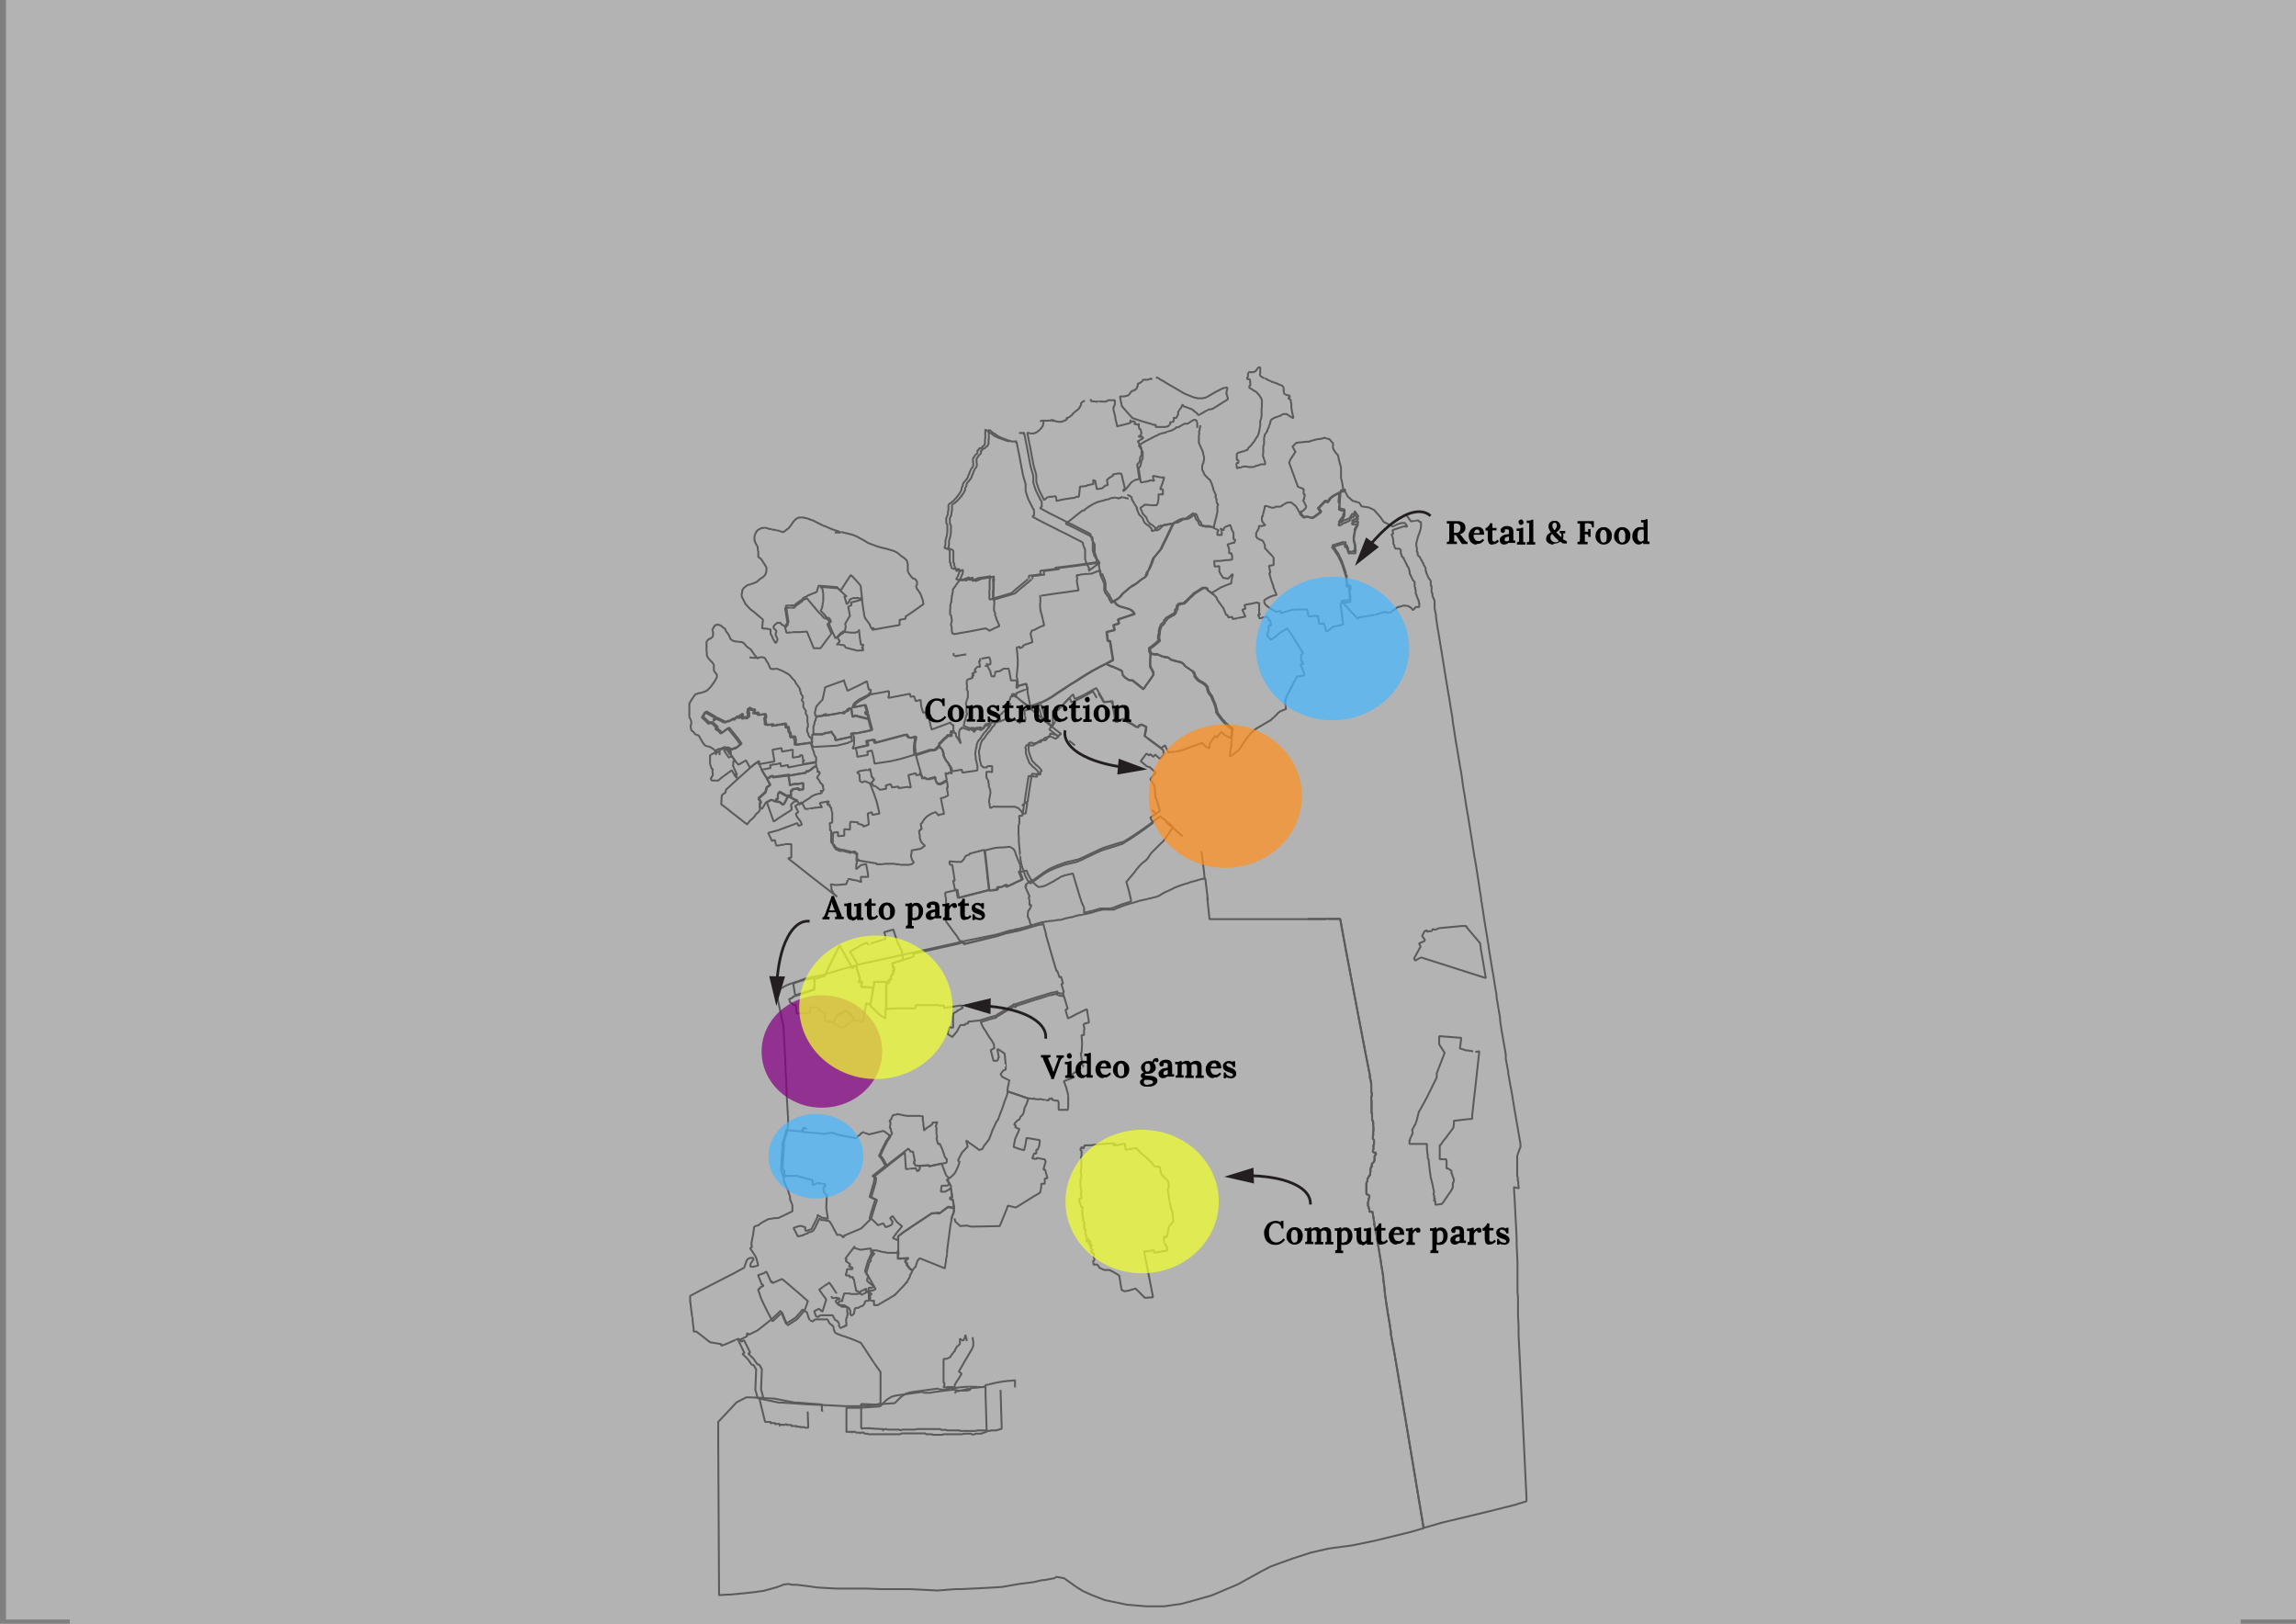 <?xml version="1.0" encoding="UTF-8"?>
<svg id="Layer_1" xmlns="http://www.w3.org/2000/svg" xmlns:xlink="http://www.w3.org/1999/xlink" xmlns:cc="http://creativecommons.org/ns#" version="1.1" viewBox="0 0 841.7 595.2">
  <rect x="0" y="0" width="841.7" height="595.2" fill="#808080" stroke="none"/>
  <!-- Generator: Adobe Illustrator 29.3.1, SVG Export Plug-In . SVG Version: 2.1.0 Build 151)  -->
  <defs>
    <style>
      .st0 {
        fill: #fff;
      }

      .st0, .st1, .st2 {
        fill-rule: evenodd;
      }

      .st1 {
        fill: #b7beb6;
      }

      .st1, .st2 {
        stroke: #232323;
        stroke-linecap: square;
        stroke-linejoin: bevel;
        stroke-width: .7px;
      }

      .st1, .st2, .st3 {
        fill-opacity: 0;
      }

      .st2 {
        fill: #e5e5e5;
      }

      .st4 {
        fill: #231f20;
      }

      .st5, .st6 {
        fill: none;
        stroke: #231f20;
        stroke-miterlimit: 10;
      }

      .st6 {
        stroke-width: .5px;
      }

      .st7 {
        fill: #ff9021;
      }

      .st7, .st8, .st9, .st10 {
        fill-opacity: .8;
        isolation: isolate;
        opacity: .9;
      }

      .st8 {
        fill: #f2ff2e;
      }

      .st11 {
        opacity: .4;
      }

      .st9 {
        fill: #860083;
      }

      .st10 {
        fill: #4ab7ff;
      }
    </style>
  </defs>
  <g id="Layer_11" data-name="Layer_1">
    <g class="st11">
      <path class="st0" d="M2.2-.5h842.7v594.1H2.2V-.5" vector-effect="none"/>
      <path class="st0" d="M25.6,0h795.8v595.8H25.6V0" vector-effect="none"/>
      <rect class="st3" x="0" y="8.6" width="795.9" height="595.7"/>
      <g>
        <path class="st2" d="M373.9,158.7h1.2l.2-.2h0v-.2h0v.6h0v.2h0c0,.1.1.1.1.1h0v-.2h.1l1,5,.8,4.3.5,2.6,1,3.5v2.5h0l.9,2.8.9,1.8,1,2h.2v.4h0c0,.1.1.1.1.1v1.7l-.3.2-.3.3h-.1l3.5,1.9,3.4,1.7,2,1h0l.9.5,2.7,1.3,2.7,1.4,2.6,1.3.8.5v.7c.1,0,.1.3.1.3h.1c0,.1.2.6.2.6l.2.4v.3c.1,0,.2.2.2.2h0v.4h0v1.1h0v1.4h0v.3h0v.6c.1,0,.4.9.4.9v.4c.1,0,.2.2.2.2v.2l.2.2.2.3.2.3v.2c.1,0,.2.2.2.2h0v.4h0v.7h-.1l-3.5.5-2.9.4-2.2.3-3.1.4-3.4.4.2.4-3,.4-2.6.3v1.2c.1,0,.2.2.2.2h-1.2c0,.1-.4.1-.4.1l-1.2.2h-.8c0,.1-.4.1-.4.1h-.4v.9c.1,0-1.9,1.7-1.9,1.7l-2.8,2.3-1.7,1.5-3,.9-3.4,1-1.6.5v-.5c-.1,0-.1-.2-.1-.2v-.3h0v-2.6c.1,0,.1-.1.1-.1h0v-1.4h0v-2.2h.1v-.6h.1v-.2h0c0-.1.2-.5.2-.5h0l-1.1.2-1.5.2-2,.3-2.1.9h-.1c0-.1-.1-.3-.1-.3h-.6l-.2.2h0l-.2-1.1-1.3.5-1.3.5-.3-.4-.6.3h-1c0-.1-.2-.1-.2-.1h0v-.4c.1,0,.3-.3.3-.3h0c0-.1.4-.9.4-.9v-.2c.1,0,.2-.3.2-.3l.2-.7v-.4h0v-.4h-.2l-.8.5h-.1v-.4l-.2-.2h-.1v-.2h-.9c0-.1-.3-.1-.3-.1v-.2h-.3v-.2h0v-.2h0c0-.1-.1-.1-.1-.1h0v-.2h0v-.2h-.2v-.6h0v-.3h0l-.3-.3h0v-.5h0v-1.7h0v-.2h0v-.8h0v-.2h0v-.6h0c0-.2-.2-.6-.2-.6h-.3c0-.1-.5-.3-.5-.3l-.3-.2h-.2l-.5-.2h0l.3-.6v-.5h.1v-.2h0v-.2h0v-.2h0v-1.1h0c0-.1.3-.7.3-.7h0v-.2h0v-.4c.1,0,.2-.2.2-.2v-.5c.1,0,.1-.2.1-.2h0v-.5h.1v-.3h0v-.7h0v-.2h0v-.2h0v-.2h0v-.7h0v-.4h0v-.2h0l-.2-.3h0c0-.1-.2-.3-.2-.3h0v-1.7h-.1c0-.1.5-1.1.5-1.1v-.2l.2-.3h0v-.5h0v-.3l.2-.8v-.2h0v-.4h0v-.7h0v-.7h-.1.3c0-.1.2-.3.2-.3h.1l.4-.3.3-.2.3-.3.5-.4.3-.4h0l.2-.2h.1v-.2h.2l.2-.4.2-.2.2-.2.2-.2h0v-.2l.3-.3.5-.8.2-.4.2-.4h0v-.2h0v-.3h0v-.3h.1c0-.1.2-.3.2-.3h0c0-.1.2-.5.2-.5h0v-.5l.4-.7h.1c0-.1.2-.3.2-.3l.2-.2.2-.2v-.2h.1l.2-.3h.2v-.2l.3-.6h0v-.3h.1v-.2l.4-.7v-.2l.3-.7.3-.7h0c0-.1.4-.5.4-.5h0l.2-.2h0c0-.1.1-.3.1-.3h0v-.2h.1v-.5h0v-.6h-.1v-.5h0v-.3h0v-.3h0v-.2h0v-.2h0v-.2h.1l.3-.4h0v-.2c.1,0,.3-.2.3-.2h0v-.2h0l.2-.2h.1c0-.1.4-.4.4-.4h.1c0-.1.1-.3.1-.3h0v-.2h0v-.2h.1v-.2h0c0-.1-.1-.3-.1-.3h0v-.2h0v.2h.1l.5-.4h0v-.4h.8c0-.1.3-.4.3-.4l.5-.5h.2c0-.1.1-.1.1-.1,0-.1.1-.2.1-.2h0v-.4h.2v-.8h0v-.3h0v-.5h0v-.2h.1v-.3h0v-.2h0v-1.4h0v-.3h0v-.4h0v-.3h0v-.3h0v-.2h.1l.4.2h.2c0,.1.2.3.2.3l.3.3.4.3.4.2h.2c0,.1.8.7.8.7h0l.6.4h.1l1,.5.5.2h.3c0,.1.8.4.8.4h.2c0,.1.3.1.3.1,0,.1,1,.4,1,.4l.6.2h.2" vector-effect="none"/>
        <path class="st2" d="M442.6,329.4l.8,7.5h42.6c0-.1,5.3-.1,5.3-.1,0,.1,2,11,2,11l1.9,10,3.1,16.3,2.6,13.6,1.3,6.5v1.1c.1,0,.2.4.2.4v.3l.2.3h0v.3h0v.6c.1,0,.1.2.1.2h0v1.4h0v.5h0v.4h0v.7c.1,0,.2.3.2.3v.6h0v.4h0c0,.1-.2.4-.2.4h0v.2h0v.2h0v.3h0v.2h0v.4h.1v.8h0v.5h0v.6h0v.3h0v.2h0v.2h0v.3h0v.2h0v.2h0v.3h0v.3h0v.2h0v.2h0v.4c.1,0,.2.1.2.1h0v1.8h0v.2h0v.3h0l.2.2h0v.2h0v.2h.2v.9h0v.3h0v.3h0v.5c.1,0,.1.2.1.2v.4h0v1.1c-.1,0-.1.2-.1.2h0v1.3c-.1,0-.1.2-.1.2v.2h0v.8l.2.2h.1c0,.1.1.1.1.1h0v1.5h0v.3h-.2v.3h0v1.5c-.1,0-.1.2-.1.2-.1,0-.1.3-.1.3v.4h.2c0,.1.2.2.2.2h.6c0,.1.1.3.1.3v.4l-.3.2v.2l-.2.3v.4h0v1.2c-.1,0-.1.2-.1.2l-.2.2v.2c-.1,0-.3.2-.3.2l-.2.2h-.2v.9h.1v.3h-.4v.5h-.1c0,.2-.1.4-.1.4v.6h0v.5c-.1,0-.1.2-.1.2v.4h0v.4l-.2.2-.2.2-.2.2h0v.5h-.2c0,.1-.1.1-.1.1h0c0,.1-.1.1-.1.1v.5h0v.5l-.2.3-.2.4h0v2.6h0v1.3h0c0,.1.2.3.2.3h.3c0,.1.3.2.3.2h.2c0,.1.1.3.1.3v.6l-.2.2v.2h-.1v.9c-.1,0-.2.5-.2.5v1.4c.1,0,.3.4.3.4v.5c.1,0,.2.4.2.4v.4h0v.3h1.1c0-.1.2.8.2.8h0v.3h0c0,.1.2,1,.2,1l.3,2h0v.9c.1,0,.2.1.2.1h0v.6c.1,0,.8,3.7.8,3.7v.4h0v.2l.7,3.9.6,3.7.2,1.2h0v.3h0l.4,2.3.4,2.5v.5h0v.3h0v.2l.2,1.2.3,2.3h0v.5h0c0,.1.1.9.1.9h0c0,.1.1,1.1.1,1.1h0c0,.1.3,1.7.3,1.7h0v.5l.2.8h0v.3l.4,2.3h0v.8h.1l.8,4.8h0c0,.1.1.9.1.9h0l.2,1h0v.9l.6,3.2h0l.4,2.1,1.4,8.2h0l9.5,57v.6c0,0-4.5,1.3-4.5,1.3l-13.5,3.3-8.3,1.7-3.1.4-5.2.7-6.6,1.5-6.8,2.2-5,1.8-3.2,1.2-3.8,2-3.6,2-2.2,1.2-1.9,1.1-4,1.7-5.9,2.5-6.7,1.9-4.4,1.2-6.5.9h-6.3l-7.2-.6-8.1-1.7-4.7-1.8-3.5-1.6-2.5-1.6-2.8-2-1.4-1-2.8-.5h0l-.5.3-.3.2-3.8.7h-.7c0,0-2.9.7-2.9.7l-5.5.7-6.3,1.1-6.8.4-8.3.4h-2.1c0,0-6.3.5-6.3.5h0l-10.1-.5h-10.5l-5.3-.2h-9.8c0,0-1.3,0-1.3,0l-7.1-.4-4.3-.6-3.4-.4h-1.6c0,0-1.4-.3-1.4-.3h0l-1.6.2-2.6,1-4.8,1.3-3.4.5-4.7.5-4.2.4h-.9l-3.2.2v-1.5l-.3-55.1v-2.8h0v-4.1l4.9-5.2,1.1-1.2.8-.8,3.5-1.8h1l5.3.2-.4-1.2h0v-.2l-.5-1.7.3-7.4-.3-.6-.6-1-.7-.2-.4-.5-1.1-1.6-1.9-1.8.3-.2.4-.2-2.2-4.5h0l-1,.5-.5-.8h-.4c0,.1,0,0,0,0l-.2-.3-.8.4h0c0-.1-1.1.4-1.1.4l-2.7,1.2-1.1.4h-.4c0,.1-.2.2-.2.2h0v-.6l-4.1-.7-5-3.9h-1v-.5h0v-.3l-.2-1.7-.2-1.6v-1c-.1,0-.3-1.2-.3-1.2v-.8h-.1l-.5-4.3v-1.4h0v-.3h.2c0-.1.4-.3.4-.3l3.2-1.7,12.3-6.3,3.7-2,.9-2.6.3-.4.3-.3.3-.2h.4c0-.1.2-.1.2-.1h.8l.2.2h0v.2h0v.3h-.1c0,.1-.2.3-.2.3v.2c-.1,0-.3.2-.3.2v.2c-.1,0-.3.3-.3.3v.2c-.1,0-.2.2-.2.2v.6h0c0,.2.1.3.1.3h.5c0,.1.2.1.2.1l2-.5v-.2h0l-.2-.9-.3-1v-.4h-.1l-.2-.6-.4-.7-1.7-2.5.7-.6-.2-.6h0v-.8l.6-3.2.3-2v-.5l.2-.2.3-.3h.5c0-.1.3-.2.3-.2h.2l.3-.2.2-.2h.1v-.2h.3c0-.1.6-.5.6-.5l2.2-1.2,2.5-.4h1l.6-.2,1.1-.5,3.7-1.8v-2.3c-.1,0-.1-.4-.1-.4-.1,0-.4-.8-.4-.8h0l-.2-.3-.2-1v-.9c-.1,0-.5-1.2-.5-1.2v-.3l-.8-1.7-.7-1.6-.4-1.9h.4v-2.2l-.7-1.1.3-5.4.2-2.7v-1.1h0v-.3h0v-.2h0c0-.1.3-.9.3-.9v-.4c.1,0,.4-.7.4-.7v-.5c.1,0,.2-.3.2-.3v-.4l.2-.4.2-.8v-.7c.1,0,.1-.7.1-.7v-.2h.1v-.2h0v-1.4h0v-2c-.1,0-.1-.8-.1-.8l-.3-5-.2-4.5v-1.4l-.3-4.9v-.3l-.3-7-.5-9-2.1-9.9-.7-2.9h.1l.2-.2.4-.3.6-.3h.1l.4-.2.4-.2h.3c0-.1.6-.5.6-.5l.4-.2.4-.2.5-.2.5-.2.5-.2,1.2-.4.6-.2.5-.2h.4c0-.1,1.1-.5,1.1-.5l2-.7h.4c0-.1.4-.1.4-.1,0-.1,3.7-.8,3.7-.8h.7c0-.1.7-.3.7-.3l.8-.2,1-.3.6-.2h0l2.4-.7,2.3-.7,4.7-1.3.7-.2h0l1.4-.4,16.9-3.7,3.6-.8,16.3-3.6,1.2-.3h.6c0-.1.2-.2.2-.2l10-2,1.3-.3,1.1-.3h.3l.3-.2,1.7-.5.6-.2,1.1-.3h.6c0-.1.4-.1.4-.1l.4-.2h.4l.4-.2h.7l.4-.2h.4l.4-.2h.4l.7-.3h.5c0-.1.2-.2.2-.2h.5c0-.1.2-.2.2-.2h.6c0-.1.1-.2.1-.2l.6-.2h.5c0-.1.2-.1.2-.1l.7-.3h.2l1-.3,1.1-.3h.5l.6-.2h.6c0-.1.7-.1.7-.1,0-.1.2-.1.2-.1h.7c0-.1.2-.1.2-.1h.9c0-.1.6-.2.6-.2h.5c0-.1.1-.1.1-.1h1.1c0-.1.3-.1.3-.1l1.5-.5h.3l.5-.2h.3l.8-.2h.4l1.2-.4.6-.2h.4l.4-.2h1c0-.1.5-.2.5-.2l1-.2h.2l.7-.2.9-.2.7-.2h.1l.8-.3.7-.2.8-.2.8-.2h.5c0-.1.3-.1.3-.1h3.9l.5-.3h.1l.4-.2,1.6-.6,1.3-.5,1-.3.6-.2.9-.3h.4c0-.1.4-.2.4-.2h.2l1.5-.5.6-.2h.2l1.6-.4h.6c0-.1,1-.4,1-.4h.4l1.3-.4h.5c0-.1.3-.2.3-.2h.4c0-.1.4-.3.4-.3h.2l.4-.3.3-.2.4-.2.7-.4.3-.2.4-.2h.3c0-.1.4-.3.4-.3h.3c0-.1.2-.2.2-.2l.8-.4h.3c0-.1.5-.4.5-.4l.4-.2.7-.3.8-.3.8-.3.7-.2h0l.8-.3.8-.2h.4c0-.1.2-.2.2-.2l1.2-.4,1.9-.5h0l.9-.3h.1l.6-.2h.4c0-.1.1-.1.1-.1h.7c0-.1.1-.1.1-.1h.1l.9,7.6M355.7,509.3l-.3.2h-.4c0,.1-.3.2-.3.2h-3.5c0-.1-1.6-.3-1.6-.3h-.8c0,.1-2.3.3-2.3.3l-4.6.6-.8.2h-2.5c0-.1-.6-.3-.6-.3l-8.8,1.2-1.1.2-1.1.3-1.1.6-1,.7-1.5,1.5-.8.8-7.3.5h-5c0,0,0,1.7,0,1.7h0v6.6h0v.6h.2v.2h0v-.3h.7c0,0,.1,0,.1,0h.1c0,0,.2,0,.2,0h.7v.3h0v.2h0v-.5h.7c0,0,.4,0,.4,0h.2v.4h0c0,0,0-.1,0-.1h0c0,0,.1,0,.1,0h1.4v.4h0v-.2h.2c0,0,.4-.2.4-.2h.6c0,0,.1,0,.1,0h.4v.2h0v.3h0c0,0,0-.1,0-.1h0c0,0,.3,0,.3,0h1.1v.4h0v-.2h.5c0,0,.2,0,.2,0h.9c0,0,.2,0,.2,0h1.5c0,0,.1,0,.1,0h1.7c0,0,.6,0,.6,0h.7c0,0,.1,0,.1,0h.5c0,0,.9,0,.9,0,0,0,.2,0,.2,0h1.7c0,0,.5,0,.5,0h.9c0,0,.1,0,.1,0h.4l.7-.3h5.6c0,0,.4,0,.4,0h2.6l.3.3h.1c0,0,.2,0,.2,0h1.9c0,0,.2.2.2.2h.2c0,0,.3,0,.3,0h.6c0,0,.1,0,.1,0h.6c0,0,.5,0,.5,0h0c0,0,.1,0,.1,0h1.2l.3-.2h.7c0,0,.1,0,.1,0h2.4c0,0,.5,0,.5,0h1.3c0,0,.3,0,.3,0h1.6l.6-.2h1.5c0,0,.5,0,.5,0,0,0,.4,0,.4,0h.5v.3h.8c0,0,.7-.3.7-.3h1.9c0,0,1.1-.4,1.1-.4l1-.3v-.8h0l-.4-13h0v-.2h0v-2.4h-1.7c0,.1-.7.1-.7.1l-1.4.2h-1.1c0,.1-.6.1-.6.1,0,.1-.9.3-.9.3l-1.1.2-1.6.4-1,.2h-.6c0,.1-.4.5-.4.5" vector-effect="none"/>
        <path class="st2" d="M366.8,509.8h0c0,.1.4,13.1.4,13.1h0v.8l-1,.3-1.1.3h-.5c0,0-.2,0-.2,0h-1.1l-.7.2h-.6c0,0-.2,0-.2,0h0v-.2h-.5c0,0-.4,0-.4,0h-.5c0,0-.5,0-.5,0h-.4c0,0-.2,0-.2,0h-1c0,0-.6.2-.6.2h-2c0,0-1.2,0-1.2,0h-.4c0,0-.4,0-.4,0h-1.6c0,0-.1,0-.1,0h-.1c0,0-.2-.2-.2-.2h-2c0,0-.5,0-.5,0h-1.3c0,0-.2,0-.2,0h-.3c0,0-.2,0-.2,0,0,0-.3-.2-.3-.2h-1.9c0,0-.3-.3-.3-.3h-3.5c0,0-.2,0-.2,0h-1.4c0,0-.9,0-.9,0h-2.6l-.7.2h-2.7c0,0-.3,0-.3,0h-1.7c0,0-.3.2-.3.2h-.3c0,0-.1,0-.1,0h-.2l-.2-.2h-1.6c0,0-.4,0-.4,0h-1.7c0,0-.3,0-.3,0h-.3l-.3-.2h-.8v.2h-.4v.3h-.1v-.3h0v-.2h-1.4v.2h0c0,0,0-.1,0-.1h0v-.2h-1.5c0,0-.2,0-.2,0h0v.3h0v-.4h-1.5v.2h0v-.3h0c0,0-.2,0-.2,0h-.8c0,0-.1,0-.1,0h-.2v.4h0c0,0,0,0,0,0h0v-.4h-.3c0,0-.2,0-.2,0h-.6c0,0-.2,0-.2,0h0c0,0-.2,0-.2,0h-.2v.2h-.2v-.2h-.2v-.6h0v-6.5h0v-1.8h0l4.2.2h.8l7.3-.5.8-.8,1.5-1.5,1-.7,1.1-.6,1.1-.3,1.1-.2,8.8-1.2h.6c0,.1.7.3.7.3h.9c0,.1.9,0,.9,0l.8-.2,4.6-.6,2.3-.2h.8c0-.1,1.6,0,1.6,0h1.5c0,.1,1,.1,1,.1h1.3c0-.1.4-.1.4-.1,0-.1.3-.3.3-.3l.4-.4h.6c0-.1,1-.3,1-.3l1.6-.4,1.1-.2.9-.2h.6c0-.1.6-.2.6-.2h.5l1.4-.2h.7l1.6-.2v2.3h0" vector-effect="none"/>
        <path class="st2" d="M479.7,336.8h11.6l2,10.9,1.9,10,3.1,16.3,2.6,13.6,1.3,6.5v1.1c.1,0,.2.4.2.4v.3l.2.3h0v.3h0v.6c.1,0,.1.2.1.2h0v1.4h0v.5h0v.4h0v.7c.1,0,.2.3.2.3v.6h0v.4h0c0,.1-.2.4-.2.4h0v.2h0v.2h0v.3h0v.2h0v.4h.1v.8h0v.5h0v.6h0v.3h0v.2h0v.2h0v.3h0v.2h0v.2h0v.3h0v.3h0v.2h0v.2h0v.4c.1,0,.2.1.2.1h0v1.8h0v.2h0v.3h0l.2.2h0v.2h0v.2h.2v.9h0v.3h0v.3h0v.5c.1,0,.1.2.1.2v.4h0v1.1c-.1,0-.1.2-.1.2h0v1.3c-.1,0-.1.2-.1.2v.2h0v.8l.2.2h.1c0,.1.1.1.1.1h0v1.5h0v.3h-.2v.3h0v1.5c-.1,0-.1.2-.1.2-.1,0-.1.3-.1.3v.4h.2c0,.1.2.2.2.2h.6c0,.1.1.3.1.3v.4l-.3.2v.2l-.2.3v.4h0v1.2c-.1,0-.1.2-.1.2l-.2.2v.2c-.1,0-.3.2-.3.2l-.2.2h-.2v.9h.1v.3h-.4v.5h-.1c0,.2-.1.4-.1.4v.6h0v.5c-.1,0-.1.2-.1.2v.4h0v.4l-.2.2-.2.2-.2.2h0v.5h-.2c0,.1-.1.1-.1.1h0c0,.1-.1.1-.1.1v.5h0v.5l-.2.3-.2.4h0v2.6h0v1.3h0c0,.1.2.3.2.3h.3c0,.1.3.2.3.2h.2c0,.1.1.3.1.3v.6l-.2.2v.2h-.1v.9c-.1,0-.2.5-.2.5v1.4c.1,0,.3.4.3.4v.5c.1,0,.2.4.2.4v.4h0v.3h1.1c0-.1.2.8.2.8h0v.3h0c0,.1.2,1,.2,1l.3,2h0v.9c.1,0,.2.1.2.1h0v.6c.1,0,.8,3.7.8,3.7v.4h0v.2l.7,3.9.6,3.7.2,1.2h0v.3h0l.4,2.3.4,2.5v.5h0v.3h0v.2l.2,1.2.3,2.3h0v.5h0c0,.1.1.9.1.9h0c0,.1.1,1.1.1,1.1h0c0,.1.3,1.7.3,1.7h0v.5l.2.8h0v.3l.4,2.3h0v.8h.1l.8,4.8h0c0,.1.1.9.1.9h0l.2,1h0v.9l.6,3.2h0l.4,2.1,1.4,8.2h0l9.5,57v.6c0,0,6.9-2,6.9-2l8-1.9,9.1-2.2,9.6-2.4,1.2-.4,3-.9v-1.5l-2.4-49.5-.5-10.1h0v-.2h0v-.4h0v-2.7l-.2-3.4h0v-1.4h0v-1h0v-.4h0v-.2h0v-2h0v-2l-.2-2h0v-.9h0v-4.1h0v-1h0v-.7h0v-2.3h0v-1.8l-.3-6.5h0v-.9h0v-.9h0v-.2l-.2-4.4-.3-5.4-.2-4.1h0l-.3-5.1h.2l1.6.4h0l-.2-1.5v-1.2c0,0-.2-.1-.2-.1h0v-1.1l-.2-.7h0v-1.9c0,0,0-.5,0-.5h0v-3.3h0v-1c0,0,0-.4,0-.4h0v-.2h0c0-.1.3-.9.3-.9l.5-1.4.2-.5.2-.4v-1.2h0l-.3-1.7-1.3-7.5-.6-3.5h0c0-.1-1-6.1-1-6.1l-.2-1.1-.3-1.5-.5-2.9-.3-1.6v-.5l-.5-2.7-.2-1.1-.2-1v-.6c0,0,0-.3,0-.3h0v-.8c0,0-1.5-8.5-1.5-8.5l-.3-2-.3-2.1v-.9c0,0-.5-2.7-.5-2.7l-.4-2.5v-.3l-.2-.7-.2-1.6h0v-.8c0,0-.2-.8-.2-.8l-.5-3-.4-2.7h0l-.3-1.6h0l-.7-4.2-.2-1.2-.6-3.8v-.5l-.3-1.4-.2-1.5-.7-4.1-.5-3.2-.5-3.4-.2-1v-.2h0v-.3l-.3-1.3v-.6h0c0-.1-.2-1.3-.2-1.3l-.4-2.3h0v-.2l-.9-5.9-.7-4.3h0l-.3-1.5-.3-2-.8-5.1-1.2-7.5-.6-3.4-.7-4.6-.3-1.6-.5-3.3v-.3h0c0-.1-.4-2.7-.4-2.7l-.4-2.2-.8-4.8-.8-4.7-.8-5.2-.2-1.2-.2-1.5v-.4l-.7-4.1h0c0-.1-.5-3.3-.5-3.3l-.2-1.1-1-5.9-.8-5-.8-5-.9-5.4-.2-1.3-.4-2.2-.4-2.7-.2-1.5v-.6l-.5-2.4v-.4h0v-.4h0v-1.8c0,0,0-.3,0-.3,0,0-.2-.2-.2-.2h0l-.2-.6v-.2l-.2-.2-.2-.5h0v-.2h0v-.6c0,0-.3-.6-.3-.6v-.7c0,0,0-.3,0-.3h0v-1.1c0,0-.3-.4-.3-.4v-.8h0v-.5h0c0-.1,0-.3,0-.3h0c0-.1-.6-.7-.6-.7l-.2-.4-.3-.6-.3-.7-.3-.7v-.4c0,0-.2-.2-.2-.2v-.5c0,0,0-.5,0-.5,0,0-.3-.5-.3-.5h0l-.3-.5-.2-.4v-.3c0,0-.3-.3-.3-.3l-.2-.4v-.2l-.3-.4-.5-.9v-.2c0,0-.2-.1-.2-.1l-.6-.5v-.2h0v-.8c0,0-.3-.3-.3-.3h0v-.2h0v-1h0v-.3l-.2-.5v-1.3l.2-.4v-.2l.2-.8.3-1,.2-.6.2-.4.6-2.1v-1.3c0,0,0-.7,0-.7l-.6-.2h0l-.2-.2h0v-.2h-1.1c0,.1-1.8.3-1.8.3h0l-1.4-2M440.5,312.3l.6,5,.2,1.5.3,3.1M427.7,301.5l2.1,1.8,3.5,3M422.5,297.1l1.3,1.1M392.2,271.7l1.6,1.3M385.7,266.4l-13.5-11.3.4.3,1.7,1.4,3,2.2.2.2M353.9,239.9l-4,.6h.8c0-.1.1-.1.1-.1h.2M349.6,239.7v.4M403.2,206.2l-3.5.5-2.9.4-2.2.3-3.1.4-3.4.4.2.4-3,.4-2.6.3v1.2c.1,0,.2.2.2.2h-1.2c0,.1-.4.1-.4.1l-1.2.2h-.8c0,.1-.4.1-.4.1h-.4v.9c.1,0-1.9,1.7-1.9,1.7l-2.8,2.3-1.7,1.5-3,.9-3.4,1-1.6.5v-.5c-.1,0-.1-.2-.1-.2v-.3h0v-2.6c.1,0,.1-.1.1-.1h0v-1.4h0v-2.2h.1v-.6h.1v-.2h0c0-.1.2-.5.2-.5h0l-1.1.2-1.5.2-2,.3-2.1.9h-.1c0-.1-.1-.3-.1-.3h-.6l-.2.2h0l-.2-1.1-1.3.5-1.3.5-.3-.4-.6.3h-1c0-.1-.2-.1-.2-.1h0v-.4c.1,0,.3-.3.3-.3h0c0-.1.4-.9.4-.9v-.2c.1,0,.2-.3.2-.3l.2-.7v-.4h0v-.4h-.2l-.8.5h-.1v-.4l-.2-.2h-.1v-.2h-.9c0-.1-.3-.1-.3-.1v-.2h-.3v-.2h0v-.2h0c0-.1-.1-.1-.1-.1h0v-.2h0v-.2h-.2v-.6h0v-.3h0l-.3-.3h0v-.5h0v-1.7h0v-.2h0v-.8h0v-.2h0v-.6h0c0-.2-.2-.6-.2-.6h-.3c0-.1-.5-.3-.5-.3l-.3-.2h-.2l-.5-.2h0l.3-.6v-.5h.1v-.2h0v-.2h0v-.2h0v-1.1h0c0-.1.3-.7.3-.7h0v-.2h0v-.4c.1,0,.2-.2.2-.2v-.5c.1,0,.1-.2.1-.2h0v-.5h.1v-.3h0v-.7h0v-.2h0v-.2h0v-.2h0v-.7h0v-.4h0v-.2h0l-.2-.3h0c0-.1-.2-.3-.2-.3h0v-1.7h-.1c0-.1.5-1.1.5-1.1v-.2l.2-.3h0v-.5h0v-.3l.2-.8v-.2h0v-.4h0v-.7h0v-.7h-.1.3c0-.1.2-.3.2-.3h.1l.4-.3.3-.2.3-.3.5-.4.3-.4h0l.2-.2h.1v-.2h.2l.2-.4.2-.2.2-.2.2-.2h0v-.2l.3-.3.5-.8.2-.4.2-.4h0v-.2h0v-.3h0v-.3h.1c0-.1.2-.3.2-.3h0c0-.1.2-.5.2-.5h0v-.5l.4-.7h.1c0-.1.2-.3.2-.3l.2-.2.2-.2v-.2h.1l.2-.3h.2v-.2l.3-.6h0v-.3h.1v-.2l.4-.7v-.2l.3-.7.3-.7h0c0-.1.4-.5.4-.5h0l.2-.2h0c0-.1.1-.3.1-.3h0v-.2h.1v-.5h0v-.6h-.1v-.5h0v-.6h0v-.2h0v-.2h0v-.2h.1l.3-.4h0v-.2c.1,0,.3-.2.3-.2h0v-.2h0l.2-.2h.1c0-.1.4-.4.4-.4h.1c0-.1.1-.3.1-.3h0v-.2h0v-.2h.1v-.2h0c0-.1-.1-.3-.1-.3h0v-.2h0v.2h.1l.5-.4h0v-.4h.8c0-.1.3-.4.3-.4l.5-.5h.2c0-.1.1-.1.1-.1,0-.1.1-.2.1-.2h0v-.4h.2v-.8h0v-.3h0v-.5h0v-.2h.1v-.3h0v-.2h0v-1.4h0v-.3h0v-.4h0v-.3h0v-.3h0v-.2h.1l.4.2h.2c0,.1.2.3.2.3l.3.3.4.3.4.2h.2c0,.1.8.7.8.7h0l.6.4h.1l1,.5.5.2h.3c0,.1.8.4.8.4h.2c0,.1.3.1.3.1,0,.1,1,.4,1,.4l.6.2h1.4l.2-.2h0v-.2h0v.6h0v.2h0c0,.1.1.1.1.1h0v-.2h.1l1,5,.8,4.3.5,2.6,1,3.5v2.5h0l.9,2.8.9,1.8,1,2h.2v.4h0c0,.1.1.1.1.1v1.7l-.3.2-.3.3h-.1l3.5,1.9,3.4,1.7,2,1h0l.9.5,2.7,1.3,2.7,1.4,2.6,1.3.8.5v.7c.1,0,.1.3.1.3h.1c0,.1.2.6.2.6l.2.4v.3c.1,0,.2.2.2.2h0v.4h0v1.1h0v1.4h0v.3h0v.6c.1,0,.4.9.4.9v.4c.1,0,.2.2.2.2v.2l.2.2.2.3.2.3v.2c.1,0,.2.2.2.2h0v.4h0v.7h-.1l4.1-3Z"/>
      </g>
      <g>
        <path class="st1" d="M296.1,517.7l.2,5.1h0v.5h-1.3v.2h0c0,0,0,0,0,0v-.4h0c0,0-.5,0-.5,0,0,0-.2,0-.2,0h-.8c0,0-.2,0-.2,0h0v.3h0v-.5h-1.2v.4h0v-.4h0v-.2h-1.9v.3h0v-.5h0v-.2h-.9c0,0-.1,0-.1,0h-.7v.3h0c0,0,0-.3,0-.3v-.2h0c0,0-.5,0-.5,0h-.2l-.3.2h-.5v.3h0v-.4h0c0,0-.3,0-.3,0h-.8v.2h0v.2h-.1v-.5h0v-.2h-1.5v.2c-.1,0-.1,0-.1,0h0v-.2h0v-.3h0c0,0-.1,0-.1,0h-1.5v.2h0v.2h0v-.8h-.3c0,0-.2,0-.2,0h-.5c0,0-.6,0-.6,0h-.5c0,0-.3-1.1-.3-1.1h0l-1.6-6.6h0c0,0-.2-1.1-.2-1.1h0l5.3.2,7.7,1.5h1.2l8.7.7h0v2.3h.1" vector-effect="none"/>
        <path class="st1" d="M314.9,231l.3,2.6.4,2.7h.9v.3h-.2v.6h-.3v.4h.4v.8c.1,0-1.6,0-1.6,0,0,.1-.2.1-.2.1h-.2l-2.7-.7-1.6-.4h-.1v-.2c-.1,0-.3-.4-.3-.4v-.2c-.1,0-.3-.1-.3-.1h-.4c0-.1-.4-.1-.4-.1h-.3c0-.1-.3-.1-.3-.1h-.3c0-.1-.3-.1-.3-.1h-.6c0,.1.2-.2.2-.2l.3-.3.2-.2.2-.2v-.2c.1,0,.1-.2.1-.2v-.2h-.3c0-.1-.1-.3-.1-.3v-.2c-.1,0-.2-.3-.2-.3v-.2h0v-.2h0c0-.1.3-.3.3-.3l.4-.4.4-.3.4-.3h.3c0-.1.2-.2.2-.2v-.2c.1,0,.2-.2.2-.2h0l2.7.3h1.4l.4-.2h.4c0-.1.3-.3.3-.3h.2" vector-effect="none"/>
        <path class="st1" d="M424.1,138.4h.2c0,.1.1.1.1.1h.3v.2c.1,0,.7.4.7.4l.9.5,1.8,1.1.3.2.7.4.4.2,1,.6.9.5.8.5.7.4.5.3.3.2.4.2.9.4.5.2,1.5.6.5.2.6.2h.3l.7.2h1.8c0-.1.2-.1.2-.1h.3l.4-.2h.5c0-.1.7-.5.7-.5l.5-.3.7-.4h0l.5-.3.4-.2.3-.2.6-.3.5-.3h.2l.6-.4.6-.3h.2l.4-.3h.6c0-.1.5-.2.5-.2h.2l.2.8h-.2l-.2,1.4.6,2-.3.3-4.6,2.9-.5.3-.3.2h-.3l-.7.2h-.6c0,.1-2.8,1.7-2.8,1.7h-.2c0,.1-.2.1-.2.1,0,.1-.2.2-.2.2h-.2l-.2-.2-.2-.3-.2-.2h-.1c0-.1-.1-.2-.1-.2h-.1l-.2-.2h-.2c0-.1-.1-.1-.1-.1h0v-.3h-.4c0-.1-.1-.3-.1-.3l-.5-.3h-.1l-.2-.2h-.5c0-.1-.4-.3-.4-.3h-.1l-.5-.2-.6-.2h-.2l-.3-.2h-.2v-.2l-.2-.3h-.2c0,.1-.2.5-.2.5h0c0,.1-.2.5-.2.5v.2c-.1,0-.3.2-.3.2l-.2.2v.2c-.1,0-.2.2-.2.2l-.2.3-.2.3h0v.2h0v.7l-.2.3v.2l-.2.2h0c0,.1-.2.4-.2.4v.2h-.7l-.3-.2h0v1.2h-.1v.4h-.5c0,.1-.2.1-.2.1h-.5v.7c.1,0-.9.9-.9.9l-1.1.2h-3.3v-.4h0v-.3h0c0-.1-.7-.1-.7-.1h-.2l-1.3-.5h-.2l-3-.9-2.4-.8-.8-.3-.5-.6h-.1c0-.1-.1-.2-.1-.2l-.3-.3h0l-.8-.9-2-2.3-.3-1.3-.4-2.1h0v-.2h1.5l.8-.2h.5c0-.1.3-.3.3-.3l.2-.2.2-.2h0v-.2h.2c0-.1.2-.3.2-.3h.1v-.2h0v-.2h.3v-.2h.4l.4-.3h.3l.3-.3.3-.2h.1v-.2l.2-.4v-.3c.1,0,.2-.1.2-.1v-.2h0v-.3h0v-.4h-.2.4l.5-.2h0l.5-.3.2-.2.3-.2h0v-.2h.1v-.2h.1c0-.1.1-.1.1-.1h1.8c0-.1.2-.1.2-.1h0c0-.1.3-.1.3-.1h0l.7-.3h0v.2h0" vector-effect="none"/>
        <path class="st1" d="M293.1,364.3l-1.6.5-.7-4.3h0l1.1-.4,2-.7h.4c0-.1.4-.1.4-.1,0-.1,3.7-.8,3.7-.8h0l.2,1.4-.2,2.7-2.8.9-2.7.9" vector-effect="none"/>
        <path class="st1" d="M437.4,246.6h.1c0-.1.2.2.2.2h0c0,.1.1.4.1.4h0v.8h.1l.3.4.3.4.3.3.2.2.2.2.4.3.8.4.9.6.6.5.3.4v.2c.1,0,.3.5.3.5v.5c.1,0,.2.4.2.4v.4c.1,0,.3.3.3.3l.2.3.2.3.2.2.2.3v.2h.2v.3c.1,0,.2.3.2.3v.3c.1,0,.3.4.3.4v.3c.1,0,.3.4.3.4l.5,1.2.3,1.1.2,1v.5l.6.9,1.2,1.6,1.4,1.6.7.6.9.8,1,.7-.3,3.2-1.5-.6-.7-.4-.6-.5-.3-.3-.5-.4-1.7,2.1-.2-.3-.3-.4-2,2.8h0v.4l-.2,1.4-.6-.3-.7-.4-.6-.5-.4-.4-.3-.4-5,1.8-2.1.8-2,.5h-.5c0,.1-2.8.4-2.8.4l-1.2-2.6-1.4,1-6-4.4v-.2c.1,0,.4-1.7.4-1.7l.2-1.5-1.5-.7-.4-.2-.2.4-.4-.2-.5.9h-.3c0-.1-.6-.4-.6-.4l-.9-.6-2.3-1.3v-.8h-1.8c0,.1-.5.3-.5.3l-.4.2h-.2l-.3.3h-.8c0,.1-.4-1.2-.4-1.2v-.9l-.9-4.5v-.7c-.1,0-3.1.3-3.1.3l-1.7-3-1.2-2.1-2.4,1.3-1.4.8-2,1-2.1.9v-.2l-.2-.3v-.3c-.1,0-.2-.3-.2-.3v-.2l-.2-.2v-.2c-.1,0-1.7,1.7-1.7,1.7l-1.6,1.7h0c0,.1-1.1,1.2-1.1,1.2l-2,.4v4.6c.1,0-1.2,2.1-1.2,2.1h0l-3.9-3.3h0l-1.5-4.9h0l.6-.3.7-.2h.4c0-.1.8-.5.8-.5l.7-.3.7-.4.5-.3,1-.6,2.2-1.5,1.7-1.1,1.5-1,1.2-.8,1-.6,1.8-1.1,1.5-1,1.6-1,1.5-.9,1-.6,1.3-.7,1.3-.7.6-.3.8-.4.8-.4.3.2h.3c0,.1.4.3.4.3l.5.2h.1l1.2.5.9.4,1.5.7h.3c0,.1.2.3.2.3v.2c.1,0,.2.2.2.2v1c.1,0,.1.2.1.2.1,0,.3.2.3.2l.2.2.3.3.4.3.3.2.3.2.3.2.4.2h1.2l.3.3.5.4.9.7,2.2,1.8.4-.5.2-.3.2-.3v-.2c.1,0,.6-.6.6-.6l.3-.4.4-.6.3-.4.5-.7.8-1.2v-.2h0v-.8l-.2-.3-.4-.8-.2-.3v-.2c-.1,0-.2-.2-.2-.2v-.4c-.1,0-.2-.3-.2-.3v-2.6l.2-1.7h.1l1.1.2h1.2l.5.3.6.3h.3c0,.1.5.3.5.3h.5c0,.1.3.1.3.1h.3c0,.1.2.1.2.1h.6c0,.1.3.3.3.3h.2v.2l.2.2h.2c0,.1.1.2.1.2h.3c0,.1.2.1.2.1h.3c0,.1.2.1.2.1l.5.2.7.2.9.2h.2l.5.2h.2l.3.2h0c0,.1.1.1.1.1v.2c.1,0,.3.2.3.2l.3.4h.1v.2h.2c0,.1.4.4.4.4l1.2.8,1.1.8h.2" vector-effect="none"/>
        <path class="st1" d="M283,469.8l.2.5,2.3-1,1.2-.5,1.6,1.3,3.6,3.1,1.2,1,.4.4h.1l.7.7.6.5.8.7.3.3h.2c0,.1-.5,1.5-.5,1.5l-.7,1.9-.3.4-1,1.2-1.3,1.5-.6.5-3.1,2v-.2c-.1,0-.9-1.8-.9-1.8l-.3-.8-.2-.5-.3-.7-.3-.7h0c0-.1-2.4,2.2-2.4,2.2l-1.1,1-2.1-4-1.8-3.7h0c0-.1-.2-.4-.2-.4l-1.2-3.6.7-.3v-.4c-.1,0,.7-.3.7-.3h0l.5-.2h0v-.3c-.1,0-.1-.3-.1-.3-.1,0-.4.1-.4.1l-1.2-3-.2-.5,1.5-.5.5-.2h.3c0-.1.2-.3.2-.3h.1c0-.1.1-.2.1-.2h.4l.2.4,1.5,3.3" vector-effect="none"/>
        <path class="st1" d="M464,138.8l.9.5.4.2h.2c0,.1.3.1.3.1,0,.1.5.4.5.4h.5c0,.1.3.2.3.2l.8.3h.2l.3.2h.2c0,.1.3.3.3.3h.4c0,.1.4.1.4.1h0v.2h.1c0,.1.2.1.2.1h.2v.2h.1c0,.1.1.1.1.1h0l.2.8v1.1c.1,0,.1.4.1.4v.2c.1,0,.1.2.1.2h.3c0,.1.6.4.6.4h.2l.6.2h.3v.7h-.4v.5h.3l.2.2h.2c0,.1.1.3.1.3h0v.2h0v.5l.2.5v.3h0v1.2l.4,2.2.3,1.2h0v.3h0c0,.1-.1.1-.1.1h-.1l-.3-.2-1-.6-.6-.4h-.1c0-.1-.1-.2-.1-.2h-1.6c0,.1-.2.1-.2.1l-.2.2-.3.2-.4.2h-.3c0,.1-.4.2-.4.2l-.4.2h-.2l-.5.2-.6.3-.3.2-.3.2-.2.3-.2.5v.3l-.2.5v.3c-.1,0-.4.9-.4.9v.3c-.1,0-.3.3-.3.3l-.2.6v.2l-.3.3v.3c-.1,0-.3.3-.3.3l-.4.5h0v.8c-.1,0-.2.2-.2.2v1.8h0v.5h0c0,.1-.2.5-.2.5v.4c-.1,0-.1.2-.1.2v.2h0v.3h0v1.8c-.1,0-.1.8-.1.8v.5c.1,0,.2.2.2.2v.3h.1v.4c.1,0,.3.5.3.5v.2l.2.6v.6h-1.7c0,.1-.2.1-.2.1l-.4.2-.6.2h-.4l-.3.2h-.2c0,.1-.6.3-.6.3h-1.6l-.8-.2h-1.2c0,.1-.3.1-.3.1h-.3c0,.1-.3.3-.3.3h-1c0,.1-.2.2-.2.2h-.3v-.2h0v-.6c-.1,0-.1-.4-.1-.4v-.2h0v-.3h0c0-.1.2-.2.2-.2h.5v-.2h0v-.4h0v-.4h-.1c0-.1-.1-.1-.1-.1h-.4v-.4h0v-.8h0v-.2h0v-.9c.1,0,.3-.2.3-.2h0l.2-.2h.3l1-.3.5-.2h.5c0-.1.5-.3.5-.3l.5-.2h.2v-.2h0c0-.1.2-.4.2-.4l.2-.3.4-.3.3-.3.4-.5.3-.4.5-.6.3-.5.5-.8.2-.3.3-.3v-.3c.1,0,.2-.2.2-.2l.4-1.3v-.2l.2-.8h0v-.5c.1,0,.1-.2.1-.2v-.3c.1,0,.1-.8.1-.8v-1.4c.1,0,.2-.2.2-.2l.2-.6v-.6c.1,0,.1-.2.1-.2h0v-1.4h0v-1.1h0v-.5c.1,0,.1-.4.1-.4v-2.4l-.2-.3v-.3l-.3-.4-.2-.3-.2-.3-.3-.4-.3-.3-.2-.2h0v-.2c-.1,0-.6-.4-.6-.4l-.6-.3-.9-.6-.7-.4h-.1v-.2h0v-.5h0c0-.1.4-.3.4-.3h0v-.4h0v-.2h-.1v-1.3h-.1c0-.1-.1-.3-.1-.3h-.7l-.3-.4h0l.2-.2v-.2c.1,0,.2-.2.2-.2v-1.1h.1v-.2h.1c0-.1.2-.3.2-.3h1.7l.5-.3h.1l.2-.2.2-.2v-.2c.1,0,.3-.3.3-.3v-.2c.1,0,.3-.2.3-.2l.4-.2h.3v.2h.1v1.2h0v.8h-.1v.6h0v.2h.1c0,.1.2.3.2.3l.3.2.7.4h0" vector-effect="none"/>
        <path class="st1" d="M492.7,180v.2h-1l-.3.2-.4.3-1.9,1-1.2.9-1.1,1.6-.6-.8-.6.7-2.1,2.2.9,1.2-.3.4-.6.5h-.2l-.2.2-.3.3-.6.4-.9.6-1-.3-1-.3-1,.4h-.1v-.3c-.1,0-.3-.2-.3-.2h-.2c0-.1-.2-.3-.2-.3l-.2-.2-.2-.3v-.2l-.2-.3h0v-.5h.6l.2-.2.3-.3.3-.3.3-.3v-.2c.1,0,.2-.2.2-.2v-.2h0v-.4c-.1,0-.3-.3-.3-.3v-.2c-.1,0-.2-.2-.2-.2v-.2h0c0-.1-.2-.3-.2-.3v-.2c-.1,0-.3-.2-.3-.2v-.5l.3-.3h0v-.8c.1,0,.2-.3.2-.3h0v-.3h0v-.3h-.4v-1.7h0v-.3h-.1l-1.2-.5h-.3c0-.1-.5-.3-.5-.3l-3.2-8.8.4-1.1,1.9-2.9h0c0-.1-.2-.3-.2-.3v-.2h-.2v-.3c-.1,0-.1-.3-.1-.3-.1,0-.3-.3-.3-.3l-.3-.5,1.4-1.4h0l3.8-.4h.9l.3-.2h.1l2.1-.6,1.1-.2h.5l1.5-.4h.5c0,.1.9.4.9.4h.5c0,.1.4.6.4.6l.9,1v.9c-.1,0-.1.4-.1.4v.2l.4,1,.8,1.1.7.8.4,1.9.5,1.8.2.8v1.3h0v2.5l.2.7.3,1.5.4,2.5h-.3" vector-effect="none"/>
        <path class="st1" d="M381.7,263.1l3.9,3.3,3.4,2.6-.6.4-.5.4-.8-.4-.4-.2h-.3l-.5-.2h-.7c0-.1-.1-.1-.1-.1h-.1c0,.1-.1.1-.1.1v.2h0v.5l-.2.3-.4.3h-.2c0,.1-.9.1-.9.1h-.2c0,.1-.1.1-.1.1l-.2.3h0v.2h-.2c0,.1-.4.2-.4.2h-.4c0,.1-.3.2-.3.2l-1.3.8-.3.2h-.6c0,.1-.5,0-.5,0l-.5-.2h-.2c0-.1-.3.1-.3.1h-.5v.3h0v.2h-.2c0,.1-.1.2-.1.2h0v.3h0c0,.1.2.3.2.3h0v.2h0v.2h0v.2h0v.2h-.1c0,.1.2,1.2.2,1.2l.3,1,.5,1.3.4,1,.3.3.2.2.3.3.2.3.2.2.4.3.4.3.2.2.2.2.2.2.2.2.4.5v.2c.1,0,.3.1.3.1h.1l-.6.6v.9l-3.1-.3-.9,5.6-.7,4.8h-.6v.5h.5l-.6,3.7h-1.2v-.2l-.2-.2h0c0-.1-.1-.4-.1-.4l-.2-.2-.2-.2h-.1c0-.1-.2-.3-.2-.3l-.2-.2-.2-.2-.3-.2h-.2l-.3-.2h-.3c0-.1-.3-.2-.3-.2h-7.3c0-.1-.3-.1-.3-.1l-1.2.5h-.2c0,.1,0,0,0,0v-.4c-.1,0-.2-.4-.2-.4v-.7c-.1,0-.2-.4-.2-.4v-1.1c.1,0,.1-.7.1-.7.1,0,.2-.6.2-.6v-.6c.1,0,.2-.5.2-.5v-.6c-.1,0-.1-.3-.1-.3h0v-.5c-.1,0-.2-.3-.2-.3l-.3-.8v-.8l-.2-.8v-.6h-.1c0-.1-.4-.7-.4-.7v-.2c-.1,0-.2-.1-.2-.1h0v-2.1h.9c0-.1.4,0,.4,0h.3l.5.2v-2.3h-1.6l-.4.5h-1.3v-.2l-.3-.2h0l-.4-.3h0l-.6-2.5v-.8l-.2-1.1v-1.4c.1,0,.2-.2.2-.2v-.3c.1,0,.1-.3.1-.3v-.2c.1,0,.2-.7.2-.7l.2-.7.4-.9.4-.5.4-.4.3-.4h-.1l.9-1.2.2-.3.3-.3.6-.6.8-1.3.3-.3.3-.2.4-.8h.1c0-.1.3-.5.3-.5h.6c0-.1.9-.3.9-.3l1-.4.4-.2,1.9-.5.5.2.5.2,1.3.3h.2l.2.2h.3c0,.1.2.3.2.3l.6.4.2.2-.2-.5,2.1-.7v-1.1c-.1,0-.4-2.3-.4-2.3l.7-.2,1.1-.3h.4c0-.1.6-.3.6-.3l.6-.2-.2-.2h0l.6-.2,1.2-.4,1.2-.4h0l1.5,4.9h0" vector-effect="none"/>
        <path class="st1" d="M349.7,442.9v.6h0c0,.1.1.1.1.1l-.4,1.5h-.1l-.5,1.6v.5l-.4,2.1-1.2,9.1v1.1c-.1,0-.1,1.2-.1,1.2-.1,0-.3.8-.3.8v1.2c-.1,0-.2.5-.2.5l-.2,1.7-9.2-3.7h0l-.2.2-.2.2-.4.4v.2l-.2.2v.2l-.5,1.5h0v.2l-.7.6-.2.3v.2h-.1c0,.1-.2.1-.2.1l-.6-.3h-.1l-1.3-1.7.2-.2-.7-.9v-.6c.1,0,.4-.1.4-.1l.3-.2.4-.4-3.8.2v-8.2l2.1-1.6,3.1-2.1,7.1-4.7,2-.2h.9c0,.1,3.1-2.2,3.1-2.2l1.8.3h.4" vector-effect="none"/>
        <path class="st1" d="M373.5,319.6l1.1,2.8-3.1,1.4-.3.2h0l-2.3,1.1-.3-.7-1.7.8h-1.4v1l-2.8.3v-.2l-1.6-14.6,3.6-.9,2-.2h1.1l2-.2h.6c0,.1.7.5.7.5l.4.3.4.5.3.7.2.7.9,2.3.7,1.6v.7c.1,0,.1.3.1.3v.7l-.4.9" vector-effect="none"/>
        <path class="st1" d="M537.6,339.8l5,5.9h0l.2,1.4v.5l.7,3.8.2,1.2.7,4.2h0l.3,1.7h0l-23.5-7.5h-.5c0,.1-.5.3-.5.3l-1.4.8-.4-.8,2.4-4.4-.6-1.1,1.9-.8.3-.5-1-1.3v-.3c0,0,.4-.7.4-.7l.2-.5.2-.3.2-.2h.3l.4-.3v.6c0,0,1.1-.2,1.1-.2h.6l.5-.8.8.3,1-.4.4-.2h0l6.4-.6,2.1-.2h1.3c0-.1.4.3.4.3h0" vector-effect="none"/>
        <path class="st1" d="M312.5,354.5h0l1.4-.4.9,3.1v.2l.5,1.2-.4,1.5,1.2-.3-.4,1.9,4.5.4-.2.9v.8c-.1,0-.2.2-.2.2v.6l-.3,1v.6l-.2.5-.2,1v.5h0v.3l-.3-.2h-.1l-.6-.4-.5-.3-1.3,6.9-3.6-.7.4-.5-2.8-2.7-3.4,1.8-1.4,2.4-3.1-.7h0v-1.4h0v-.7l.2-.3v-.3h.1l-2.4-1.1-.2-1.1h-3.2v2.1l-4.8.2-.4-3.3-.6.2-1.5-1.1-.3-1.1,1.3-.5v-.3c-.1,0,.8-.3.8-.3l1.6-.5,2.7-.9,2.8-.9.2-2.7-.2-1.4h.7c0-.1.7-.3.7-.3l.8-.2,1-.3.6-.2h0l2.7-5.6,2.8-5.6h0l4.7,8.4h0" vector-effect="none"/>
        <path class="st1" d="M349.7,268h-1.2v.8c.1,0,.1.5.1.5h-.6c0,.1-.5.1-.5.1h-.1l-.3.3-.2.3-.5.4-.5.4-1,1.1-.7.6v1.2h.1-.1c0,.1-.2.3-.2.3l-.3.3-.2.2-.3.3h-.1l-.2.2h-.4c0,.1-.3.1-.3.1h-1l-5.2,1.7v-.2h-.3v-1.1c-.1,0-.1-.6-.1-.6v-.5c-.1,0-.1-.6-.1-.6v-1.3c.1,0,.1-.7.1-.7.1,0,.2-.6.2-.6v-.5l.2-.7-.6.2h-.4c0,.1-.3.2-.3.2h-1.2c0-.1-.2-.1-.2-.1,0-.1-.2-.3-.2-.3h-.1c0-.1-.2-.4-.2-.4l-.2-.4-11.6,3.1-.3-1.2-2.7.5.4,1.6-4.2.9-1.6.3h0v-.3l.2-.3v-.3c.1,0,.2-.2.2-.2v-.4c.1,0,.1-.2.1-.2v-2.6c-.1,0-.4-1.4-.4-1.4h1.8l1-.3,1-.2h.7c0-.1.3-.2.3-.2l1-.2,1.3-.3-1.1-4.1-.4-1.7h-.6c0,.1-.2-.6-.2-.6h.7c0-.1-.8-2.7-.8-2.7l-4.3.8v-.3l.2-.3.2-.3.2-.3.3-.3.4-.3.4-.3.5-.3.5-.3.6-.3.6-.3.6-.4.7-.4.5-.3.3-.4v-.2c.1,0,.3-.2.3-.2v.5c.1,0,6.5-1.2,6.5-1.2v1.6l-.2.4v.5l7.9-1.5.2,1.1,1.3-.2.6,1.8,1.8-.5.2,2.3.7,2.4.8-.2.6,2.3.7-.2,1,4.3.6-.2h0l6.4-2.4v.4c.1,0,.4.3.4.3l.3.2h.3v.9h0v.3h0v.2h0v.3h0v.2" vector-effect="none"/>
        <path class="st1" d="M408.9,419.3v.6h.6v-.2l2.9-.5v.5c.1,0,0,0,0,0l.3,1.7,3.9-.6h0l.3.4.4.4.4.4.3.4.3.3.2.2.3.2.6.5h0l.6.5.6.5.3.3.2.2.2.2.3.3.3.3.3.3.8,1.1h0c0,.1.1.2.1.2h.2l1.5.2h.4v.5c.1,0,.1.4.1.4v.3c.1,0,.1.2.1.2h0v.3l.2.2v.4c.1,0,.1.2.1.2v.3h.2c0,.1.2.3.2.3l2.2,2.3.2,1.8-.4,1.2.5,3.1v.8c.1,0,.7,2.8.7,2.8v.5c.1,0,.3.4.3.4l.2.4v.5c.1,0,.1.4.1.4l.2,2.7-1.6,2h0c0,.1-.2,1.2-.2,1.2h0l-.6,2.7-1-.4v1.9c-.1,0,1.3,2.4,1.3,2.4h-.3c0,.1.1.4.1.4v.3h.1v.2h-.2l-4.6.8v-.4h0v-.5h-.4l-2.5.4h-.8c0,.1.8,4,.8,4l2.3,11.7.2,1.1-3,.2-1.3-1.3-1.8-1.8-.3-.3-2.7.8-1.4.2-1-.5-.5-2.7v-.2l-.4-2.4h-.1l-.7-.5-1.4-.8-1-.5-.4-.2h-1.9c0-.1-.3-.1-.3-.1l-.7-.4-.6-.2h-.2v-.4c-.1,0-.3-.3-.3-.3h0l-.2-.2v-.2c-.1,0-.5-.2-.5-.2h-.6c0,.1-.2.1-.2.1h-.2c0-.1-.1-.3-.1-.3v-.3c-.1,0-.1-.2-.1-.2v-.6l.2-.2h.1c0-.1.1-.3.1-.3v-.4h0c0-.1-.1-.2-.1-.2h-.1v-.4h0v-.3h0v-1h-.3c0-.1-.2-.1-.2-.1h-.4v-.2h0v-.4l.2-.2h.2v-.3h0v-.2h-.1l-.2-.2h-.1l-.2-.2h-.1v-.3h0v-.2c.1,0,.3-.2.3-.2v-.2c.1,0,.2-.1.2-.1h0v-.3h-.5c0,.1-.1.2-.1.2h-.3v-.2h0c0-.1.1-.2.1-.2h.1v-.2h-.5v-.2h0c0-.1.1-.2.1-.2h.6v-.2h0v-.3h0c0-.1-.1-.1-.1-.1h0c0-.1-.1-.1-.1-.1h-.4c0,.1-.2.2-.2.2h-.6l-.2-.3h0v-.2h.6v-.2h.1v-.4h-.1c0-.1-.1-.1-.1-.1h-.2c0-.1-.2-.1-.2-.1h-.1v-.2h0v-.2h0v-.4h0c0-.1-.1-.2-.1-.2h0v-.3h-.1v-.2h-.1v-.2h0v-.2h0v-.2h0v-.2h0v-.2h0v-.7h-.4v-.7h.1v-.2h-.1c0-.1-.1-.1-.1-.1v-.2h0v-.2h.1v-.3h0v-.8l-.2-.2v-.2c-.1,0-.2-.1-.2-.1v-.7h0v-.5c-.1,0-.2-.1-.2-.1v-.2h0v-.9c-.1,0-.1-.2-.1-.2h0v-.4h0v-1.7h.1v-.4h-.6v-.2h0v-.3l-.2-.3v-.3c-.1,0-.2-.3-.2-.3v-.2l-.2-.2h0v-.2h0v-1h0c0-.1.2-.1.2-.1h.5v-.5h0v-.7h-.1c0-.1-.1-.2-.1-.2h0v-.5h.2v-.6c.1,0,.1-.3.1-.3l-.2-.2h0v-.8h0c0-.1-.1-.1-.1-.1h-.1v-1.1h0v-.2h0v-.3h0v-.2h0v-.8h0v-.2h0v-.2h0v-.6c.1,0,.3-.2.3-.2v-.4h0v-1c-.1,0-.2-.1-.2-.1v-1.4c.1,0,.1-.2.1-.2h0v-.2h0v-.2c.1,0,.1-.3.1-.3v-2h0v-.3h0v-.3h0v-.5h0v-.2h0c0-.1-.1-.3-.1-.3v-.2h0l.2-.4v-1.2h0v-.5l-.2-.2-.2-.2v-.4l.2-.2.2-.5h0l.7.6.4-1.2h2l3.3-.4,5.3-.4v.7" vector-effect="none"/>
        <path class="st1" d="M383.5,342.9l1.9,6.6,1.9,6.4h.3l.8,2.3.6-.2.7,2.5-.6.2.9,2.9-.3.3v.4c.1,0-2.1-.4-2.1-.4v-.5c.1,0-.8.2-.8.2l-.5.2h-.2l-.5.2v-.2c-.1,0-3.1,1-3.1,1l-3,.9-3.4,1.1-3.7,1.2.2.5-.7-.4h-.4v.2l-6.1,3.7v.2l-1.2.3-1.1.3-1.6.5-1.7.5-.4.2-4.5.5v.6l-1.1.2v.4h-1.7l-.7,1.2h0c0,.1-.4.8-.4.8v.2c-.1,0-.7.8-.7.8l-1.2,1.4-1.7-1.1.4-2.5,1.6.2v-4.6c.1,0,.1-.7.1-.7l1.4-.7v-.2l2-1v-.5h-.5v-.5l-6.3,1v-.9h-1.9v-.2h-8.4l-.3,1.2h-5.9l-4.6.2v-9h.1v-.4h.7v-.2h.2v-.3h-.1v-.7h.8v-1.3h.2v-.4h.2v-.4h.4v-.8h0v-.5c-.1,0,.4,0,.4,0v-1.2h-.4l-.3-1.5,4.1-1.3,3.7-1.2-.3-1,16.3-3.6,1.2-.3h0v-.2h0v-.2h.1c0-.1.7-.3.7-.3v.4h0v.2h0c0,.1.2.1.2.1h.2v.4c.1,0,9.8-2.4,9.8-2.4h0l1.3-.3,1.1-.3h.3l.3-.2,1.7-.5.6-.2,1.1-.3h.6c0-.1.4-.1.4-.1l.4-.2h.4l.4-.2h.7l.4-.2h.4l.4-.2h.4l.7-.3h.5c0-.1.2-.2.2-.2h.5c0-.1.2-.2.2-.2h.6c0-.1.1-.2.1-.2l.6-.2h.5c0-.1.2-.1.2-.1l.7-.3h.2l1-.3,1.1-.3h.5l.6-.2h.2l.7,2.7.3,1.1v.4" vector-effect="none"/>
        <path class="st1" d="M277.7,261.2v.9l2.6-.4.2,1.4h-.4l.3,2.1h-.1v.3h.2v.2c.1,0,.7-.1.7-.1v.2c.1,0,1.7-.3,1.7-.3v.6c.1,0,1.4-.2,1.4-.2h.8c0-.1,1.1-.3,1.1-.3h1c0-.1.6-.2.6-.2l.2,1.3h.8l.2,1.3.2.6h.2l.3,1.7h1.4c0-.1,0,.2,0,.2v.5l.2.6v1.4h1l3.5-.5h0l1.5-.2v.3l.2.6v.3c.1,0,.2.4.2.4l.2.6.2.6.3.6v.5c.1,0,.2.5.2.5l.6,1v1.6h-.3l-4.4.8-.2-1.2h.5v-.2h-.3v-.3h-.1l-.3-1.6h-.8v.5l-2.7.4v-.5h0v-1.4c.1,0,0-1,0-1l-3.9.7-.2-1.3-3.3.6.7,4.3-5.6,1h-.2v-.5c-.1,0-.1-.5-.1-.5-.1,0-2,1.4-2,1.4l-1.1.9-1.4-2.7-2.8,1.6-.8-.9-.6-.7-.3-.5h0l-.4-.6-.4-.6-.3-.5h0v-1.6l1.3-.5h.4l.3-.3.6-.5.2-.2.7-.5-1.4-2-1.3-1.6-1.9-2.3-2.6,1.9-.9-1-1.1-.7.5-.4-2-1.9-.2.3-.5-.3-.3.5-.2-.3-1.1-1.1-1.1-1h0c0-.1.2-.4.2-.4l.3-.5.3-.5.2-.4v-.2l3.7,2.1-.5.8.3.2.6-.8,1.1.6.7.3,1.1.6h.8l.2-.3h.4c0-.1.2,0,.2,0l.8-.3.6-.6.6.2h.5c0-.1.3-.9.3-.9l1.5.3v-1.1h.7v1.3h.8c0-.1,1.4-.1,1.4-.1v-1.8c.1,0-.2,0-.2,0l.2-1.4v-.4l.8.4.6.2h.8v.8c-.1,0-.2.2-.2.2v.2c-.1,0,1.6.1,1.6.1" vector-effect="none"/>
        <path class="st1" d="M278,279.4v.5h.4v.3l.2.4v.3c.1,0,.3.4.3.4l.3.6v.2h.1c0,.1.4.8.4.8l.4.7.4.6.4.6.4.5h-.3l.5.9.3.6.3.5.3.5-1.5,1.1.2.4h-.2c0,.1.1.4.1.4l-.4.3.2.4-2.8,2.5,1,1.2v.2c-.1,0-.3.2-.3.2l-.2.3v1.2c.1,0,.1.4.1.4h0v.4l-.2.4-.2.3-.4.4-.3.2-.2.2-.3.3-.2.4-.2.3-.3.3-.3.3-.3.3-.3.2-.2.2-.2.2-.3.3-.3.4-.3.4-.2.3h0l-4.1-3.2-2.2-1.7h0l-.7-.6-1.3-1-1.1-.8h-.1v-.2h0l.2-3.1h0l.4-.5.4-.2.6-.5v-.3l.2-.7,4.5-4.1.2-.2,4.4-3.9,1.1-.9,1.9-1.4v.5" vector-effect="none"/>
        <path class="st1" d="M289.1,284.2l.4,2.4v1.1c.1,0,1.7-.4,1.7-.4h1.5l1-.2h.8c0-.1,0,.5,0,.5v1.7h-1.7c0,.1,0-.4,0-.4h-1c0,.1-1.3.3-1.3.3v.5h-.6l.2,1.8h-1.5c0,.1-.5-.1-.5-.1l-2.3-1.3-.6.9v1.8h-.6c0-.1,0,.4,0,.4l.2.3.2.3h-1.1c0-.1-.4-.3-.4-.3l-.5-.2h-.9c0,.1-.2.4-.2.4l-.5.2h-.4v.2h-.2l-1.4,2.3-.8-.4v-1.3c-.1,0-.1-.3-.1-.3l.2-.3.2-.2v-.2c.1,0-.9-1.2-.9-1.2l2.8-2.5-.2-.4.4-.3v-.2c-.1,0,.1-.1.1-.1l-.2-.4,1.5-1.1-.3-.5-.3-.5-.3-.6-.5-.8h.3l1-.2v-.4l1.1-.2v.4l5.8-.8h0" vector-effect="none"/>
        <path class="st1" d="M389.8,364.4l1.6,5.3-.8.5.9,3.1.8-.4.7-.3.5-.3,1.1-.6.9-.4,1.4-.7,1.5-.7.2.7v.8c.1,0,.2.6.2.6v.6c.1,0,.2.6.2.6l.2,1.6-1.7.4v.3h-.3c0,.1.4,1.8.4,1.8h-.2v2.1h-.9l.2,3.1-.2,3.4h-.3l.6,4.5.3.2v.3c.1,0-4.4,3.1-4.4,3.1l1.2.8-3.9,1.5.9,2.4.6,2.3v.4c.1,0,.1,1,.1,1v3.7c-.1,0-.1.7-.1.7h-3.4v-2.6l-.2-.6v-.2h-1.1l-1.1-.3v-.5h-.6v.2h-.6v.4h0c0,.1-.5.1-.5.1h-.4c0-.1-2.6-.5-2.6-.5v.2l-1.8-.2v-.2h-.3v.2l-2.3-.3-2.5-.9-1.6-.5-2.9-1h-.3c0-.1.2-1.8.2-1.8l.2-.7.2-1.1v-.4h.2c0-.1-2.7-1.4-2.7-1.4l-.6-1,1-1.3.9-.4v-.9c.1,0-.4-4.9-.4-4.9l-2-1.4-.7-.3.6,3.2h-.3v.6l-.4.5h-1.3l-1-3.9,1.5-.8h-.2l-.2-1.5-.3-.4-.3-.6-.4-.6-.4-.5-.2-.3-.8-1.3-.4-.7-1-1.5-1-2.1,1.7-.5,1.6-.5,1.1-.3,1.3-.3v-.2l6.1-3.7v-.2h.4l.7.4-.2-.5,3.7-1.2,3.4-1.1,3-.9,3-1v.2c.1,0,.6-.2.6-.2h.2l.5-.2.9-.2v.5c-.1,0,2.1.4,2.1.4" vector-effect="none"/>
        <path class="st1" d="M313.1,457.4l2.4.7,2-.3,1.8-.2v1.5c.1,0,.5-.2.5-.2l.3-.2v.2c.1,0-.4.3-.4.3v.3l-.4.2-.4.9-.2.4h0v.2h0v.4h0l-.4.2-1.2,4.1,1.4,2.5h-.4c0,.1-.2.1-.2.1v1l.2.2.4.4.7.5,1,.8h.2c0,.1-.7.6-.7.6h-1.1l-.2.2v.2h0v1h-1l.2-1h-.2l-.8.4-.6.3-.8.4-.5.2h0l-.4-.6-.4.2-.9-4.5h-.3v-.7h-1.2c0,.1-.1-.6-.1-.6h-1.3v-.8h.2l.2-1.5h2v-.4h0v-.2l-1.3-.4.5-.8-1.7-1.2.4-.5-.5-.4,3.3-4.3" vector-effect="none"/>
        <path class="st1" d="M329.1,458.6v2.8l3.8-.2-.4.4-.3.2h-.3c0,.1-.1.7-.1.7l.7.9-.2.2,1.3,1.6h.1l.6.4h.2c0,.1-.3.8-.3.8l-.2.5-.4.4v.6l-1.1,1.9h0v.3h-.3l-.5.7h0l-3.8,4h-.1l-1,.6-.8.5-1.6.9-1,.6-1.7,1h-1.3v-.2h0v-1.4c.1,0-.3,0-.3,0h-.6c0-.1-.4-.1-.4-.1h-.1v-.2h0v-.3h0v-.2h0v-.9h0v-.3h0v-.4h0v-.2h0v-.3h0v-.7h0v-.2h1l.6-.3h0l.4-.2-2-3.5-1.4-2.5,1.2-4.1h.4v-.2h0v-.3h0v-.2h-.1l.2-.4.4-.9.3-.2v-.3l.5-.3v-.2c-.1,0-.4.2-.4.2l-.4.2v-1.5c-.1,0,1.2,0,1.2,0h.4l.7.2.8.2,1.4.3h.6c0,.1.4.2.4.2h4.2" vector-effect="none"/>
        <path class="st1" d="M318.5,473.9v1.5h0v.5h0v.7h0c0,.1-.2.2-.2.2h-.8l-.5.4h0v.3h0v.3l-.3.3-.2.3-.2.2h-.2c0,.1-.2.2-.2.2h-.5c0,.1-.2.2-.2.2l-.3.2-.3.2h-1c0,.1-.3.5-.3.5v.5l-.2.6v.5l-.9.7-.3-.2h-.1c0-.1-.1-.7-.1-.7v-1.1h-.1l-.3-.6h0c0-.1-.1-.2-.1-.2l-.8-.4h-1.8l-.9-.8-.2-.2h-.1c0-.1-.2-.4-.2-.4v-.2c.1,0,.4-.2.4-.2l.2-.2h.2c0-.1.2-.1.2-.1h.6v-.3h-.1l.7-2.2v-.3h2.1l.3.2h2.6l.5-.2.4-.2.4.6h.5c0-.1.8-.5.8-.5l.6-.3.8-.3h.2l-.2.9h1.1" vector-effect="none"/>
        <path class="st1" d="M356.6,490.5v.5l.2.6v1.7l-.2.4v.3c-.1,0-.3.5-.3.5l-.3.5-1,1.7-1.5,2.5-.7,1.3-.3.5-.3.5-.7,1.2,1,.8-.5.9-.4.6-.4.7-.3.4-.3.5-.2.3-.3.5v.2h-.1v1.1h-.3c0-.1-.2-.1-.2-.1l-.2-.2h-2.2c0,.1-.2.1-.2.1h-.9v-.2h0v-.2h0v-.2h.2v-1.1h-.3v-.3h0v-1h0v-.2h0v-.5h0v-.4h0v-.9h0v-.9h0v-.2h0v-.2h0v-2.5h0v-1.4h0v-.2h.2c0-.1.1-.1.1-.1h0c0,.1.1.1.1.1h.4c0-.1.1-.1.1-.1h.6c0-.1,1-.6,1-.6h.1v-.2h0v-.3c.1,0,.3-.2.3-.2l.2-.3.4-.5.3-.4.2-.2h0l.2-.2h0v-.4l.2-.2.3-.5h0v-.3h.1c0-.1.2-.3.2-.3h.3c0-.1.1-.1.1-.1h0c0-.1.2-.3.2-.3l.2-.2.2-.2h0v-1.4h0v-.4h0c0-.1.3.1.3.1h.2v.2h.2c0,.1.2.1.2.1h0c0,.1.1.1.1.1h.2l.2-.2.2-.3v-.2l.2-.2v-.3l.2-.5v-.4l.5,2" vector-effect="none"/>
        <path class="st1" d="M299.2,280.5v.4c.1,0-.3,0-.3,0l-.8.3v.2l-.7.4v.2l-.4.2-.3.2-.5.4-.3-.3-.5.4v.3l-2.5.4-3.9.7h0l-5.7.7v-.4l-1.2.2v.4h-.9c0,.1-.4-.4-.4-.4l-.4-.6-.4-.6-.4-.7-.4-.7h0c0-.1,3.3-.7,3.3-.7l-.2-1.1h.9v-.2h.8c0-.1,0,0,0,0l1.1-.2h0l1-.3.2,1.2,2.6-.5v.9l5.7-1.1,4.4-.7.2.8v.3" vector-effect="none"/>
        <path class="st1" d="M275.1,241h.5c0,.1.5.1.5.1h2l.5-.2h1.1l.5.2.4.4.3.6.3.5.3.4.2.4.3.7.2.5.2.4.4.2h1.4c0-.1.6-.1.6-.1l.5.2.5.2.8.3.6.3.9.5.9.5.6.5.6.7.4.5.5.5.3.3.2.4.2.5.4.5.3.4.3.4.3.5.2.4v.6c.1,0,.3.6.3.6v.5c.1,0,.3.3.3.3l.2.3.2.3v.7c-.1,0-.3.4-.3.4v.2c-.1,0-.1.1-.1.1l.2.2.2.2.2.3v1.7h0c0,.1.2.4.2.4l.2.3.3.4.2.3v1.1l.4.6.2.4v2.2c.1,0,.2.6.2.6v1.2h-.2c0,.1-.1.3-.1.3h0v.2h0v1.1l.3.5.2.5v.3l.2.4.2.2.3.2.2.2.3.6v.4c.1,0,.2.6.2.6l-1.5.2h0l-3.5.5h-1v-2c-.1,0-.1-.5-.1-.5l-.2-.4h-1.4c0,.1-.3-1.6-.3-1.6h-.2l-.2-.5-.2-1.4h-.8l-.2-1.2h-.6l-1,.2-1.1.2h-.8c0,.1-1.2.4-1.2.4v-.6c-.1,0-1.7.3-1.7.3v-.2c-.1,0-.7.1-.7.1v-.2h-.3v-.3h.1l-.3-2h.4l-.2-1.4-2.6.4v-.9h-1.7v-.3c.1,0,.2-.2.2-.2v-.3c.1,0,.2-.4.2-.4h-.8c0-.1-.6-.3-.6-.3l-.8-.4v.4l-.3,1.4h.3v1.7h-1.5l-.8.2v-1.3h-.6v1.1l-1.6-.3-.3.8h-.5c0,.1-.6,0-.6,0l-.6.6-.8.3h-.2c0-.1-.4,0-.4,0l-.2.3h-.8l-1.1-.6-.7-.3-1.1-.6-.6.8-.3-.2.5-.8-3.6-2.1v.2l-.3.4-.3.5-.3.5-.2.3h0c0,.1,1.1,1.1,1.1,1.1l1.1,1.1.2.3.3-.5.5.3.2-.3,2,1.9-.5.4,1.1.7.9,1,2.6-1.9,1.9,2.3,1.3,1.6,1.4,2-.7.5-.2.2-.6.5-.3.2h-.4l-1.3.5h-.4l-.6-.3-.5-.3h0l-.8.3h-.3l-.2.2h-.1l-.3.2h-.8c0,.1-.2.1-.2.1l-.2.2v.2c-.1,0-.2.1-.2.1v.6c-.1,0-.1.2-.1.2v.2h.1v.3h0c0,.1,0-.1,0-.1v-.2h0v-.6h0v-.2h0v-.2h0l-1.1.7-.2-.2-.2-.3-.3-.4-.4-.4-.5-.3-.6-.4-.5-.2h-.4c0-.1-.5-.2-.5-.2l-.5-.2-.3-.2-.3-.4-.3-.4-.3-.5-.4-.7-.3-.5-.2-.4-.3-.5-.5-.3h-.4c0-.1-.4-.2-.4-.2l-.4-.5-.3-.4-.4-.3h-.1l-.2-.3-.2-.4v-.7c-.1,0-.1-.2-.1-.2v-.6l.2-.3v-1.3c-.1,0-.2-.3-.2-.3v-.3c-.1,0-.2-.2-.2-.2l-.2-.3v-.3c-.1,0-.1-.4-.1-.4v-4.5l.2-.3.2-.4.3-.5.4-.6.3-.5.3-.4.2-.3.2-.3.3-.2h.3l.4-.2.6-.2h.7c0-.1.7-.3.7-.3l.6-.2.6-.3.4-.3.4-.4.6-.6.4-.5.5-.7.3-.4.3-.5.4-.6.3-.6.2-.4v-.9l-.3-.4-.3-.4-.3-.4-.2-.4v-2.1c-.1,0-.3-.4-.3-.4l-.3-.4-.4-.4-.5-.5-.5-.6-.4-.6-.2-.7v-1.2c-.1,0-.1-.6-.1-.6v-3.1c.1,0,.4-.4.4-.4l.3-.3.3-.2.5-.2.4-.3.3-.3.2-.5v-1.4c-.1,0-.2-.4-.2-.4v-.5c.1,0,.3-.4.3-.4l.2-.4.2-.3.3-.3.4-.2h.9l.5.2.4.2.3.3.4.3.3.2.3.2.2.2v.4c.1,0,.3.4.3.4l.2.3h0l.4.5.4.6.3.7.2.5.3.4.6.4.8.3h.8c0,.1.9.2.9.2h.7l.5.2.4.3.4.4.4.5.4.4.4.3.6.4.4.3.4.6.4.6.4.6.5.6.4.5.4.3" vector-effect="none"/>
        <path class="st1" d="M305.8,309.7l.8,1.1h.3c0,.1.4.3.4.3h.3c0,.1.3.2.3.2h.3l.2.2h1l.3.2h.5c0,.1.4.2.4.2h.3l.6.2h.4c0,.1.2.1.2.1h.8c0-.1.3-.1.3-.1h.2l.3.3.2.2h.1c0,.1.1.2.1.2h.2c0,.1-.2,2.3-.2,2.3h.4c0-.1.4-.1.4-.1l-.8.8v.7l-.2.2v1.9l1.7-1.5,1.9-.4.6,3.1.2,1.6h-2.7v1.6c.1,0,.2.3.2.3l-.6-.2h-.3c0-.1-.5-.3-.5-.3h-.5c0-.1-.4-.2-.4-.2h-.5l-1.5-.4h-.5c0-.1-.8,1.9-.8,1.9l-3.8.3-1.8-.3v.7c.1,0,.2.3.2.3v1c.1,0,.2.2.2.2v.2l.3.4.2.4h0l.3.4h0l.2.2h.1l.3.4.3.2.2.2h0l-9.9-7.7-8.1-6.4,1.2-.3v-4.9h-2.3c0,.1-1.1.3-1.1.3h-.7c0,.1-.5.2-.5.2h-1c0,.1-.4-2-.4-2l-1.1.3-1.4-2.9,1.1-.3,2.3-.6,7.3-2.7.4,1,1.2-.4v-.5c-.1,0-.3-.5-.3-.5l-.2-.3-.2-.3-.4-.5-.3-.4-.3-.3v-.2l-.3-.4v-.4l-.2-.4h.3l.3-.2h.2c0-.1.2-.2.2-.2l-1.2-2.3,1.3-.7,1.1-.6,1.3,2.4h1.2c0-.1,2.3-.4,2.3-.4l1.5-.2h1.2l-.8-1.2v-.4l3.2-.6v.4c.1,0-.6.2-.6.2l.3.8.7-.2h0v.8h0l.5.3h0v.5c.1,0,.1.7.1.7.1,0,.3.6.3.6v3.7l-.9.2v.8c.1,0,.1.4.1.4v1.5h.4v4.2l.2.3.4.5" vector-effect="none"/>
        <path class="st1" d="M399.9,146.6h0v.4c.1,0,1.8.2,1.8.2h.8c0-.1,1.9,0,1.9,0h1l.9-.5h2.4v1.2h0v.4l-.3.5v.2l-.2.2h0v.2h0v.8l.2.8.5,2.1v.4l.2.8.2.7.2,1v.3l.7-.2.8-.2.8-.2.8-.2.8-.2,1-.3v-.2h0v-.3h0v-.2h0v-.2h0c0-.1,0,0,0,0h0v.3c.1,0,.1.2.1.2h.5c0-.1.2-.2.2-.2h.2l.3.2h.4c0,.1.1.1.1.1h.1-.2v.3h0v.3h-.2v.2h.2v.3h0v-.2h0c0-.1.2-.1.2-.1h.4l.4.2h.2v-.3h.3c0,.1-.1.1-.1.1h0v.2h0v.9c.1,0,.1.1.1.1h0v.3h0v.2h.3l.2.2h.1v.5c.1,0,.1.5.1.5.1,0,.2.1.2.1h0v.2h-.1v.2h-.1v.3h0v.3h-.1c0,.1-.1.1-.1.1v.2h-.6v.3h1.3c0,.1.1.1.1.1,0,.1.2.4.2.4h0l-1.8,1.1h-.2c0,.1.3.5.3.5l.3.5.5,1v.3c.1,0,.2.2.2.2v.5c.1,0,.1.4.1.4v1.9h-.2l-.3.7-.2.3h.2l-.3,1.3v.3h-.3c0,.1-.2.3-.2.3h0l-.3.4h0l.8,5.4h-.7c0,.1-.4.1-.4.1l-.4.2h-.3c0,.1-.2.2-.2.2h-.2c0,.1-.3.3-.3.3l-.3.2-.2.2-.3.3-.2.3-.5.6-.8,1-.3.3-.3.3h-.2c0,.1-.2.3-.2.3h-.1v-.4l.6-.5-.7-2.9-.6-2.5-.9-.2-2.2.4v.5l-1.1.6-1.1.9.3,1.9-.9.2-1.2,1-1.9.3-.4-2-.2-1.1-.8-.2.2,1.4-2.4.5v.2l-2.6.3v.4l-.2,1.7-.2,1.6h-1.1c0,.1-.5.4-.5.4h-.3l-2.9.4-1.1.2-2.2.5h-.1v-.6c-.1,0-.1-.7-.1-.7-.1,0-.2-.4-.2-.4h-.5c0,.1-.4.1-.4.1h-.2c0,.1-.4.1-.4.1h-1c0,.1-.3.1-.3.1l-.3.2h-.2c0,.1-.7.7-.7.7h0c0,.1-.1.1-.1.1h-.2l-1-2-.9-1.8-.9-2.8h0v-2.5l-1-3.5-.5-2.6-.8-4.3-1-5h.7c0,.1.3.1.3.1h.3c0,.1.3.1.3.1h.9c0-.1.1-.1.1-.1l.7-.3h.2c0-.1.3-.3.3-.3h0l.3-.3h.2v-.2h.1c0-.1.2-.1.2-.1,0-.1.2-.3.2-.3l.2-.2h0l.2-.3v-.2c.1,0,.3-.2.3-.2l.2-.3h0v-.3h.1v-.4h.1v-.3h0v-.6h0c0-.1-.1-.3-.1-.3h-.7c0,.1-.2.2-.2.2h0c0,.1,0,0,0,0h.1c0-.1.2-.2.2-.2h3.2l.3-.2h.6c0,.1-.2.1-.2.1h-.3.4v.2h.3v-.2h.1c0-.1.1-.1.1-.1v.2h.1l.6.2,1,.2h1.3l.4-.2.5-.2.4-.2h.2c0-.1.2-.1.2-.1,0-.1.1-.3.1-.3h0v-.2h0c0-.1-.3-.2-.3-.2h.3v.2h.1l.2-.2,1-.6.2-.2.4-.3.3-.4v-.2h.3c0-.1.3-.4.3-.4l1.4-1.1.3-.3h0v-.3c.1,0,.3-.2.3-.2l.2-.4v-.2h.2v-.3h0v-.5h0c0-.1,1-.8,1-.8h.1" vector-effect="none"/>
        <path class="st1" d="M493.1,180.1l.2.4.8,1.5,1.8,1.6h.4c0,.1.2.1.2.1l.8.3h.3c0,.1.6.2.6.2h.1v.2c.1,0,.4.5.4.5l.3.5.2.2,2.6.4,1.9.9.8.9,1,1.1.4.5.4.5.6.9.3.4.2.2.5.2,2.7,1.4.4-.2,1.2-.6.6-.2,1-.3h1.2l.2.2h0l.6.9v.3h0l-1-.2h0l-.7.2-3.6,1.2.2,1.1v.3l-.5.2h0v.3h.1v.3c.1,0,.1.2.1.2l.2.3h0v.2h.1v.3h0v.7h.1v.2h0v.2h0v.3h0v.2h0v.2h0v.2h.2c0,.1.2.6.2.6v.4c.1,0,.1.2.1.2l.2.2v.2h1.4l.6.4h0v1h0v.2h0l.2.3v.4c0,0,.2.2.2.2h0v.4c0,0,.7.5.7.5h0c0,.1,0,.3,0,.3l.5.9.2.4v.2l.3.4.2.3v.3c0,0,.3.4.3.4l.3.5h0l.2.5v.5c0,0,.2.2.2.2v.5c0,0,0,.4,0,.4,0,0,.4.7.4.7l.3.7.3.6.2.4.6.6h0v.3h0v.5h0v.9l.2.4v.4c0,0,.2.6.2.6h0v1.1c0,0,.3.6.3.6v.4c0,0,.2.1.2.1h0v.2h0l.2.5v.2c0,0,.2.2.2.2l.2.5h0v.5c0,0,.2.3.2.3v1.3h0v.2h-1.4v.2l-.3.3-.2.2h0c0,.1,0,.2,0,.2h-.3c0,.1-.2.2-.2.2h0l-.2-.3h0c0-.1-.2-.3-.2-.3l-.4-.3-.4-.3h-.2c0-.1,0-.2,0-.2h-.4c0-.1-.4-.1-.4-.1h-.3c0-.1-.3-.1-.3-.1h-.9c0,.1-.7.3-.7.3l-.8.2h-.2l-.3.2-.3.2-.4.3-.3.3h-.1l-.2.2-.4.2h0l-.2.2-.4.3h-.1c0,.1-.2.1-.2.1h-.2c0,.1-.2.1-.2.1h-.5l-.4-.2h-1.2l-1.4.5-.9.3h-.4c0,.1-2.9.6-2.9.6l-1.3.2h-.7c0,.1-.4.2-.4.2h-.8c0-.1-.5.7-.5.7l-6.1-6.6,3.1-.4h.3l-.4-4.8h.6l-.2-.2-.3-.2-.3-.2-.5-.3h-.2c0-.1-.1-.2-.1-.2h0v-.9h0v-1h0v-1.3c-.1,0-1-2.9-1-2.9l-.8-2.3-1.3-2.7-.8-1.1-.5-.9-.2-.3v-.2c-.1,0-.3-.2-.3-.2h-.2c0-.1-.2-.3-.2-.3l3.9-1.2h.3c0,.1.7,0,.7,0v1.2c-.1,0,.4-.1.4-.1l.5,1.2v.4l.4.9h.5c0-.1.5-.1.5-.1l.6-.2h.9l-.5-1.6h.3v-.4l-.5-1.9h0l-.2-1.1.2-1.1.2-1.3v-.8c.1,0,.6-.9.6-.9l.5-1,.3-.7h-1.4c0,.1-.2.1-.2.1h-.6v-.3h-.1v-.2h0l1.2-.6,1.1-.9-.9-1.3-.5-.7v.4l-.2.5-.2.3h-.1c0,.1-.4-.2-.4-.2l-.9,1.6-1.1.5-.8.3-.5.2-.5.4-.9.4-.2-.4h0l.2-.3.5-.7v-.2c.1,0,.4-.3.4-.3l.2-.2.2-.2h0v-.2h0v-.3l.3-.7v-.2h.2v-.2h.1v-.6h0v-.5c-.1,0-.8-.1-.8-.1l-1.2-.4v-.8c.1,0,.3-2,.3-2l.3-3.5h0l.3-.3h1v-.2h.3v.2" vector-effect="none"/>
        <path class="st1" d="M297.3,484.1l.5.2h.3l.4-.5.5-.2h4.3l.2.2.3.7.2.4.2.3h.1l.3.2.7.6h0l.2.2v.4c.1,0,.2.8.2.8l.2.5v.2c.1,0,.2.2.2.2h0v.2h.3c0,.1.3.3.3.3l1.8.7,2.1.7,2.7,1,.9.4,1.2.5h.1l1.1,1.6.4.6.5.8h0l1.9,2.9h0l.6.9h0c0,.1,2.8,4,2.8,4h0v1.1h0v6h0v.3h0v3.8l-.8.8-7.3.5h-5c0,0-5.9-.3-5.9-.3l-8.4-.4-8.7-.6h-1.2l-7.7-1.6-.4-1.2h0v-.2l-.5-1.7.3-7.4-.3-.6-.6-1-.7-.2-.4-.5-1.1-1.6-1.9-1.8.3-.2.4-.2-2.2-4.5h0l3.3-1.7-.3-.4h.2c0-.1-.2-.5-.2-.5h.6l.3.4,2-1,1-.5.8-.6,4.3-3.4,1.1-1,2.4-2.3h0c0,.1.3.8.3.8l.3.7.2.5.3.8.8,1.8v.2c.1,0,3.2-2,3.2-2l.6-.5,1.3-1.5,1-1.2,1.6,1,.2.6h0l.3,1,.4,1" vector-effect="none"/>
        <path class="st1" d="M336.9,427.4l3.2-.2h.4v.3l4.7-1,1.5,3.9v.2h.1c0,.1.1.1.1.1,0,.1.1.2.1.2v.2h.2c0,.1.2.1.2.1v.2c.1,0,.3.2.3.2l.2.3h0l-.8.5,1,1.8-1.1.4h-1.8l-.3,2.2h1.6l.7-.4,1.4-.9h0c0,.1.5,3.4.5,3.4h-.7v.6c-.1,0,.9.2.9.2l.3,2v.9c.1,0,.1.2.1.2h-.4l-1.8-.3-3.1,2.3h-.9c0-.1-2,0-2,0l-7.1,4.7-3.1,2.1-2.1,1.6v1.4h0l-1.9-.8,1.7-2.3.7-.8,1-1.2-1.9-1.6-1.6-2.2-.9.8,1,1.4-.2.2v.5h0c0,.1-.4.4-.4.4l-1.1.5-.9.3-.9-1.4-.9.3-.6.2-.4.2-1-1-.7-.7-.5-.4-.3-.3.6-2.2,1.5-4.7-2.1-.9,1.3-4.4.3-1.1.2-1.7-.8-.4,4.8-3.8,1.6-1.3,4.9-3.8.4,6.1h1c0-.1,2.6-.3,2.6-.3l.5,1,.2.2v-.3h.5v-.6h.3v-.8" vector-effect="none"/>
        <path class="st1" d="M345.3,426.5l-4.7,1v-.4h-.5l-3.2.2h-.6l-.2-.3v.3h-.5v-.3h-.2v-.5h-.4v-.2h.2l-.2-.7h.4c0-.1-.7-3.5-.7-3.5h-1v-.2l-.3-.4-.4-.5-1.4,1.1-4.9,3.8-1.6,1.3-.5-.9-.6-1.1-.6-.9-.7-.8.2-.3.3-.5.2-.6.2-.5.4-.7.2-.5.3-.6.4-.7.4-.9.4-.5.6-.9.3-.8h0c0-.1.2-.1.2-.1,0-.1.2-.2.2-.2v-.4l-.3-.6h0v-.4h-.1v-.6l-.4-.3.3-2.1-.4-.2.2-.5.5-.4v-.6c.1,0,.6-.9.6-.9l1.4-.2v-.2l1.6.3.9.2,1.2.2h4.9c0,.1.9.1.9.1v1.8c.1,0,.2.8.2.8v.8l.2.8v1c.1,0,.2-.1.2-.1h.1c0-.1.2-.3.2-.3l.7-.6h.2c0-.1.6-.5.6-.5l.5-.3h.2v-.2l.4-.3v-.5l1.8-.2v.2h-.1v.3c-.1,0-.2.1-.2.1h0v.3h0v.2h-.2v.2h0v.3h0c0,.1.2.4.2.4h0v.2h0v.2h0v.2h0v1.8c.1,0,.2.8.2.8v.4l-.2.4.3,1,.3,1.1.6-.2.8,1.7.4,1.1.7,2.1.7.8v1l-.2.2h0l-.2.2h-.3l-1.1.2" vector-effect="none"/>
        <path class="st1" d="M298.4,222.4l1.6,1.9.2.2,1,1,.9,1h.1c0,.1,1.3.5,1.3.5l.7,1.2-.9.6h0l1.5,3.4h0c0,.1-2.1,2.8-2.1,2.8l-1.9,2.6h-2.5l-1.5-3.7-1-2.4-2.7.2h-2.6c0,.1-1.8.2-1.8.2h-.4c0-.1-.2-.8-.2-.8h0v-.3h-.1c0-.1-.2-.8-.2-.8h0l.3-.4.3-.2.3-.2h.1l-.7-4.6-.3-1.7,1.6-.2h.1c0,.1,1.9,0,1.9,0v-.4l2.8-2v-.3l1.6-.7,1.6,1.9,1.1,1.3" vector-effect="none"/>
        <path class="st1" d="M541.2,385.5h.4l.7-.2-1.6,14.7-.2,1.5-.3,2.6-.2,2.1-.3,2.5v1.4c0,0-1.4.1-1.4.1l-1.8.2-1.6.2-1.9.2v1.3l-.2,1.2-.3.5-1.3,1.7-1.1,1.5-.6.7-.6.8-.8,1.2h-.3v5.2h2.3c0,.1.2.3.2.3h0c0,.1,0,.3,0,.3v.6h0v.7h0c0,.1,0,.3,0,.3v.5h0v.2h0v.3h0v.2h.7c0,.1.3.3.3.3l.3.2.3.2h0l.2.2v.5h0v.3h0v.2c0,0,.3.2.3.2h0v.3h0l.2.6.4,1.1v.2h0v.3h0c0,.1-.2.3-.2.3v.2c0,0-.2.2-.2.2v1.7c0,0-.3.4-.3.4v.3c0,0-.4.4-.4.4v.2c0,0-.9,1.2-.9,1.2l-.5.8-.7,1-.6.9-.6.8-2.4.3v-.9h0v-.5h-.5v-.5h.3v-.2c0,0,0-.1,0-.1v-.2c0,0-.4-.2-.4-.2l.2-.2v-.5l-.3-.5.2-1.1-.3-1.3-.2-1-.3-1.3-.2-.8-.2-.7-.2-1.5-.2-1.4-.2-1.8-.2-2-.3-.4v-1l-.3-2.3v-1.9h-6.4v-1.2c0,0,.2-.3.2-.3v-.3c0,0,1-2.2,1-2.2l-.2-1.2.7-1.2v-.2l.5-.6v-.2c0,0,.4-1.1.4-1.1l.5-1.9.3-1.3.5-.8.7-1.3.8-1.4,1.1-2.1.9-1.8,2.6-5.3v-1.5l2.9-7.5-2-3.1h0v-.5h0v-.3h0v-.2h0v-.4h0v-.2h0v-1.4l8.1.6-.5,3.9,1.4.4.8.3h.5l1.8.3" vector-effect="none"/>
        <path class="st1" d="M413.6,181.5l.4.2h.3c0,.1.2.3.2.3l.4.3h0v.2h0v.5l.2.2v.3c.1,0,.3.3.3.3l.2.3v.3c.1,0,.3.3.3.3l.2.3v.2c.1,0,.2.1.2.1h.1v.2h0l.2.3.2.3v.2h.2l-.3.2v.2c.1,0,.3.4.3.4l.2.4v.4c.1,0,.3.4.3.4v.3c.1,0,.3.2.3.2l.2.2.3.3.2.2.3.3.2.4.2.5v.2l.2.3.2.3v.2c.1,0,.3.2.3.2h.2c0,.1.2.3.2.3h0l.2.2h.2l.2.2h.3c0,.1.1.3.1.3l.2.2.3.3.2.2v.2c.1,0,.2.1.2.1h0v.5h0c0,.2.1.2.1.2h.5l.3-.2h.2c0-.1.3-.3.3-.3l.2-.2.5-.5.3-.3.3-.3h.5c0-.1.1-.1.1-.1h.6c0-.1,1.1-.3,1.1-.3h.8c0-.1,1.5-.4,1.5-.4h.5c0-.1-.8,1.5-.8,1.5l-1.1,2.3-.7,1.5-.3.6-1,2-.8,1.7-.5.6-1,1.2-.3.4-.9,1-.7,2-.7,1.7v.3c-.1,0-.2.2-.2.2l-.2.2v.2c-.1,0-.4.3-.4.3v.2c-.1,0-.2.3-.2.3v.4c-.1,0-.3.6-.3.6l-.2.3v.2c-.1,0-.3.1-.3.1h-.2c0,.1-.2.3-.2.3l-1,.6-.4.3-.5.4-.2.2-.5.5h-.2c0,.1-.4.4-.4.4l-.6.3-.5.3-.4.2-.5.4-.3.3-.3.2-.3.2-.2.3-.3.3h-.2c0,.1-.3.3-.3.3l-.3.2-.3.3-.3.4-.3.3-.2.3-.3.4-.3.3h-.1c0,.1-.4.3-.4.3l-.7.4-.6.4-.4.2-.4.2h0c0-.1-.1-.3-.1-.3v-.3c-.1,0-.3-.3-.3-.3l-.2-.4-.2-.4v-.3c-.1,0-.3-.3-.3-.3l-.3-.4-.3-.4-.2-.3-.2-.3-.2-.3v-.3c-.1,0-.2-.3-.2-.3v-2.7c-.1,0-.4-.6-.4-.6l-.2-.5-.2-.5-.2-.4-.2-.5-.2-.4v-.5c-.1,0-.2-.6-.2-.6v-.2h0c0-.1-.4-2.5-.4-2.5h.1v-.4h0v-.5h-.1v-.3l-.2-.2-.2-.3-.2-.3v-.2c-.1,0-.2-.2-.2-.2v-.2l-.2-.4-.3-.9v-.3c-.1,0-.2-.1-.2-.1h0v-.3h0v-1.5h0v-1h0v-.4h-.2v-.3l-.2-.3-.2-.4-.2-.5h0v-1.1c-.1,0-.9-.5-.9-.5l-2.6-1.3-2.7-1.4-2.7-1.3-.9-.4h0l3-2.4,1.6-1.3,1.6-1.2h.7v-.2h0c0-.1.4-.4.4-.4h.2c0-.1.4-.4.4-.4l.4-.3.5-.3.5-.3.5-.3.3-.2.5-.2.4-.2.5-.2.6-.2.7-.2.8-.2.7-.2.6-.2h.5c0-.1.4-.1.4-.1,0-.1.4-.3.4-.3h.4c0-.1.3-.2.3-.2h.7c0-.1.3-.1.3-.1h.6c0,.1.2.1.2.1h.4v.2h.4v-.2h.8v-.2h.1v-.2h.1c0,.1,2.2.6,2.2.6" vector-effect="none"/>
        <path class="st1" d="M440,156.2v.5c-.1,0-.2.4-.2.4v.5l-.2.4v.4h0v.3h0v.7c-.1,0-.1.5-.1.5h0v.9h0v1.7c.1,0,.3.5.3.5l.7,1.6.2.4.2.5.2.7v.5c.1,0,.1.4.1.4.1,0,.2.3.2.3h0v.2h0v.5h0v.5l-.2.5h0v.5l-.3.5-.2.8v1.3l.2.3.2.4v.2c.1,0,.2.1.2.1v.4c.1,0,.1.2.1.2l.4.4.4.5.3.2h0l.2.3.6.5.3.3.2.3v.2l.3.5.6,1.8v.5c.1,0,.2.2.2.2v.4c.1,0,.3.4.3.4h0l.2.4h0l.2.5h0c0,.1.2.5.2.5h0c0,.1-.3.2-.3.2l.5,1.2v.7h0v.2h0c0,.1.1.3.1.3l.2.3v.2h.3c0,.1-.3.8-.3.8h0v.3h0v1.7h0c0,.1-.4,1.7-.4,1.7v.2l-.3,1-.3,1.3-.2.8v.6h-.9c0-.1-.1-.1-.1-.1h-2.2c0-.1-.8-.2-.8-.2h-.3c0-.1-.1-.2-.1-.2v-.2c-.1,0-.2-.3-.2-.3l-.2-.4h0v-.2h0l-.4-.5-.3-.3h-.1c0-.1-.1-.3-.1-.3l-.2-.5-.3-.8-.2-.4v-.2c-.1,0-.2-.1-.2-.1l-.2-.2h-.1c0,.1-1,.8-1,.8l-.5.4-.6.4-.3.2h-.4c0,.1-.6.2-.6.2h-.7c0,.1-.4.1-.4.1,0,.1-1.2.7-1.2.7l-.7.4h-.4c0,.1-.5.1-.5.1,0,.1-1.5.4-1.5.4h-.8c0,.1-1.1.3-1.1.3h-.6c0,.1-.1.2-.1.2h-.3c0,.1-.2.2-.2.2h0l-.3.3-.3.3-.5.5-.2.2-.3.2h-.2c0,.1-.3.2-.3.2h-.6v-.7h-.1v-.4c-.1,0-.4-.2-.4-.2l-.3-.3-.2-.2h-.1v-.2h-.3c0-.1-.2-.1-.2-.1l-.2-.2h-.2v-.2l-.2-.2h-.2c0-.1-.2-.3-.2-.3v-.2c-.1,0-.3-.3-.3-.3v-.3c-.1,0-.2-.2-.2-.2l-.2-.5-.2-.4-.3-.3-.2-.2-.3-.3-.2-.2-.2-.2v-.3c-.1,0-.3-.4-.3-.4v-.4c-.1,0-.3-.4-.3-.4l-.2-.4v-.2c-.1,0,.2-.2.2-.2l1.1-.8.2-.2h1.1c0,.1.2.1.2.1h.8c0,.1.7.1.7.1h1.6c0-.1.2-.3.2-.3l.2-.5v-.3c.1,0,.2-.4.2-.4v-.6c.1,0,.1-.3.1-.3v-.4h0v-1.2h1.6c0,.1,0,0,0,0h0v-.2h0v-.3h0v-.3h0v-.3h0v-.2h0v-.5h-.1c0-.1-.2-.1-.2-.1h-.5c0,.1-.1.1-.1.1v-.4h0l.5-1.2.2-.5.7-2.3h-1.1l-3-.6h0v1c.1,0,.1.2.1.2l.2.3v.2h.1c0,.1-.3.1-.3.1h-.4c0-.1-.5-.1-.5-.1h-.5l-.4.3h-.3l-.8.2h-.6c0,.1-.6.2-.6.2h-.5l-.8-5.2h0l.3-.3h0l.2-.3h.1c0-.1.1-.1.1-.1v-.3l.3-1.2h-.2l.2-.3.3-.7h.1v-.2c.1,0,.1-.2.1-.2v-2.4l-.2-.2v-.3c-.1,0-.7-1-.7-1l-.3-.5-.3-.4h.2c0-.1,1.8-1.2,1.8-1.2h0l4.4-2.3h.3c0-.1.2-.1.2-.1l.3-.3h.2c0-.1.1-.2.1-.2h.5c0-.1.6-.3.6-.3h.5c0-.1.2-.2.2-.2h.6l.2-.2h.1c0-.1.2-.1.2-.1h.1c0-.1,1.1-.4,1.1-.4l.7-.2.9-.5.3-.2.2-.2h0v-.2h.9l.3-.2h0l.5-.3h.2c0-.1.5-.4.5-.4l.3-.2.5-.2h1.1l.3-.2h0l.3-.2h0l.3-.2.6-.4.3-.2h.1l.3-.2h.7c0,.1.3.1.3.1h0v.5c.1,0,.3.5.3.5h0v.2h0v.2h0v1.1" vector-effect="none"/>
        <path class="st1" d="M375.9,325l.3.8.9,2,.4.9h-.3v.9c.1,0,.2.4.2.4v1.8l.6-.2v.6c-.1,0-.1.4-.1.4-.1,0-.3.3-.3.3v.2l-.3.3v.2h-.2c0,.1-.1.1-.1.1,0,.1-.1.4-.1.4v.4c-.1,0-.1.3-.1.3v1.3l.5.9.7,2.6h-.5c0,.1-.2.1-.2.1l-.6.2h-.1l-.6.2h-.2l-.5.2h-.2l-.5.2-.7.2h-.4l-.4.2h-.4l-.4.2h-.5c0,.1-.2.1-.2.1l-.4.2h-.4l-.4.2h-.4l-.4.2h-.2l-1.1.3-.6.2-1.7.5h-.3l-.3.2-1.1.3-1.3.3h0l-9.7,2.4v-.4h-.5v-.7l-.7.2h-.1l-.8-1.3-.3-.5-.5-.7-.3-.4-.2-.2-.5-.7-.3-.4-.2-.3-.3-.4-.2-.3-.3-.4-.5-.7-.5-.7-.3-.4h0v-.6l-.2-.7v-.8h0v-2.7c.1,0,.2-.7.2-.7v-3c-.1,0-.1-.3-.1-.3l-.2-.9v-.8h-.1l2.1-.5.8-.2h.3l.5-.2h.4l.5-.2.3,1.8.2,1.2,11.4-2.9h.2c0,.1,2.8-.2,2.8-.2v-.9h1.4c0-.1,1.7-.9,1.7-.9l.3.7,2.3-1h0l.3-.2,3.1-1.4-1.1-2.8h.4l2.1-.4.2.7.2.5.2.4.3.5.3.6.2.3.4.5-1.6,1.2-.6.4.2.5" vector-effect="none"/>
        <path class="st1" d="M335.3,276.6l-3.5,1.1-2.6.7h-.3l-.3.2h-.7c0,.1-.9.3-.9.3l-1.1.2-5.3.8-.4-2.4h0l-.6-2.4-1.7.4.3,1.2-3.9.7v-.3h0l-.3-1.8-.3-1.2,4.2-.9-.4-1.6,2.7-.5.3,1.2,11.6-3.1.2.4.2.3h.1c0,.1.2.3.2.3h.2c0,.1.1.2.1.2h1.1l.3-.2h.4c0-.1.6-.3.6-.3v.7c-.1,0-.2.5-.2.5v.6l-.2.7v.8c-.1,0-.1.5-.1.5v1.7c.1,0,.1.4.1.4v.7" vector-effect="none"/>
        <path class="st1" d="M444.5,217.5l.6.6.4.4.6.7h0v.3l.2.4.5.7,1.3,1.8.5.6v.3h0l.5,1.1.4,1h.5l.3.9,1.4-.2.2.8,1-.2h.5c0-.1,1.6-.4,1.6-.4l1.6-.3-.5-1-.7-1.5,1.2-.4-.4-1.3.7-.2,2.2-.4,1.8-.4v.2h.7v3.8c.1,0,.3.5.3.5h-.7l.6,1.4,2.1-.6h.6l.2.2.2.2.2.3v.6h.5l.4,1.8h-.9v1.6l-.2.9-.4,1.2,1.4,1.6,1.5-1,1.6-1.4,1.3-.8,1.6-1,2.3,3.4,1.2,2,1.1,1.8,1.2,1.9-.7.6v2.1l.9,1.2-1.1.2.5,1.3.5,1.2.4,1.1-.2.5-1.2.2-1.3.2-.4.6-1,1.9-1,2-.9,1.7-.6,1.3-.4,1v1.9c.1,0,.2,1.3.2,1.3v.3h-.5c0,.1-.4.3-.4.3h-.2l-.3.2h-.3c0,.1-.2.2-.2.2h-.2l-.2.2-.3.2-.2.2h-.1l-.2.3-.2.3-.3.2-.2.2-.3.3-.2.2h-.1c0,.1-.2.3-.2.3l-.4.3-.2.2-.2.2-.2.2-.4.2-.5.3-2.2,1.3-1.9,1.1-1,.7-1.5,1.4-.7.9-.4.5-1.1,1.6-1.1,1.6-.2.4-.2.3-.5.6-.9.8-1,.7-1.1.8h-.3c0,.1.1-.4.1-.4l.2-2.1.3-1.3v-1.6c.1,0,.2-1.6.2-1.6l.3-3.2-1-.7-.9-.8-.7-.6-1.4-1.6-1.2-1.6-.5-.9v-.5l-.3-1-.3-1.1-.5-1.2-.2-.4v-.3c-.1,0-.3-.4-.3-.4v-.3c-.1,0-.2-.3-.2-.3v-.3h-.2v-.2c-.1,0-.3-.3-.3-.3l-.2-.2-.2-.3-.2-.3v-.3c-.1,0-.3-.4-.3-.4v-.4c-.1,0-.2-.5-.2-.5v-.5c-.1,0-.3-.2-.3-.2l-.3-.4-.6-.5-.9-.6-.8-.4-.4-.3-.2-.2-.2-.2-.3-.3-.3-.4-.3-.3h0v-.5c-.1,0-.2-.3-.2-.3h0c0-.1-.1-.4-.1-.4h0c0-.1-.2-.4-.2-.4h0v.2h-.1l-.2-.2-1.1-.8-1.2-.8-.4-.3h-.2v-.2h-.1c0-.1-.3-.5-.3-.5l-.2-.2h-.1c0-.1-.1-.2-.1-.2h0c0-.1-.3-.1-.3-.1,0-.1-.2-.2-.2-.2h-.5c0-.1-.2-.2-.2-.2l-.9-.2-.7-.2h-.5c0-.1-.2-.2-.2-.2h-.5c0-.1-.1-.1-.1-.1h-.2c0-.1-.1-.1-.1-.1l-.2-.2-.2-.2h0l-.2-.2-.3-.2h-.4c0-.1-.2-.1-.2-.1h-.8c0-.1-.4-.1-.4-.1,0-.1-.1-.1-.1-.1h0l-.5-.2h-.3c0-.1-.6-.4-.6-.4l-.5-.2h-1.2l-1.1-.2h-.1c0-.1-.1-.3-.1-.3v-.2c-.1,0-.2-.1-.2-.1v-.2l-.2-.3v-.6h0v-.3h0c0-.1.2-.2.2-.2l.4-.3.3-.2.3-.2.6-.5.5-.4,1.1-1,.2-.2-.3-.5h0v-.2h0v-.8h0v-.5l.2-.4v-.2h0v-.4h0v-.4l.2-.7.2-.6v-.2l.2-.2v-.2c.1,0,.2-.1.2-.1l.4-.4.4-.4.2-.2h0c0-.1.1-.6.1-.6v-.2h.3l.5-.6h0v-.2h.1l.6-.4.7-.4.9-.5h.2v-.2h.3c0-.1.2-.3.2-.3v-.2c.1,0,.3-.3.3-.3h0v-.5h.1c0-.1.1-.1.1-.1,0-.1.1-.3.1-.3l.2-.2h0v-.8h.1v-.6c.1,0,.3-.2.3-.2l.2-.2h.3l.3-.2h.8c0-.1.2-.1.2-.1h.2l.4-.3h0l.7-.7.4-.4.5-.5.3-.3,1.2-1.1h.1c0-.1.2-.3.2-.3l.2-.2h.1l.4-.3.3-.2.8-.5,1-.6h.2c0-.1.4-.3.4-.3h1.4v.2h0v.3h0c0,.1.4.5.4.5l.7.5.7.6" vector-effect="none"/>
        <path class="st1" d="M329.5,346.2v.4c.1,0,.5.7.5.7v.3c.1,0,.4.5.4.5l.2.4h0c0,.1.1.9.1.9v.6c.1,0,.2.4.2.4h0l.2,1.4-4.1,1.3.3,1.6h.4v1h-.5c0,.1.1.6.1.6h0v.8h-.4v.4h-.2v.4h-.2v1.3h-.8v.7h-5.2v.9c-.1,0-.4,1.2-.4,1.2l-4.5-.4.4-1.9-1.2.3.4-1.5-.4-1.2v-.2l-1-3.1h0c0-.1.6-.3.6-.3h0l-.4-.8-.8-1.4-1.1-1.9-.5-.8.7-.4.7-.4.7-.4.7-.4.7-.5.6-.3.7-.3.7-.3.6-.3h.1l.3.6h0c0,.1,6.4-1.9,6.4-1.9h.2v-.2l-.2-.8h0v-.8c-.1,0-.4-.7-.4-.7l2-.6.8-.2.6-.2,1.2,3.8.6,1.6" vector-effect="none"/>
        <path class="st1" d="M337.3,283.3v.3l.3.5.2.4.2.5v.3h.2c0,.1.2,0,.2,0h.3c0-.1.2-.1.2-.1h.2l.3.2.3.2h1.1l.8-.2.8-.2h.5v.6l.3.7.2.4.3.4.4.2h.6l.5-.2.5-.2.6-.4h.2c0-.1.4-.2.4-.2h.3l.3,2.2h-.4l.5,2.9h-.2c0,.1-.4.3-.4.3h-.3c0,.1-.3.3-.3.3h-.4c0,.1-.2.2-.2.2h-.3c0,.1-.6.1-.6.1,0,.1.5,2.5.5,2.5l.7,3.3-1.7.3v.2h-.5c0-.1-.2-.4-.2-.4l-.2-.2-.3-.3-.2-.2h-.4c0,.1-.7.4-.7.4h-.4c0,.1-.5.4-.5.4l-.3.2-.5.3-.3.2-.3.3-.3.3-.4.4-.3.4v.2c-.1,0-.2.2-.2.2l-.2.3-.2.3-.3.3-.2.2.4,1.8-.6.2v.3l-.4.2.3,1.8v1c.1,0,.2.3.2.3v.2l.2.4.2.4.4.5.9.8-.6.4-.4.3-.6.4-3.3.6v1l-.2.5v1c.1,0,.3.7.3.7v.3c.1,0,.3.3.3.3l.2.3.2.3-.2.2-.2.2-.5.3h-.4c0,.1-.5.2-.5.2h-3.2c0-.1-.7-.2-.7-.2h-.6l-1-.2h-3.3c0,.1-.5.1-.5.1h-.4c0,.1-.6.1-.6.1h-1.5v-.3l-6.7-1.1h-.8c0,.1.2-2.1.2-2.1h-.2c0-.1-.1-.1-.1-.1v-.2c-.1,0-.3-.2-.3-.2l-.3-.3h-1.3c0,.1-.2.1-.2.1h-.4c0-.1-.6-.3-.6-.3h-.3l-.4-.2h-.5c0-.1-.3-.2-.3-.2h-1.5l-.3-.2h-.3c0-.1-.4-.3-.4-.3h-.3c0-.1-.8-1.2-.8-1.2h0l-.3-1v-2.2c.1,0,.1-1.3.1-1.3v-.5h0l1.8-.2v1.5l2.3-.2v-2.4l2.1.2v-2.2l.2-.7,2.7.2v.5l1.8.5.2.6,2-.8-.4-4,1.5-.5.2,1,2.6-.5-1-4.3-1-2.9-1.4-3.7-.2-.2-.6-.3-.5-.2h-.3c0-.1-.2-.2-.2-.2h-.5c0,.1-.4.3-.4.3h-.4l-.5-.3-.2-.3v-.6c-.1,0-.1-.5-.1-.5v-.9l-.2-.4-.4-.3-.3-.2.2-.2.8-.4,2.5-.4h0c0,.1,1,0,1,0v-.3h.3l.6,3h.4v.2h0v.2l.2.2.3.2-1.4,1.6h.1c0,.1.4-.3.4-.3l.6,1.1h.7c0,.1.2.1.2.1,0,.1.3.3.3.3l.3.3.4.3h.2c0,.1.3.4.3.4l2.3-.4-.2-1.2,1.8-.5.4.9v.2h0c0,.1.2.1.2.1l2.3-.3v.6c.1,0,3.5-.5,3.5-.5v.2h1l-.9-4.5,2.7-.7.2.8.8-.2h.3" vector-effect="none"/>
        <path class="st1" d="M404.1,210.5l.2.5.2.4.2.5.2.5.2.6v.4c.1,0,.2.4.2.4v2.5c.1,0,.3.3.3.3l.2.3.2.3.3.4.3.4.2.3v.3c.1,0,.3.4.3.4l.2.4.2.3v.3c.1,0,.3.2.3.2h0c0,.1.4,0,.4,0h.1c0,.1.2.4.2.4l.2.3.2.3.3.3.2.2.3.2.4.2.4.2h.4c0,.1.4.2.4.2h.3l.3.2h.4c0,.1.3.2.3.2h.4c0,.1.3.2.3.2h.3l.3.2h.3c0,.1.3.3.3.3l.4.3.3.3.3.3.3.4h0c0,.1-2.4.9-2.4.9l-3.6,1.2.3,1.5-2,.6.4,1.8-2.9.7.2,1.5.2,1.9.8-.2.5,3.2.6,3.7v.2l-2.6,1.4-.8.4-.8.4-.6.3-1.3.7-1.3.7-1,.6-1.5.9-1.6,1-1.5,1-1.8,1.1-1,.6-1.2.8-1.5,1-1.7,1.1-2.2,1.5-1,.6-.5.3-.7.4-.7.3-.8.4h-.4c0,.1-.7.4-.7.4l-.6.2-1.2.4-1.2.4-.6-3-.4-2.1v-1.3l-.5-1.8-3.1.8h0v-1.5c.1,0-.4-1.9-.4-1.9l.2-2.1.2-2.2v-1.9l-.2-2.6-.2-1.9h.3c0-.1.5-.1.5-.1,0-.1.3-.2.3-.2v.6c.1,0,.9-.3.9-.3h0c0-.1.4-.3.4-.3v-.4c-.1,0,1.3-.5,1.3-.5l2.1-.7-.7-3.1.5-1.2h.4c0-.1.5-.2.5-.2l.4-.2.5-.3.4-.2.4-.2.4-.2.4-.2.5-.2h.4c0-.1.2-.1.2-.1v-.2l-.2-.6v-.3l-.2-.5v-.4c-.1,0-.2-.7-.2-.7l-.3-1.1v-.4c-.1,0-.3-.6-.3-.6v-.3l-.2-.6v-.8c-.1,0-.1-.7-.1-.7v-1.1c.1,0,.1-.6.1-.6v-1.5c-.1,0-.1-.5-.1-.5-.1,0,2.8-.4,2.8-.4l3.3-.5,3.1-.4,2.7-.4,2.2-.3-.4-2-.2-1.2v-.6c-.1,0,0-.1,0-.1v-.2c.1,0,.1-.1.1-.1v-.2l-.2-1.2h.8l1.1-.3h.9c0-.1.2-.1.2-.1h1.3c0-.1.7-.1.7-.1h.4l2-.8,1.3-.4v.8c.1,0,.1.5.1.5.1,0,.3.4.3.4" vector-effect="none"/>
        <path class="st1" d="M402.9,254.4l1.7,3,3-.3v.7c.1,0,1,4.5,1,4.5v.9l.4,1.4h.8v-.2h0l.3-.2h.2l.4-.3.5-.2h.8c0-.1.4-.1.4-.1h.5v.8l2.4,1.3.9.6.6.2h.3c0,.1.5-.8.5-.8l.4.2.2-.4.4.2,1.5.7-.2,1.5-.3,1.7v.2c-.1,0,5.9,4.4,5.9,4.4l1,.8v.9l.4.3-1.6,2-1.8-1.6-.7.8-1.1-1-.4.5-1-.7-2.1,2.8,2.1,1.8.5.2.7.2,2.2,2-2,2.4,1.6,2.5.3,4.5h.3l.5,1.8.8,2.9-1.9,1.3h0l-1.6,1.1,1,1.9-2.4,1.8-3,2.1-2.2,1.5-1.9,1.2-1.9,1.2h-.2l-2.1.7-1.9.6-.7.2-2.2.7-.8.3-1.7.8-1.7.8-1.5.7-1.4.7-1.6.7-.7.3-2.5.6-1.4.3-1,.3-2.2.8-.6.2-.9.4-.7.3-.7.3-1.1.6-1.7,1.1-1.9,1.4-2.3,1.6-.5-.4-.4-.5-.2-.3-.3-.6-.3-.5-.2-.4-.2-.5-.2-.7-.2-.6v-.4c-.1,0-.4-.6-.4-.6l-.2-.6-.2-.7v-.4c-.1,0-.2-.4-.2-.4v-.7c-.1,0-.2-.3-.2-.3v-1.1c-.1,0-.6-5.7-.6-5.7v-1.7c-.1,0-.1-.7-.1-.7v-3.5c.1,0,.3-.8.3-.8v-.9h0v-1.4c-.1,0-.1-.2-.1-.2v-.2h1.2l.6-3.8h-.5c0,.1,0-.3,0-.3h.6c0-.1.7-4.9.7-4.9l.9-5.6,3.1.3v-.9l.7-.6h-.2c0-.1-.1-.3-.1-.3l-.4-.5-.2-.2-.2-.2-.2-.2-.2-.2-.4-.3-.4-.3-.2-.2-.2-.3-.3-.3-.2-.2-.3-.3-.4-1-.5-1.3-.3-1-.2-1.1h.1v-.3h0v-.2h0v-.2h0v-.2l-.2-.2h0v-.3h0c0-.1.1-.1.1-.1,0-.1.2-.2.2-.2h0v-.2h0v-.2h.1c0-.1.2-.1.2-.1h.2l.3-.2h.2c0,.1.5.3.5.3h1.1l.3-.2,1.3-.8h.3c0-.1.4-.2.4-.2h.4l.2-.2h0v-.2l.2-.2h.3c0-.1.9-.1.9-.1h.2l.4-.4.2-.3v-.3h.1c0-.1.1-.3.1-.3h.2c0-.1.2-.1.2-.1h.5c0,.1.5.1.5.1,0,.1.3.2.3.2l.4.2.8.4.5-.4.6-.4-3.4-2.6h0l1.3-2.1v-4.6c-.1,0,1.8-.4,1.8-.4l1.1-1.1h0c0-.1,1.6-1.8,1.6-1.8l1.6-1.7v.2c.1,0,.2.2.2.2v.2l.2.3v.3c.1,0,.2.3.2.3v.2l2.2-.9,2-1,1.4-.8,2.4-1.3,1.2,2.1" vector-effect="none"/>
        <path class="st1" d="M491.1,184v2c-.1,0-.3.8-.3.8l1.2.4h.7c0,.1.1.4.1.4v.2h.1v.5h0v.2h0v.3h0v.3c-.1,0-.4.7-.4.7v.2h-.2v.3l-.2.2-.2.2-.3.3v.2c-.1,0-.7.7-.7.7l-.2.3h0l.2.5.9-.4.5-.4.5-.2.8-.3,1.1-.5.9-1.6.4.4h.1c0-.1.2-.5.2-.5l.2-.5v-.4l.5.7.9,1.3-1.1.9-1.2.6h0c0,.1.1.1.1.1v.2h0c0,.1.2.1.2.1h.1c0,.1.2.1.2.1h.1c0-.1.2-.1.2-.1h1.3c0-.1.1-.1.1-.1h0l-.3.7-.5,1-.4.9v.8c-.1,0-.3,1.3-.3,1.3l-.2,1.1.2,1h0l.5,2v.3h-.4l.5,1.6h-2.3c0,.1-.2.1-.2.1l-.4-.8v-.4l-.6-1.2h-.5c0,.1.1-1.1.1-1.1h-1l-3.9,1.2.2.2h.2c0,.1.2.4.2.4v.2c.1,0,.4.3.4.3l.5.9.8,1.1,1.3,2.7.8,2.3.9,2.9v1.2h.1v.9h0v.9h0v.2h.1l.2.2.5.3.3.2.3.2h.2c0,.1-.6.2-.6.2l.4,4.8h-.3l-3.1.4h-.2l1,7.8-3.8.9-1.3,1.1-1.1.6-.8-3-1.8.2-.4-2.9h-1c0,.1,0-.1,0-.1l-1.4.2h-1.1c0,.1-.3-1.3-.3-1.3l-.2-1.2h-4.2c0,.1-1.2.1-1.2.1l-1,.3-2,.6-1.2.4h0v-.2h0v-.2h0l-.3-.4h-.6c0,.1-.2.2-.2.2h-.8l-.3-.2-.4-.2-1.2-.7-.3-.2-.4-.3-.4-.3-.4-.3-.3-.3-.3-.4h0c0-.1-.2-.4-.2-.4h0v-.6h0v-.3h0c0-.1.2-.1.2-.1,0-.1.4-.3.4-.3l.3-.2.4-.2.3-.2.4-.2.4-.2h.4c0-.1.5-.3.5-.3h.5c0-.1.6-.2.6-.2h.1l-1.1-2.7v-.2l-.2-.7-.2-.3v-.2l-.5-1.4-.5-1.8-.2-.7.4-.2-.5-2.5,1.7-.3v-2.8c-.1,0-3.2-3.4-3.2-3.4h0v-1h0v-.3c-.1,0-.5-.9-.5-.9v-.2c-.1,0-.2-.1-.2-.1l-.2-.2-.3-.2-.8-.3-.4-.2-.4-.3-.2-.2v-.2c-.1,0-.2-.2-.2-.2v-1.4c.1,0,.5-.7.5-.7l.2-.4.3-.5h0v-.8h1l1.3-.3v-.2c-.1,0-.4-.3-.4-.3l-.3-.4-.3-.4-.2-.4v-1.4h0c0-.1.3-.1.3-.1v-.3l.3-1.2.4-1.5h0v-.2h0v-.6h1c0,.1.4.2.4.2l.6.2.6.2h.8l.4-.2.3-.2h1.7l.4-.2.3-.3.3-.2h.3c0-.1.4-.4.4-.4l.3-.2h.3c0-.1.2-.2.2-.2h.8c0-.1.4-.1.4-.1l.3.2h.3c0,.1.2.3.2.3h0l.5.4.5.4.3.4.2.3v.2c.1,0,.4.4.4.4l.2.4v.3c.1,0,.3.2.3.2h.2v.4h0v.3l.2.2.2.3.2.2.2.2h.2c0,.1.2.3.2.3v.2h.2l1-.4,1,.3,1,.3.9-.6.6-.4.3-.3h.2c0-.1.2-.2.2-.2l.6-.5.3-.4-.9-1.2,2.1-2.2.6-.7.6.8,1.1-1.6,1.2-.9,1.9-1,.4-.3h0l-.3,3.6" vector-effect="none"/>
        <path class="st1" d="M312.1,259.8l.4,3,1.1-.4,1.4.4,3.3.8,1.1,4.1-1.3.3-1,.2h-.3l-.7.2-1,.2-1,.2h-2.1v.7c.1,0,.3.5.3.5h0l-5.8,1.3h-.2v-.5c-.1,0-.3-.2-.3-.2l.3-.2-1.6-2.2h0l-1.5.4h-.8c0,.1-.3.1-.3.1,0,.1-.4.2-.4.2l-.4.2h-3.1v-1.5h0v-1.4l.2-.2v-.5h.2v-.3h0v-.2h0v-.3h0l.2-.4.2-.3h0v-.5l.2-.3h0v-.2c.1,0,.3-.2.3-.2v-.2h0l2.2-.2h0v-.3h.1c0-.1.1-.2.1-.2h.3c0-.1.2.4.2.4l4.9-.8v-.2h1.3l.4.2.2-.6h.6c0-.1.4-.3.4-.3h.3v-.5l.9-.5" vector-effect="none"/>
        <path class="st1" d="M304.7,268.2l1.6,2.2-.3.2.2.2v.2c.1,0,0,.1,0,.1h0v.2h.2l5.8-1.3v.8c.1,0,.1.3.1.3v.3c.1,0,.1.3.1.3h-.4c0,.1-.2.2-.2.2h-.3l-.3.2h-.2v.2h-.1l-4.1,1-7,.4h-.9c0,.1-.8.1-.8.1l-.5-1.1.2-3.5h3.7l.4-.2h.4c0-.1.3-.2.3-.2h.3c0-.1.3-.1.3-.1h.2l1.5-.4h0" vector-effect="none"/>
        <path class="st1" d="M309.4,249.6l1.3,3.6,1.9-.9,2.7-1.3,2.5-1.3.7,3.1h.7c0-.1,0,0,0,0v.8c-.1,0-.3.4-.3.4l-.2.2-.3.3-.3.3-.4.2-.4.2-.4.2-.4.2-.5.3-.5.2-.4.2-.4.3-.4.3-.3.2-.4.3-.3.3-.3.3-.2.4v.3c-.1,0-.2.2-.2.2v.2l-.2.2h.3l4.3-.9.8,2.6h-.7c0,.1.2.8.2.8h.6c0-.1.4,1.6.4,1.6l-3.3-.8-1.4-.4-1.1.4-.4-3-1,.5v.3h0c0,.1-.3.1-.3.1,0,.1-.4.3-.4.3h-.4c0,.1-.2.1-.2.1l-.2.6h-.4c0-.1-.3-.2-.3-.2h-1c0,.1-4.9.9-4.9.9l-.2-.5h-.3c0,.1-.1.2-.1.2h-.1v.3h0c0,.1-2.2.3-2.2.3h-1.1l-.3-1.2.5-2.1v-.2l1.5-1.7.8-.8.5-2.2.5-2.4,1.1-.4,5.8-2.1" vector-effect="none"/>
        <path class="st1" d="M309.6,218.7l.8,2.8.2-.2.2-.2.2-.2.2-.3v-.3c.1,0,.2-.3.2-.3l.2-.2.3-.3h.4c0-.1.6-.3.6-.3h1.8c0,.1.4.1.4.1h.8v.5h0l-3.8,1h-.2l.3,1-.9.4-.4.4.2.5.5,2.7-.2.2-1.5,2.5v.6c.1,0,.1.3.1.3v.7h-.1v.2h0v.5c-.1,0-.1.2-.1.2v.2c-.1,0-.1.2-.1.2h-.7c0,.1-.4.4-.4.4l-.4.3-.4.4-.3.2h0v.2h0l-1.2,1.1-1-2.1h0l-1.5-3.5h0l.9-.6-.7-1.2-1.3-.4h-.1c0-.1.1-.4.1-.4l-1.8-1.9v-.3c.1,0,.3-.4.3-.4v-.3c.1,0,.2-.3.2-.3v-.5c.1,0,.2-.5.2-.5v-.7c.1,0,.2-.7.2-.7v-2.7l-.2-.9v-.5l-.2-.3v-.2c-.1,0-.3-.2-.3-.2h-.2c0-.1-.1-.3-.1-.3h0l3.7.3,2.6.2,1.4,1.3,1.7,1.6" vector-effect="none"/>
        <path class="st1" d="M348.8,446.7l.5-1.6h.1l.4-1.5h-.1v-.8h0v-1.1c-.1,0-.4-2-.4-2l-1-.2v-.6h.8l-.5-3.3h0v-.6h0v-.5c-.1,0-.3-.4-.3-.4l-1-1.8.8-.5h0l.4-.3h0l.9-.8.7-.8.6-1.2.5-1.1.4-1.2.2-.6-.5-.3v-.4l1.4-2.7,2-2.1v-.2l-.5-2.1,1.3,1,1.6,1.1,1.9,1.4.7-.2.5-.2v-.3c.1,0,.5-.7.5-.7l.4-.6.5-.6.6-.8.4-.5.2-.6.5-1.2.3-.9.3-.8.5-1,.4-.9.4-.9.2-.3.3-.4.3-.4v-.4c.1,0,.5-1.1.5-1.1l.4-1.1.4-1,.6-1.7.4-1.3.5-1.2.3-.8.3-1.1v-.4c.1,0,1.7.5,1.7.5l2.6.9,3.1,1.1h.2l-.2.7-.3.8-.3.8-.3.6-.5,1h.2l-.2.7-.2.7-.2.5-.3.4-.5.4h0c0,.1-.1.1-.1.1,0,.1-.1.2-.1.2h0v.3h-.1c0,.1-.1.3-.1.3h0c0,.1-.1.2-.1.2h-.1l-.2.2h-.2c0,.1-.2.2-.2.2h-.2c0,.1-.1.3-.1.3l-.2.2-.3.3-.2.3-.2.5.6.2-.2.7,1.5.6-.4,1.2h-.1l-1.1,2.6-.5,2.8,2,.7,1.8.5.2-.7.3-1.2.2-1.2.2-1.4,1.3.2h.1l3.5.6-.2,2-.6,1.5h-.5v1.4h-.9v.3l-.6,1.5,1.5.2.2-.4,3,.6.2.8-.8,2.9h.6l.7,2.4.2.7-1,.2v1.9h-1.3v.4h0v.2h0v.2h0v.8c-.1,0-.1.2-.1.2v.3c-.1,0-.3,1.1-.3,1.1l-.4.3-2.1,1.2-.3.2-.8.5-5.3,3.3-2.9-.7-.7,1.9-2.3,5.6-10.5.2-1.6-.4-2.4.2-1.8-1.7-.2-.8" vector-effect="none"/>
        <path class="st1" d="M362.4,266.5l-.8,1.3-.6.6-.3.3-.2.3-.9,1.3h.1l-.3.4-.4.4-.4.5-.4.9-.2.7v.7l-.2.2v.6c-.1,0-.1.2-.1.2l-.2,1.4.2,1.1v.8l.6,2.5h0v1.7c-.1,0-5.5.8-5.5.8l-.2-1.1-2.8.5h-.8c0,.1-.1-.3-.1-.3v-.2h0v-.5c-.1,0-.1-.2-.1-.2l-.2-.2-.2-.3v-.2c-.1,0-.3-.2-.3-.2h-.1v-.3l-.2-.3v-.2c-.1,0-.4-.3-.4-.3v-.2c-.1,0-.5-.4-.5-.4v-.2c-.1,0-.2-.1-.2-.1v-.2c-.1,0-.2-.2-.2-.2v-.2c-.1,0-.2-.2-.2-.2v-.2l-.2-.2v-.5c-.1,0-.1-.2-.1-.2h0v-.4l-.2-.4v-.5c-.1,0-.1-.2-.1-.2-.1,0-.2-.2-.2-.2v-.2c-.1,0-.3-.2-.3-.2h-.1c0-.1-.1-.2-.1-.2h-.2c0-.1-.3-.2-.3-.2h0v-1.3c-.1,0,.6-.6.6-.6l1-1.1.5-.4.5-.4.2-.3.3-.2h1.3v-.6l-.2-.7h1.2v.2h.5v.5h0c0,.1.1.4.1.4h0v.4h.2c0,.1.4.6.4.6v.2c.1,0,.3.3.3.3l.6,1.1.2.3h0v-.2l-.2-.5h0v-.2h0v-.2h-.1v-.3h0c0-.1-.3-.7-.3-.7h0v-.7h0v-.4h0v-.4h0v-.7h.1v-.3h0l.2-.6h0c0-.1.2-.1.2-.1h.4v-.5h.3l1.9.7h.3v.2h.4c0-.1.7-.3.7-.3h.1v.3h.2v-.3h.3l.2.9h.4v-.4c-.1,0-.1-.4-.1-.4h.4l1.6-.2.2.5.7-.4.5-.4.2-.2v-.6l1-.2.7-.2.8-.2-.3.4h-.1c0,.1-.4.9-.4.9l-.3.2-.3.3" vector-effect="none"/>
        <path class="st1" d="M344.3,273.8h.3c0,.1.2.2.2.2h.1c0,.1.1.2.1.2v.2c.1,0,.3.2.3.2v.2c.1,0,.2.2.2.2v.5c.1,0,.1.4.1.4.1,0,.2.3.2.3h0v.8c.1,0,.1.2.1.2l.2.2v.2l.2.2v.2c.1,0,.2.2.2.2h0c0,.1.1.3.1.3l.3.4v.2c.1,0,.4.3.4.3v.2c.1,0,.3.3.3.3h0c0,.1.1.3.1.3l.2.2v.2c.1,0,.3.3.3.3v.2c.1,0,.2.2.2.2v.4h.1v.5l.4,1.1v.2h-.3v-.3h-.9v.4h-.8v-.2c-.1,0-.3-.2-.3-.2l.5,3h-.7l-.2.2-.6.4-.5.2-.5.2h-.6l-.4-.2-.3-.4-.2-.4-.2-.7v-.6h0c0-.1-.5-.1-.5-.1,0,.1-.8.3-.8.3l-.8.2-.6.2h-.5l-.3-.3-.3-.2h-.7c0,.1-.2.1-.2.1h-.1v-.4l-.2-.5-.2-.4-.2-.5v-.3l-1.1-3.8-.7-2.7,5.2-1.7h1.7c0-.1.2-.1.2-.1v-.2c.1,0,.4-.3.4-.3l.2-.2.3-.3.2-.2h0c0-.1.1-.1.1-.1h0" vector-effect="none"/>
        <path class="st1" d="M361.8,243.4l.3.8v.3c.1,0,.4.6.4.6l.4.7.2.4v.3l.4,1.4h1.1v-.5c.1,0,.3-1.2.3-1.2h.1l1.5-.2,1.4-.9h1.9c0-.1.4,2,.4,2l.4,2.3h2.2c0,.1-.2,2.7-.2,2.7h.5v-.6h0l3.1-.8.5,1.8h-.4c0,.1-3.6,1.5-3.6,1.5l-.3,1.5-.4-.3.2-.8h-1.2v.2c-.1,0,.5.2.5.2l-.2.5-.6-.2-1,2.6.8.4-.2.3-.3.4-.6.7-.7.6-1,1-1.4,1.3.3,1.6-.4.2-1,.4-.9.2h-.6c0,.1-.8.3-.8.3l-.7.2-1,.2h0v.6l-.2.2-.5.4-.7.4-.2-.5-1.6.2h-.4v.9c.1,0-.3,0-.3,0l-.2-.9h-.3v.2h-.2v-.2h-.8v.2h-.4v-.2h-.3l-1.9-.8h0l.2-.4h0v-.2c.1,0,.1-.3.1-.3h0v-.7c.1,0,.2-.1.2-.1l.4-1.6v-.2l.2-.3h0c0-.1.2-.3.2-.3h0v-.6h-.2v-.2h0v-.7h0v-1.5h0v-.3l-.2-.4h0v-.7c.1,0,.1-.2.1-.2.1,0,.1-.1.1-.1h0v-.3c.1,0,.1-.3.1-.3l.2-.4.2-.6v-.8h0v-1.4l-.2-.3h0l-.2-.4h0v-.5c.1,0,.1-.1.1-.1h0v-.2h0v-.7h0v-.3h-.1v-.3h0v-.5h0v-.2h0v-.2h0c0-.1.2-.4.2-.4v-.2c.1,0,.4-.2.4-.2h.4l.4-.2.6-.2h.2l-.3-.8h.5l.2-.3-.6-.5h0c0-.1,1.2-.6,1.2-.6h.2c0-.1-.6-.7-.6-.7h.1c0-.1.2-.1.2-.1,0-.1.1-.3.1-.3h0l.3-.4.3-.3h.1c0-.1.1-.1.1-.1h.9l-.4-2.1h.4v-.8c-.1,0,3.4-.6,3.4-.6v.3c.1,0,.2.3.2.3l.2.7v1.2l-.5.2h-.3c0,.1-.6.5-.6.5h-.3" vector-effect="none"/>
        <path class="st1" d="M292.2,293.3h0l-.4.5-.4-.2-1.4,1.3v.4h0v.2l.3.4-.2.2v.3l.2.3h0c0,.1-1.3.9-1.3.9l-1.6,1-2.3,1.5-.8.6-.7.4-2.5-7.1h0c0-.1.2-.2.2-.2h.2l.5-.2.2-.2h.2c0-.1.3-.2.3-.2h.4l.5.2.4.2h.5c0,.1.3.2.3.2h.6c0-.1.2.1.2.1h.3l1.2,1,.5-.4,1.4-2.7h.2l.2.2.5.2.4.2h0l.7.4,1,.5" vector-effect="none"/>
        <path class="st1" d="M267.4,274.7v.4h0v.7h.2v.4h0v.3h0c0,.1,0,0,0,0l-.9-1.4-.5-.4h-.2c0,.1-.5.5-.5.5h0l1.7,2.5.8-.4.3-.2h0l.4.6h0l.3.5.6.7-.8.2v1.3h-.2l1.6,3.6h-.2c0,.1-.3-.3-.3-.3l-.2.2.7,1-.2.2-.6-.8-.7-1.2-.4-.8-4,2.9-1,.9h-2.4l-.4-.8.4-.3h0v-.3h0l.2-.2.2-.3v-.4h0v-.2h0v-.3h-.1v-1.1c.1,0,.1-.2.1-.2h0c0-.1-.2-.2-.2-.2h-.2l-.6-1.8v-3.2c.1,0,2.2-1.2,2.2-1.2h0v.6h0v.3h0c0,.1,0,0,0,0h0v-.2h0v-.2h0v-1h.2v-.3c.1,0,.4-.1.4-.1h.2l.2-.2h.6l.3-.2h.3c0-.1.2-.2.2-.2h.1l.8-.3h0l.5.3.6.3" vector-effect="none"/>
        <path class="st1" d="M306.4,195.2h1.7c0-.1.9-.1.9-.1l.6.2.9.2.8.2.8.2.7.2.7.3.7.3.6.3.4.3.5.2.7.4.7.4.5.3.6.4.8.3.8.3.8.3.8.3.9.3,1.2.3.9.2,1.1.3,1,.3.7.2.8.3.6.3.5.3.5.4.3.3.8.6.7.5.6.5.4.4.2.5v.4c.1,0,.2.5.2.5v2.7c.1,0,.4.7.4.7l.3.4.4.6.4.4.4.4.5.2h.4c0,.1.2.4.2.4l.2.3.2.4v1.1c-.1,0-.3.3-.3.3v.4l.2.6.2.3.3.4.3.4.5.8.3.7.2.6.3.8.2.7v.6c.1,0,.2.4.2.4l-2.5,1.8-.3.2h0l-1.4,1-2.4,1.6v.8l-2.2.4v1.9l-2.9.5-5,.9-2.3.4h0l.7-.2v-.5c-.1,0-.9.2-.9.2v-.2l-.3-.6-.2-.6-.3-.5-.3-.4-.3-.4-.3-.4-.3-.4-.2-.3-.2-.4v-.3c-.1,0-.2-.4-.2-.4v-.7c-.1,0-.1-.3-.1-.3l-.4-2.5-.3-2.5v-.5l-.4-3.4v-.7c-.1,0-.1-.3-.1-.3-.1,0-.2-.2-.2-.2h0l-1.3-1.5-1.7-1.8-.4-.3-1.6,2.4-2.1,3.3h0l-1.4-1.3-2.6-.2-3.7-.3h-.4l-.7,2.3-3.3,1.3v.2h-.1l-1.6.7v.3l-2.8,2v.4h-1.8c0,.1-.1.1-.1.1,0-.1-1.6,0-1.6,0l.3,1.7.7,4.5h-.1l-.3.3-.3.2-.3.3h0l.2.8h-.5c0-.1-.3-.4-.3-.4h-.2c0-.1-.3-.2-.3-.2h0v-.2h-.4l-.2-.3-.2-.2v-.2h-1.3l-.3.3-.4.3-.4.4-.2.3h0v.6l.2.2.8.8h0v.4l-.2.5v.7h0v.2h0l.2.3.2.3v.3c.1,0,.2.2.2.2v.7c-.1,0-.3.4-.3.4v.3c-.1,0-.2.1-.2.1h-.1c0,.1-.3-.2-.3-.2l-.3-.6-.4-.6-.2-.5-.2-.5-.2-.4-.3-.4h0v-1.6h0c0-.1-1.1-.3-1.1-.3l-2-.2.3-3.1v-.2h-.1c0-.1-.2-.1-.2-.1,0-.1-.4-.4-.4-.4l-.6-.5-.7-.6-.6-.5-.8-.7-.7-.5-.4-.3-.4-.4-.6-.6-.5-.6-.4-.4-.2-.4-.2-.4-.3-.6-.3-.6-.3-.6v-.3c-.1,0-.1-.2-.1-.2v-.5l.2-.8v-.6l.3-.5.3-.4.5-.4.5-.4.3-.2.5-.2h.5c0-.1.6-.3.6-.3l.6-.2.7-.3.5-.2.4-.3.4-.4.3-.3.6-.4.5-.3.5-.4.3-.4.3-.5.3-1v-1.2l-.3-.6-.5-.8-.4-.6-.5-.8-.4-.5-.4-.3-.3-.2-.2-.2v-2c-.1,0-.2-.7-.2-.7v-1c-.1,0-.3-.5-.3-.5l-.4-.6-.3-.7-.2-.5v-1.7c.1,0,.2-.5.2-.5l.2-.5.3-.5.4-.5.6-.4.6-.3.6-.2h.6c0-.1.8,0,.8,0l.6.2.6.2h.6c0,.1.9.3.9.3h.8c0,.1.8.3.8.3h.5c0,.1.6.3.6.3l.5.2h.5l.5-.4.5-.4.6-.4.3-.3.4-.5.4-.5.4-.6.4-.6.6-.7.6-.5.8-.4h.8c0-.1.9,0,.9,0l1,.2,1,.3.7.3,1,.3.7.4.8.4.8.4.7.4h.3c0,.1.7.4.7.4l.6.2.9.4.7.3.7.3.6.2.6.2.9.3.5.2" vector-effect="none"/>
        <path class="st1" d="M364.4,212.5v.6c-.1,0-.1.4-.1.4v1.1h0v1.5h0c0,.1-.1,1-.1,1v1.7h0v1c.1,0,.1.4.1.4.1,0,.2.2.2.2v1.5c-.1,0-.1.2-.1.2v.2h0v1.5h.1v.3h0c0,.1.2.3.2.3h0c0,.1.1.3.1.3h0v.2h0v.8c.1,0,.3.5.3.5l.2.6v.2l.2.4.2.4v.2c.1,0,.2.3.2.3l.4.9v.3c.1,0,0,0,0,0l-1.8.8-1.8.9-.5-.4-.9-.5-2.5.5-3.6.7-3,.5-2.2.4h-.3l-.3-.2h-.3c0-.1-.2-1.1-.2-1.1v-.6h0v-.4h0c0-.1-.1-.5-.1-.5l-.2-.6h0v-.2h0c0-.1.3-.9.3-.9h0v-.2h0v-.7l-.2-1.1v-.2h0v-.2h-.2c0-.1-.2-.3-.2-.3h0v-.9h0v-1.2h.1v-.5h0v-.3h0v-.2h0v-.2h0v-.3h0l.2-.4h0v-.3h0c0-.1.2-.4.2-.4h0v-.2h0v-.5h0v-.3h.1v-.2h0v-.5h0v-.4l.2-.3h0v-.2h0v-.2l.2-.7v-.2h0v-.2h0v-.3h0v-.2h0c0-.1.2-.3.2-.3l.9-1.2v-.2c.1,0,.6-.7.6-.7l.3-.4h.1v-.2c.1,0,.4-.5.4-.5h1.2c0,.1.6-.2.6-.2l.3.4,1.3-.5,1.3-.5.2,1.1h.2c0-.1.2-.1.2-.1h.1c0-.1.1-.1.1-.1h.2v.2h.2c0,.1,2.1-.8,2.1-.8l2-.3,1.5-.2,1.1-.2h0l-.2.4h0v.2h0v.6h-.1" vector-effect="none"/>
        <path class="st1" d="M309.6,376.3l-1.1.4-.5-.3-.6-.3-.5-.3-.3-.2-.3-.2-.4-.2h-.2c0-.1-.4-.4-.4-.4h0l.2-.3,1.4-2.4,3.4-1.8,2.8,2.7-.4.5-.4.6h0l-1.2,1.1-1.2.7-.2.2" vector-effect="none"/>
        <path class="st1" d="M324.6,370.1v3.2l-.7-.4-1.1-.7-.6-.5-.6-.6-.8-.8-.6-.6-.9-.8v-.5c-.1,0-.1-.2-.1-.2h0v-.6l.2-1v-.5l.2-.6.2-1v-.8c.1,0,.1-.8.1-.8.1,0,.3-.9.3-.9l.2-1.2v-.9h5.4v.3h-.2v.2h-.7v.5h-.1v9" vector-effect="none"/>
        <path class="st1" d="M299.9,282.7l.2.2h.3c0,.1-.1.5-.1.5h.1c0-.1.2-.1.2-.1,0,.1-.5.8-.5.8l-.6.9.9,1.2h.1v.2l.2.6h.2l1,1.1h-.3c0,.1.3,1.2.3,1.2v.3h-.1v.3h-1c0,.1.6.8.6.8h-.3l-.5.2h-.5l-.6.2-.7.2-.7.3-.4.2-.5.4-.5.4-.5.3-.5.3-.5.3-.4.3-.7.5-1.1.6-.2-.4v-.2c-.1,0-.2-.2-.2-.2v-.2c-.1,0-.2-.1-.2-.1h-.2v-.2h-.1l-.3-.2-1-.5-.7-.4h0l-.4-.2-.5-.2h-.2c0-.1-.2-.2-.2-.2l-1.4,2.7-.5.4-1.2-1h-.8l-.2-.3v-.3c-.1,0-.2-.5-.2-.5h.6c0,.1,0-1.6,0-1.6l.6-.9,2.3,1.3.5.2h1.5c0-.1-.2-1.9-.2-1.9h.6v-.6l1.3-.2h1c0-.1,0,.4,0,.4h.8c0-.1.9-.2.9-.2v-2.3h-.8c0,.1-1,.3-1,.3h-1.5l-1.6.5v-1.1c-.1,0-.5-2.4-.5-2.4l3.9-.7,2.6-.4v-.3l.4-.4.3.3.5-.4.3-.2.5-.2v-.2l.7-.4v-.2l.7-.3h.4l.4,1.1v.2h0v.6" vector-effect="none"/>
        <path class="st1" d="M445,193.6h.3c0,.1,1.3.7,1.3.7h.1c0,.1-.2.4-.2.4l-.2.4v1h1.6v-1c-.1,0-.1-1.1-.1-1.1l-.5-.2h.1c0-.1,1.2.6,1.2.6h0v-.2h0v-.3h0c0-.1.1-.2.1-.2h.1v-.3h0c0-.1,1-.5,1-.5l1.2-.5.2.6.4,1.2.6,1.1v2.3c-.1,0,.7.3.7.3l-.5,1.1h0c0,.1-.3-.1-.3-.1l-.9.3-1.2.4.6,1.6v1.6h.9v.6c.1,0,.2.4.2.4v1.3l-1.3.2h-.8l-2.3.3h-1.4c0,.1-.8,0-.8,0l.2,2.1,1.7-.2v2l.6,1.1.8,1.2,1.8.3.3-.3.5-.5.4-.4.3-.4h.2v.7c-.1,0-.1.4-.1.4-.1,0-.2.4-.2.4v.5c-.1,0-.2.5-.2.5v.8l-2.1.8-1.7.7-1.8,1.1-1.6.9h-.1c0,.1-.7-.5-.7-.5l-.7-.5-.4-.4h0v-.2h0v-.2h-.1c0-.1-.3-.1-.3-.1h-1l-.4.2h-.2c0,.1-1,.8-1,.8l-.8.5-.3.2-.4.2h-.1l-.2.3h-.2c0,.1-.1.3-.1.3l-1.2,1.1-.3.3-.5.5-.4.4-.7.6h0l-.4.3h-1.2c0,.1-.3.2-.3.2h-.3l-.2.3-.2.2v.2c-.1,0-.2.1-.2.1h0v.7l-.2.2h0c0,.1-.2.3-.2.3h-.1c0,.1-.1.3-.1.3h0v.4h0v.5c-.1,0-.3.2-.3.2l-.2.2h-.2c0,.1-.1.2-.1.2h-.2l-.9.6-.7.4-.6.3h-.1v.2h0l-.5.6h-.2v.7h-.2c0,.1-.2.3-.2.3l-.4.4-.4.4h0c0,.1-.1.3-.1.3v.2c-.1,0-.2.2-.2.2l-.2.6-.2.7v.2h0v.6h0v.4l-.2.4v.3h-.1v.8h0v.2h0v.2l.3.5-.2.2-1.1,1-.5.4-.6.5-.3.2-.3.2-.4.3h-.2v.5h0v.9l.2.2h0c0,.1.1.3.1.3v.2c.1,0,.2.1.2.1h0v1.8c-.1,0-.1.9-.1.9v2.4c.1,0,.2.2.2.2v.2c.1,0,.3.3.3.3l.4.8v.3c.1,0,.2.2.2.2v.5h0v.3l-.8,1.2-.5.7-.3.4-.4.6-.3.4-.4.6v.2c-.1,0-.3.3-.3.3l-.2.3-.4.5-2.2-1.8-.9-.7-.5-.4-.3-.3h-.6c0-.1-.3-.1-.3-.1h-.3l-.4-.2-.3-.2-.3-.2-.3-.2-.4-.3-.3-.3-.2-.2v-.2c-.1,0-.3-.2-.3-.2v-.4c-.1,0-.1-.3-.1-.3v-.5l-.2-.2h-.2c0-.1-.3-.3-.3-.3l-1.5-.7-.9-.4-1.2-.4h-.1l-.5-.3-.4-.2h-.3c0-.1-.3-.3-.3-.3l2.6-1.4v-.2l-.6-3.7-.5-3.2-.8.2-.2-1.9-.2-1.5,2.9-.7-.4-1.8,2-.6-.3-1.5,3.6-1.2,2.4-.8h0c0-.1-.3-.6-.3-.6l-.3-.3-.3-.3-.4-.3-.3-.2h-.3c0-.1-.3-.2-.3-.2h-.3l-.3-.2h-.4c0-.1-.3-.2-.3-.2h-.4c0-.1-.3-.2-.3-.2h-.3l-.4-.2h-.4c0-.1-.4-.3-.4-.3l-.4-.2-.3-.2-.2-.2-.3-.3-.2-.3-.2-.3-.2-.2h-.1v-.2h0l.4-.2.6-.4.7-.4.4-.2h.1c0-.1.3-.4.3-.4l.3-.4.2-.3.3-.3.3-.4.3-.3.3-.2.3-.2h.2c0-.1.3-.4.3-.4l.2-.3.3-.2.3-.2.3-.3.5-.4.4-.2.5-.3.6-.3.4-.2h.2c0-.1.5-.6.5-.6l.2-.2.5-.4.4-.3,1-.6h.2c0-.1.2-.3.2-.3h.1c0-.1.1-.3.1-.3l.2-.3.2-.6v-.4c.1,0,.2-.3.2-.3v-.2c.1,0,.3-.3.3-.3v-.2c.1,0,.3-.2.3-.2v-.2c.1,0,.2-.3.2-.3l.7-1.7.7-2,.9-1,.3-.4,1-1.2.5-.6.8-1.7,1-2,.3-.6.7-1.5,1.1-2.3.8-1.6h.4c0-.1.7-.5.7-.5l1.2-.6h.4c0-.1.3-.2.3-.2h1c0-.1.4-.1.4-.1,0-.1.3-.3.3-.3l.6-.4.5-.4,1-.7h.1c0-.1.2,0,.2,0h0c0,.1.1.3.1.3l.2.4.3.8.2.5h.1c0,.1.1.3.1.3l.3.3.4.4h0v.2h0l.2.5v.3c.1,0,.2.2.2.2h.1c0,.1.2.2.2.2h.9l.8.2h1.7c0,.1.5.3.5.3" vector-effect="none"/>
        <path class="st1" d="M294.6,413.8l-.5,1.1,6.2.5h.7c0,.1.5.2.5.2h1c0-.1.8-.2.8-.2h.7c0-.1.3-.2.3-.2h.9l1.3.5.7.2,1.8.4,1.1.2,1.5.3,2.2.4h0v-.2h.4v-.3c.1,0,.1-.2.1-.2h.2c0-.1.3-.3.3-.3h.3c0-.1.5-.7.5-.7l.2-.2h.3c0-.1.2-.3.2-.3h.3c0,.1,2,.8,2,.8l5.3-1.3,2.2,1.6h0l-.3.8-.6.9-.4.5-.4.9-.4.7-.3.6-.2.5-.4.7-.2.5-.2.6-.3.5-.2.3.7.8.6.9.6,1.1.5.9-4.8,3.8.8.4-.2,1.7-.3,1.1-1.3,4.4,2.1.9-1.5,4.7-.6,2.2.3.3h-.2v.4l-.2.2-.5.4-.6.6-1.7,1.7-.3.2-.4.2-4.8,2-.9.5v-.2h0v.2h0c0-.1-.1-.1-.1-.1h-.1v.2h0v.4h-.4c0-.1-.1-.3-.1-.3h-.1c0-.1-.2-.3-.2-.3l-.2-.2h-.4c0-.1-.2-.1-.2-.1h-.7c0,.1-.1.1-.1.1l-1.9-3.6-.8-1.3-.2-.2-.8-.2-1.3-.2h-.9c0-.1-.6-.5-.6-.5h0l-.6,1.2-1,2.1-.2.3-.2.4-.5.6-1.7.5v.2l-1.4.5-.5.3-1.8.4-1.6-3.1,2-.7h1.2l.3.2.8.2v1c-.1,0,.3.4.3.4l2-.7,2.2-4.4v-.8l1.5,1,2.3.4-.4-2.6-.2-1.4.2-4.6-1-1-.3-1.8.8-.7v-.5l-2.8-.5-1.9.8v-1.8c-.1,0-.9-.3-.9-.3h-.4l-.4-.3v.2l-4-1.2h-5.3v-.9l-.6-1.1.3-5.4.2-2.7v-1.1h0v-.3h0v-.2h0c0-.1.3-.9.3-.9v-.4c.1,0,.4-.7.4-.7v-.5c.1,0,.2-.3.2-.3v-.4l.2-.4.2-.8v-.7h.1l5.7.5.7-1.4.9.4" vector-effect="none"/>
        <path class="st1" d="M429.9,303.3l-.2.4-.3.4-.4.5-.2.4-.8,1.2-.2.2-.2.3-.6.9-.4.5-.2.2v.2c-.1,0-.7.5-.7.5l-.3.3-.5.5-.6.6-.6.6-.6.6-.5.5-.4.4-.4.5-.2.3-.2.3-.5.8-.3.4-.3.3-.4.4-.4.3-.9.7-.5.5-.5.5-.3.4-.7.8-.7,1-1,1.2-.6.7-.4.5-.6.7-.4.4.9,3.2.8,3.3v.7h.2-.4c0,.1-.4.2-.4.2l-.9.3-.6.2-1,.3-1.3.5-1.6.6-.4.2h-.1l-.5.2h-.5c0,.1-.3.1-.3.1h-3.6c0,.1-.3.1-.3.1l-.8.3-.8.2-.7.2-.8.2h-.1l-.7.2-.9.2-.7.2v-2c-.1,0-.1-.4-.1-.4-.1,0-.4-.5-.4-.5v-.2l-.2-.3-.2-.5-.2-.5v-.5c-.1,0-.3-.5-.3-.5l-2.7-9h-.5c0,.1-.3.2-.3.2h-.4l-.5.2h-.5c0,.1-.4.2-.4.2h-.4l-.3.2-.6.2h-.3c0,.1-.4.3-.4.3l-.3.2-.3.2-.5.3-.4.2-.5.3-.4.3-.6.3-.6.3-.7.4-.4.2-.4.2-.4.2-.5.2h-.4c0,.1-.3.2-.3.2h-.6c0,.1-.3.1-.3.1h-.5l-.2-.2-.8-.6-.7-.7-.6-.7,2.3-1.6,1.9-1.4,1.7-1.1,1.1-.6.7-.3.7-.3.9-.4.6-.2,2.2-.8,1-.3,1.4-.3,2.5-.6.7-.3,1.6-.7,1.4-.7,1.5-.7,1.7-.8,1.7-.8.8-.3,2.2-.7.7-.2,1.9-.6,2.1-.6h.2l1.9-1.2,1.9-1.2,2.2-1.5,3-2.1,2.4-1.8,1-.8,1.2-.8,2.3,2,2.1,1.8" vector-effect="none"/>
        <path class="st1" d="M362.5,326.2l-11.4,2.9-.2-1.2-.3-1.8h-.5l-.7-3.3h.6c0-.1-.9-5.8-.9-5.8h-.8v-.3h-.2v-1l2.3.2h2l.2-.2h.1l.2-.3.3-.3.3-.4v-.2c.1,0,.2-.3.2-.3l.2-.3.3-.2.2-.2h.4c0-.1.3-.2.3-.2h.3v-.4l5.4-1.4.2,1.2.4,3.2.3,2.6.3,3.2.5,4.2" vector-effect="none"/>
        <path class="st1" d="M304.9,475.4l.3.4h.5c0-.1.5-.1.5-.1h.9c0,.1.3.1.3.1h.1c0,.1.2.1.2.1h.1v.3h-.1c0,.1-.2.1-.2.1h-.7c0,.1-.2.3-.2.3l-.2.2v.2c-.1,0,0,.2,0,.2h.1c0,.1.2.4.2.4l.9.8h1.8l.8.4h.1v.2l.3.5h0v1.8h.2v.2h0l-.3,1.1h0v.2h0v.2h-.2v.4h-.1v.5h0v.2h0v.3h0v.2h0v.2h.1v.3h0v.2h0v.2h0v.2h0v.2h-.6v.2h0l-.2.2h-.6c0,.1-.4.4-.4.4h-.6v-.3c-.1,0-.3-.5-.3-.5v-.8c-.1,0-.2-.4-.2-.4l-.2-.2h0l-.7-.6h-.3c0-.1-.1-.2-.1-.2l-.2-.3-.2-.4-.3-.7-.2-.2h-4.3l-.5.2-.4.4h-.3l-.5-.2-.4-1-.3-.9h0l1.7-.9,1.3,1.1h0l1.4-4.5-1.1-1.5-.3-.4-.7-1-.5-.7.7-.5.3-.2.4-.3h.1c0-.1,1.2-.9,1.2-.9h.1l.9-.7,1,1.4h0l.9,1.4.6.9" vector-effect="none"/>
      </g>
    </g>
  </g>
  <g id="Layer_2">
    <ellipse class="st10" cx="299.1" cy="423.8" rx="17.4" ry="15.5"/>
    <line class="st6" x1="990" y1="241.1" x2="950.4" y2="217.6"/>
    <path class="st4" d="M279.3,423"/>
    <ellipse class="st9" cx="301.3" cy="385.4" rx="22.1" ry="20.6"/>
    <ellipse class="st8" cx="321.1" cy="369.2" rx="28.1" ry="26.3"/>
    <ellipse class="st7" cx="449.2" cy="291.8" rx="28.1" ry="26.3"/>
    <ellipse class="st10" cx="488.5" cy="237.7" rx="28.1" ry="26.3"/>
    <g>
      <path class="st5" d="M296.8,337.7c-1-.2-4.7-.4-8,5.7-2.6,4.8-3.6,11.2-4,16.4"/>
      <polygon class="st4" points="282 357.8 284.6 368.7 287.8 357.9 282 357.8"/>
    </g>
    <ellipse class="st8" cx="418.7" cy="440.4" rx="28.1" ry="26.3"/>
    <g>
      <path class="st5" d="M480.4,441.5c0-1,.2-4.7-6.2-7.6-5-2.3-11.4-2.9-16.6-3"/>
      <polygon class="st4" points="459.5 428 448.8 431.3 459.7 433.8 459.5 428"/>
    </g>
    <g>
      <path class="st5" d="M524.4,189.1c-.7-.7-3.6-3.1-9.8,0-4.9,2.5-9.4,7.1-12.7,11.1"/>
      <polygon class="st4" points="500.8 197 496.7 207.4 505.5 200.5 500.8 197"/>
    </g>
    <g>
      <path class="st5" d="M390.5,267.7c-.3,1-.7,4.7,5.1,8.4,4.6,2.9,10.9,4.4,16.1,5.1"/>
      <polygon class="st4" points="409.6 283.9 420.6 282 410.1 278.1 409.6 283.9"/>
    </g>
    <g>
      <path class="st5" d="M383.3,380.7c.2-1,.4-4.7-5.7-8-4.8-2.6-11.2-3.6-16.4-4"/>
      <polygon class="st4" points="363.2 365.9 352.3 368.5 363.1 371.7 363.2 365.9"/>
    </g>
    <g>
      <path d="M530.4,199.4v-.8c.2,0,.3,0,.5,0s.2-.1.3-.3c0-.1.1-.4.1-.7v-4.6c0-.2,0-.4,0-.6,0-.2,0-.4,0-.5-.1,0-.3,0-.5,0-.2,0-.3,0-.4,0v-.9c.6,0,1.1,0,1.7,0s1.1,0,1.7,0c.7,0,1.3,0,1.8.2.5.2.9.4,1.2.8s.4.9.4,1.5c0,.3,0,.7-.2,1s-.4.6-.7.8c-.3.2-.7.4-1.2.6.2,0,.3.2.5.3.1.1.3.3.4.5l.6.8c.2.3.3.5.5.6.1.2.3.3.4.4.1,0,.3.1.5.1v.8h-2c-.1-.1-.3-.3-.4-.5-.1-.2-.3-.4-.5-.7l-.9-1.4c-.1-.2-.2-.3-.3-.4,0-.1-.2-.2-.2-.3h-.6v1.3c0,.2,0,.4,0,.6,0,.2,0,.4,0,.5,0,0,.2,0,.3,0,.1,0,.3,0,.4,0,.1,0,.2,0,.3,0v.9h-3.6ZM533.5,195.3c.4,0,.8,0,1.1-.2.3-.1.5-.3.6-.6.1-.3.2-.6.2-1s0-.7-.2-.9c-.1-.2-.3-.4-.5-.5-.2-.1-.4-.2-.5-.2s-.3,0-.5,0-.3,0-.4,0c-.1,0-.2.1-.3.3s0,.3,0,.6v2.5c0,0,.2,0,.3,0,0,0,.2,0,.3,0Z"/>
      <path d="M541.3,199.6c-.6,0-1.1-.1-1.5-.4-.4-.3-.8-.6-1-1.1-.2-.5-.4-1-.4-1.7s.1-1.1.4-1.6c.2-.5.6-.9,1-1.2s1-.5,1.6-.5.7,0,1,.1c.3,0,.6.2.9.5.3.2.5.5.6.9s.2.9.2,1.4h-3.9c0,.5,0,.9.2,1.2.1.3.3.6.5.8s.6.3,1,.3.3,0,.5,0,.4-.2.6-.3.4-.3.6-.5l.5.5c-.3.4-.6.7-.9.9s-.7.4-1,.4-.6.1-.9.1ZM540.2,195.4h2.2c0-.3,0-.6-.1-.8s-.2-.3-.3-.4c-.1,0-.3-.1-.5-.1-.4,0-.6.1-.8.4s-.3.6-.4,1Z"/>
      <path d="M547.3,199.6c-.2,0-.5,0-.7,0-.2,0-.4-.2-.6-.3-.2-.2-.3-.4-.4-.7-.1-.3-.2-.7-.2-1.2v-2.9s-.8,0-.8,0v-1c.2,0,.5,0,.7-.3.2-.2.4-.4.6-.6s.3-.5.3-.8h.9v1.7s1.5,0,1.5,0v.9h-1.5s0,3,0,3c0,.2,0,.4,0,.5s.1.3.2.4c.1.1.3.2.5.2s.3,0,.5-.1.4-.3.6-.6l.6.5c-.2.3-.4.6-.7.7-.2.2-.5.3-.7.4-.2,0-.4.1-.6.1-.2,0-.3,0-.3,0Z"/>
      <path d="M553.2,199.4c0-.1,0-.2,0-.3s0-.2,0-.3c-.3.3-.6.5-.9.6-.3.1-.6.2-.9.2-.5,0-.9-.2-1.2-.5-.3-.3-.4-.7-.4-1.1s0-.7.3-1c.2-.3.5-.5.8-.7s.7-.3,1.1-.4c.4,0,.8-.1,1.2-.2v-.6c0-.2,0-.4,0-.6,0-.2-.1-.3-.3-.4-.1,0-.3-.1-.5-.1-.2,0-.3,0-.4,0-.1,0-.3.1-.4.2,0,0,.1.2.1.2,0,0,0,.2,0,.2,0,.2,0,.3-.2.5s-.3.3-.6.2c-.2,0-.4,0-.6-.3s-.2-.3-.2-.6c0-.3.1-.6.3-.8.2-.2.5-.4.9-.6s.8-.2,1.3-.2c.7,0,1.2.2,1.6.5.4.4.6.9.6,1.7v.7c0,.2,0,.4,0,.6,0,.2,0,.4,0,.7s0,.3,0,.5,0,.4,0,.6c.1,0,.3,0,.4,0,.2,0,.3,0,.3,0v.9h-2.3ZM553.1,196.7c-.2,0-.4,0-.6.1-.2,0-.4.1-.5.2-.1,0-.3.2-.3.3,0,.1-.1.3-.1.5,0,.2,0,.4.2.5.1,0,.3.1.5.1s.4,0,.5-.1c.2,0,.3-.2.4-.3v-1.3Z"/>
      <path d="M556.2,198.7c.2,0,.4,0,.5-.1s.2-.2.2-.4c0-.2,0-.3,0-.6v-2c0-.1,0-.3,0-.5s0-.4,0-.5c-.1,0-.3,0-.5,0s-.3,0-.4,0v-.9c.4,0,.7,0,.9,0s.5,0,.6-.1c.1,0,.2-.1.3-.2h.6v4.2c0,.1,0,.3,0,.5s0,.4,0,.6c.1,0,.3,0,.4,0,.2,0,.3,0,.4,0v.9h-3.1v-.8ZM557.7,192.4c-.3,0-.5,0-.7-.3-.2-.2-.3-.4-.3-.7s0-.5.3-.7c.2-.2.4-.3.6-.3s.5,0,.6.3c.2.2.3.4.3.7s0,.5-.2.7c-.2.2-.4.3-.6.3Z"/>
      <path d="M559.9,198.7c.2,0,.4,0,.5-.1,0,0,.2-.2.2-.4,0-.2,0-.3,0-.6v-4.9c0-.1,0-.3,0-.5,0-.2,0-.4,0-.5-.1,0-.3,0-.5,0s-.3,0-.4,0v-.9c.4,0,.7,0,.9,0,.3,0,.5,0,.6-.1.1,0,.2-.1.3-.2h.6v7.1c0,.1,0,.3,0,.5,0,.2,0,.4,0,.6.1,0,.3,0,.4,0s.3,0,.3,0v.9h-3.1v-.8Z"/>
      <path d="M569.6,199.6c-.3,0-.7,0-1-.1s-.6-.2-.9-.4c-.3-.2-.5-.4-.7-.7-.2-.3-.2-.6-.2-1s.2-1,.5-1.4c.4-.4.8-.7,1.3-.9-.3-.3-.5-.6-.6-.9-.1-.3-.2-.5-.3-.7,0-.2,0-.4,0-.7,0-.6.2-1.1.6-1.4.4-.4,1-.5,1.7-.5s.8,0,1.1.3c.3.2.6.4.7.7s.3.6.3.9,0,.6-.2.9-.4.6-.6.8c-.3.2-.5.4-.8.6,0,0,.1.1.3.3.2.2.4.4.7.7s.6.6.9.8c0,0,0-.2,0-.3,0,0,0-.2,0-.3,0-.2,0-.4,0-.5s-.1-.2-.2-.3c0,0-.2,0-.4-.1v-.8h2v.9h-.7c0,0,0,.2,0,.3,0,.1,0,.3,0,.4,0,.2,0,.5,0,.7,0,.2,0,.4-.2.6,0,0,0,0,0,0,0,0,0,0,0,0,.3.3.6.5.9.6.3.2.5.3.6.3v.8h-1.3c0,0-.2,0-.4-.2-.2-.1-.5-.3-.8-.5-.3.3-.7.5-1.1.6s-.9.2-1.4.2ZM570,198.8c.3,0,.6,0,.8-.1.3-.1.5-.2.7-.4-.1,0-.2-.2-.3-.3,0,0-.2-.2-.3-.3-.5-.4-.8-.8-1.1-1.1s-.5-.6-.8-.9c-.2.1-.3.3-.4.4s-.1.3-.2.5,0,.3,0,.4c0,.4,0,.7.2.9s.3.4.6.6.5.2.9.2ZM569.8,194.4c.3-.2.5-.5.7-.9.2-.3.2-.6.2-.9s0-.5-.2-.7c-.1-.2-.3-.3-.6-.3s-.4,0-.6.3c-.2.2-.2.5-.2.8s0,.5.2.8.3.6.5.8Z"/>
      <path d="M578.3,199.4v-.8c.2,0,.3,0,.5,0s.2-.1.3-.3c0-.1.1-.4.1-.7v-4.6c0-.2,0-.4,0-.6s0-.4,0-.5c-.1,0-.3,0-.5,0-.2,0-.3,0-.4,0v-.9h6v2.3c0,0-.7,0-.7,0,0-.4,0-.8-.2-1-.2-.2-.3-.4-.6-.4-.2,0-.4-.1-.7-.1h-.4c-.2,0-.3,0-.4,0s-.2.1-.3.3c0,.1,0,.4,0,.7v2.1h1.2v-1s.9,0,.9,0v2.9h-.8c0-.3,0-.6-.2-.7-.1-.2-.2-.2-.4-.3-.2,0-.4,0-.6,0h-.1v1.7c0,.2,0,.4,0,.6s0,.4,0,.5c0,0,.2,0,.3,0,.1,0,.3,0,.4,0,.1,0,.2,0,.3,0v.9h-3.6Z"/>
      <path d="M588,199.6c-.6,0-1.1-.1-1.6-.4s-.8-.6-1.1-1.1c-.3-.5-.4-1-.4-1.6s.1-1.2.4-1.7.6-.9,1.1-1.2c.5-.3,1-.4,1.5-.4s1.1.1,1.5.4.8.6,1.1,1.1c.3.5.4,1,.4,1.6s-.1,1.3-.4,1.8c-.3.5-.6.9-1.1,1.1-.4.3-1,.4-1.5.4ZM588,198.8c.3,0,.6-.1.7-.3s.3-.5.3-.8c0-.3,0-.7,0-1s0-.6,0-.9-.1-.6-.2-.8-.2-.4-.4-.6c-.2-.2-.4-.2-.6-.2-.3,0-.6.1-.7.3-.2.2-.3.5-.4.8s-.1.7-.1,1,0,.8.1,1.2c0,.4.2.7.4,1s.5.4.8.4Z"/>
      <path d="M594.8,199.6c-.6,0-1.1-.1-1.6-.4s-.8-.6-1.1-1.1c-.3-.5-.4-1-.4-1.6s.1-1.2.4-1.7.6-.9,1.1-1.2c.5-.3,1-.4,1.5-.4s1.1.1,1.5.4.8.6,1.1,1.1c.3.5.4,1,.4,1.6s-.1,1.3-.4,1.8c-.3.5-.6.9-1.1,1.1-.4.3-1,.4-1.5.4ZM594.8,198.8c.3,0,.6-.1.7-.3s.3-.5.3-.8c0-.3,0-.7,0-1s0-.6,0-.9-.1-.6-.2-.8-.2-.4-.4-.6c-.2-.2-.4-.2-.6-.2-.3,0-.6.1-.7.3-.2.2-.3.5-.4.8s-.1.7-.1,1,0,.8.1,1.2c0,.4.2.7.4,1s.5.4.8.4Z"/>
      <path d="M600.9,199.6c-.5,0-.9-.1-1.3-.4s-.6-.6-.9-1.1-.3-1-.3-1.6.1-1.2.4-1.7.6-.9,1-1.2c.4-.3,1-.4,1.6-.4s.4,0,.6,0,.3,0,.5.2v-.8c0-.1,0-.3,0-.5s0-.4,0-.6c-.1,0-.3,0-.5,0-.2,0-.3,0-.4,0v-.9c.4,0,.7,0,.9,0s.5,0,.6-.1c.1,0,.2-.1.3-.2h.6v7.1c0,.1,0,.3,0,.5s0,.4,0,.6c.1,0,.3,0,.4,0,.2,0,.3,0,.3,0v.9h-2.3c0,0,0-.2,0-.3,0,0,0-.2,0-.3-.3.3-.5.5-.8.6-.3.1-.6.2-.9.2ZM601.6,198.5c.2,0,.4,0,.6-.2.2-.1.3-.2.4-.4v-3.6c0,0-.2-.1-.4-.2s-.3,0-.5,0c-.4,0-.7.1-.9.3s-.4.5-.4.9c0,.3-.1.7-.1,1.1s0,.7.1,1c0,.3.2.6.4.8.2.2.4.3.8.3Z"/>
    </g>
    <g>
      <path d="M301.5,337v-.8c.2,0,.4,0,.5-.2s.2-.3.3-.5c0-.2.2-.4.3-.7l2.3-6.4h.8l2.6,6.5c0,.1.1.3.2.5s.1.5.1.6c.1,0,.3,0,.4,0s.2,0,.3,0v.9h-3.2v-.8c.2,0,.4,0,.5-.1s.1-.2.1-.4,0-.3-.1-.5l-.2-.7h-2.6s-.2.6-.2.6c0,.1,0,.3-.2.5,0,.2-.1.4-.2.5.1,0,.3,0,.5,0,.2,0,.3,0,.4,0v1h-2.6ZM304,333.7h2l-.6-1.5c-.1-.3-.2-.6-.3-.9,0-.3-.1-.5-.2-.8h0c0,.1,0,.3-.1.6,0,.3-.2.6-.3,1l-.5,1.6Z"/>
      <path d="M312.4,337.2c-.5,0-.9,0-1.2-.3s-.5-.5-.6-.9c-.1-.4-.2-.9-.2-1.5v-1.4c0-.1,0-.3,0-.5,0-.2,0-.4,0-.5-.1,0-.3,0-.5,0s-.3,0-.4,0v-.9h.1c.5,0,.9,0,1.2-.1s.5-.2.6-.2h.7v3.7c0,.5,0,.9.2,1.2.1.3.4.4.6.4s.4,0,.6-.2.4-.2.5-.4v-2.4c0-.1,0-.3,0-.5,0-.2,0-.4,0-.5-.1,0-.3,0-.5,0-.2,0-.3,0-.4,0v-.9h.3c.4,0,.7,0,1-.1s.5-.2.6-.2h.7v4.2c0,.1,0,.3,0,.5,0,.2,0,.4,0,.6.1,0,.3,0,.4,0,.2,0,.3,0,.4,0v.9h-2.3c0-.1,0-.2,0-.3,0-.1,0-.2,0-.3-.2.2-.5.4-.8.6-.3.2-.6.3-1,.3Z"/>
      <path d="M319.7,337.2c-.2,0-.5,0-.7,0-.2,0-.4-.2-.6-.3-.2-.2-.3-.4-.4-.7-.1-.3-.2-.7-.2-1.2v-2.9s-.8,0-.8,0v-1c.2,0,.5,0,.7-.3s.4-.4.6-.6c.2-.3.3-.5.3-.8h.9v1.7s1.5,0,1.5,0v.9h-1.5s0,3,0,3c0,.2,0,.4,0,.5,0,.2.1.3.2.4.1.1.3.2.5.2s.3,0,.5-.1c.2,0,.4-.3.6-.6l.6.5c-.2.3-.4.6-.7.7-.2.2-.5.3-.7.4-.2,0-.4.1-.6.1-.2,0-.3,0-.3,0Z"/>
      <path d="M325.2,337.2c-.6,0-1.1-.1-1.6-.4-.5-.2-.8-.6-1.1-1.1s-.4-1-.4-1.6.1-1.2.4-1.7c.3-.5.6-.9,1.1-1.2.5-.3,1-.4,1.5-.4s1.1.1,1.5.4.8.6,1.1,1.1.4,1,.4,1.6-.1,1.3-.4,1.8c-.3.5-.6.9-1.1,1.1-.4.3-1,.4-1.5.4ZM325.3,336.4c.3,0,.6-.1.7-.3s.3-.5.3-.8,0-.7,0-1,0-.6,0-.9-.1-.6-.2-.8c0-.2-.2-.4-.4-.6-.2-.2-.4-.2-.6-.2-.3,0-.6.1-.7.3-.2.2-.3.5-.4.8s-.1.7-.1,1,0,.8.1,1.2c0,.4.2.7.4,1,.2.3.5.4.8.4Z"/>
      <path d="M332.1,340.1v-.8c.2,0,.4,0,.5-.1.1,0,.2-.2.2-.4,0-.2,0-.3,0-.6v-5.1c0-.1,0-.3,0-.5,0-.2,0-.4,0-.5-.1,0-.3,0-.5,0-.2,0-.3,0-.4,0v-.9c.4,0,.7,0,.9,0s.5,0,.6-.1c.1,0,.2-.1.3-.2h.6c0,0,0,.2,0,.3,0,.1,0,.2,0,.3.3-.2.6-.4.8-.5.3,0,.5-.1.8-.1.5,0,.9.1,1.3.4s.6.6.9,1.1.3,1,.3,1.6-.1,1.2-.4,1.7c-.2.5-.6.9-1,1.2s-1,.4-1.6.4-.4,0-.6,0c-.2,0-.3,0-.5-.2v1.2c0,.1,0,.3,0,.5,0,.2,0,.4,0,.6.1,0,.3,0,.4,0,.2,0,.3,0,.3,0v.9h-3.1ZM335.4,336.3c.4,0,.7-.1.9-.3s.3-.5.4-.8.1-.7.1-1.1,0-.7-.1-1c0-.3-.2-.6-.4-.8-.2-.2-.4-.3-.8-.3-.2,0-.4,0-.6.2s-.3.2-.4.4v3.7c0,0,.2.1.4.2.2,0,.3,0,.5,0Z"/>
      <path d="M342.8,337c0-.1,0-.2,0-.3s0-.2,0-.3c-.3.3-.6.5-.9.6-.3.1-.6.2-.9.2-.5,0-.9-.2-1.2-.5-.3-.3-.4-.7-.4-1.1s0-.7.3-1c.2-.3.5-.5.8-.7.3-.2.7-.3,1.1-.4s.8-.1,1.2-.2v-.6c0-.2,0-.4,0-.6s-.1-.3-.3-.4c-.1,0-.3-.1-.5-.1-.2,0-.3,0-.4,0-.1,0-.3.1-.4.2,0,0,.1.2.1.2s0,.2,0,.2c0,.2,0,.3-.2.5s-.3.3-.6.2c-.2,0-.4,0-.6-.3s-.2-.3-.2-.6c0-.3.1-.6.3-.8.2-.2.5-.4.9-.6.4-.1.8-.2,1.3-.2.7,0,1.2.2,1.6.5.4.4.6.9.6,1.7v.7c0,.2,0,.4,0,.6,0,.2,0,.4,0,.7s0,.3,0,.5c0,.2,0,.4,0,.6.1,0,.3,0,.4,0,.2,0,.3,0,.3,0v.9h-2.3ZM342.7,334.3c-.2,0-.4,0-.6.1-.2,0-.4.1-.5.2-.1,0-.3.2-.3.3,0,.1-.1.3-.1.5,0,.2,0,.4.2.5.1,0,.3.1.5.1s.4,0,.5-.1c.2,0,.3-.2.4-.3v-1.3Z"/>
      <path d="M345.7,336.3c.2,0,.4,0,.5-.1,0,0,.2-.2.2-.4,0-.2,0-.3,0-.6v-2c0-.1,0-.3,0-.5,0-.2,0-.4,0-.5-.1,0-.3,0-.5,0s-.3,0-.4,0v-.9h.5c.3,0,.6,0,.9-.1.3,0,.4-.2.5-.2h.6c0,0,0,.2,0,.5s0,.4,0,.6c.2-.3.4-.5.6-.6s.4-.3.6-.4c.2,0,.4-.1.6-.1.3,0,.5,0,.7.2s.3.4.3.8,0,.2,0,.4c0,.1-.1.2-.3.3-.1,0-.3.1-.5.1s-.3,0-.5-.1-.3-.3-.3-.6c-.2,0-.3,0-.5.2-.2.1-.3.3-.4.5-.1.2-.2.3-.3.5v2c0,.1,0,.3,0,.5,0,.2,0,.4,0,.6.1,0,.3,0,.4,0,.2,0,.3,0,.4,0v.9h-3.1v-.8Z"/>
      <path d="M353.9,337.2c-.2,0-.5,0-.7,0-.2,0-.4-.2-.6-.3-.2-.2-.3-.4-.4-.7-.1-.3-.2-.7-.2-1.2v-2.9s-.8,0-.8,0v-1c.2,0,.5,0,.7-.3s.4-.4.6-.6c.2-.3.3-.5.3-.8h.9v1.7s1.5,0,1.5,0v.9h-1.5s0,3,0,3c0,.2,0,.4,0,.5,0,.2.1.3.2.4.1.1.3.2.5.2s.3,0,.5-.1c.2,0,.4-.3.6-.6l.6.5c-.2.3-.4.6-.7.7-.2.2-.5.3-.7.4-.2,0-.4.1-.6.1-.2,0-.3,0-.3,0Z"/>
      <path d="M359.2,337.2c-.3,0-.7,0-1-.1-.3,0-.6-.2-.8-.3v.4s-.9,0-.9,0v-2.1s.7,0,.7,0c0,.2.1.5.3.7.2.2.4.4.7.5s.6.2.9.2.3,0,.4,0c.1,0,.2-.1.3-.2s.1-.2.1-.3,0-.3-.2-.4c-.1,0-.3-.2-.5-.3s-.5-.2-.8-.3c-.2,0-.5-.2-.8-.3-.3-.1-.5-.2-.7-.4-.2-.1-.4-.3-.5-.6-.1-.2-.2-.5-.2-.8s0-.5.1-.7c0-.2.2-.4.4-.6.2-.2.4-.3.7-.5.3-.1.6-.2,1-.2s.5,0,.7.1.5.2.7.3v-.3h.9v2.1h-.8c0-.3-.1-.5-.3-.7-.1-.2-.3-.4-.6-.5-.2-.1-.5-.2-.8-.2s-.4,0-.5.1-.2.3-.2.5,0,.3.2.4c.1.1.3.2.5.3.2,0,.5.2.7.3.4.1.8.3,1.1.5.3.2.6.4.8.7.2.3.3.6.3,1s-.1.8-.3,1c-.2.3-.5.5-.8.6s-.7.2-1.1.2Z"/>
    </g>
    <g>
      <path d="M385.4,395.1l-2.8-6.4c0-.2-.2-.4-.2-.6,0-.2-.1-.4-.1-.5-.1,0-.2,0-.4,0s-.2,0-.3,0v-.9h3.5v.8c-.3,0-.5,0-.7.2-.2.1-.2.4,0,.7.2.4.4.9.6,1.4.2.5.4.9.6,1.4.1.3.3.6.3.9,0,.3.2.5.3.8h0c0-.2.2-.5.3-.8s.2-.6.3-.9c.1-.3.2-.6.3-.8s.2-.6.3-.8c.1-.3.2-.6.3-.8,0-.1.1-.3.2-.6,0-.2.2-.4.3-.5-.1,0-.3,0-.5,0-.2,0-.3,0-.4,0v-.9h2.7v.8c-.3,0-.5.1-.7.3-.2.2-.4.5-.6,1-.1.4-.3.7-.4,1.1-.1.4-.3.7-.4,1.1-.1.4-.3.7-.4,1.1-.1.4-.3.7-.4,1.1-.1.4-.3.7-.4,1.1-.1.4-.3.7-.4,1.1h-1Z"/>
      <path d="M390.6,394.2c.2,0,.4,0,.5-.1,0,0,.2-.2.2-.4,0-.2,0-.3,0-.6v-2c0-.1,0-.3,0-.5s0-.4,0-.5c-.1,0-.3,0-.5,0s-.3,0-.4,0v-.9c.4,0,.7,0,.9,0,.3,0,.5,0,.6-.1.1,0,.2-.1.3-.2h.6v4.2c0,.1,0,.3,0,.5,0,.2,0,.4,0,.6.1,0,.3,0,.4,0,.2,0,.3,0,.4,0v.9h-3.1v-.8ZM392.1,388c-.3,0-.5,0-.7-.3-.2-.2-.3-.4-.3-.7s0-.5.3-.7.4-.3.6-.3.5,0,.6.3c.2.2.3.4.3.7s0,.5-.2.7c-.2.2-.4.3-.6.3Z"/>
      <path d="M396.8,395.2c-.5,0-.9-.1-1.3-.4-.4-.2-.6-.6-.9-1.1s-.3-1-.3-1.6.1-1.2.4-1.7.6-.9,1-1.2c.4-.3,1-.4,1.6-.4s.4,0,.6,0,.3,0,.5.2v-.8c0-.1,0-.3,0-.5s0-.4,0-.6c-.1,0-.3,0-.5,0-.2,0-.3,0-.4,0v-.9c.4,0,.7,0,.9,0s.5,0,.6-.1c.1,0,.2-.1.3-.2h.6v7.1c0,.1,0,.3,0,.5s0,.4,0,.6c.1,0,.3,0,.4,0s.3,0,.3,0v.9h-2.3c0,0,0-.2,0-.3,0,0,0-.2,0-.3-.3.3-.5.5-.8.6-.3.1-.6.2-.9.2ZM397.5,394.1c.2,0,.4,0,.6-.2.2-.1.3-.2.4-.4v-3.6c0,0-.2-.1-.4-.2s-.3,0-.5,0c-.4,0-.7.1-.9.3s-.4.5-.4.9c0,.3-.1.7-.1,1.1s0,.7.1,1c0,.3.2.6.4.8s.4.3.8.3Z"/>
      <path d="M404.5,395.2c-.6,0-1.1-.1-1.5-.4-.4-.3-.8-.6-1-1.1-.2-.5-.4-1-.4-1.7s.1-1.1.4-1.6c.2-.5.6-.9,1-1.2s1-.5,1.6-.5.7,0,1,.1.6.2.9.5c.3.2.5.5.6.9.2.4.2.9.2,1.4h-3.9c0,.5,0,.9.2,1.2.1.3.3.6.5.8s.6.3,1,.3.3,0,.5,0,.4-.2.6-.3.4-.3.6-.5l.5.5c-.3.4-.6.7-.9.9s-.7.4-1,.4-.6.1-.9.1ZM403.4,391h2.2c0-.3,0-.6-.1-.8s-.2-.3-.3-.4-.3-.1-.5-.1c-.4,0-.6.1-.8.4-.2.3-.3.6-.4,1Z"/>
      <path d="M411.1,395.2c-.6,0-1.1-.1-1.6-.4-.5-.2-.8-.6-1.1-1.1s-.4-1-.4-1.6.1-1.2.4-1.7c.3-.5.6-.9,1.1-1.2.5-.3,1-.4,1.5-.4s1.1.1,1.5.4.8.6,1.1,1.1.4,1,.4,1.6-.1,1.3-.4,1.8c-.3.5-.6.9-1.1,1.1-.4.3-1,.4-1.5.4ZM411.1,394.4c.3,0,.6-.1.7-.3s.3-.5.3-.8,0-.7,0-1,0-.6,0-.9-.1-.6-.2-.8c0-.2-.2-.4-.4-.6-.2-.2-.4-.2-.6-.2-.3,0-.6.1-.7.3-.2.2-.3.5-.4.8s-.1.7-.1,1,0,.8.1,1.2c0,.4.2.7.4,1,.2.3.5.4.8.4Z"/>
      <path d="M420.7,398.3c-.7,0-1.2,0-1.6-.2-.4-.1-.7-.3-.9-.6s-.3-.5-.3-.8,0-.3.1-.5c0-.2.2-.3.4-.5.2-.2.4-.3.7-.4-.3,0-.6-.2-.7-.4-.1-.2-.2-.4-.2-.6s0-.4.3-.7.5-.5.9-.6c-.3-.1-.6-.3-.8-.6-.2-.3-.3-.6-.3-1,0-.5.1-.9.4-1.3.3-.4.6-.7,1-.9s.9-.3,1.3-.3.4,0,.7,0c.3,0,.5.2.7.3,0-.2.2-.5.3-.7.1-.2.3-.4.5-.5.2-.1.4-.2.7-.2s.5,0,.6.2c.1.1.2.3.2.6s0,.2,0,.3c0,.1-.1.2-.2.3-.1,0-.3.1-.4.1s-.2,0-.4-.1-.2-.2-.2-.3c-.1,0-.2.1-.3.3-.1.2-.2.3-.2.5.2.2.4.4.5.7.1.3.2.5.2.9,0,.5-.1.9-.4,1.2-.3.4-.6.6-1,.8s-.9.3-1.3.3-.2,0-.3,0c-.1,0-.3,0-.4,0-.2,0-.3,0-.4,0-.1,0-.2.2-.2.3s.1.3.3.3c.2,0,.6.1,1.2.1.6,0,1.2.1,1.6.2s.8.3,1.1.6c.3.3.4.6.4,1.1s-.1.6-.3.9c-.2.3-.5.5-.8.7-.3.2-.7.3-1.1.4-.4,0-.8.1-1.2.1ZM421,397.5c.6,0,1-.1,1.3-.3s.4-.4.4-.6,0-.3-.2-.4c-.1-.1-.3-.2-.6-.3-.3,0-.6-.1-1-.1-.2,0-.4,0-.6,0-.2,0-.4,0-.6,0-.1,0-.2.2-.3.4,0,.1-.1.3-.1.4,0,.3.1.6.4.8s.7.3,1.2.3ZM420.8,392.7c.2,0,.4,0,.5-.2s.3-.3.3-.5c0-.2.1-.4.1-.6s0-.5-.1-.8c0-.3-.2-.5-.3-.6s-.3-.2-.6-.2-.6.1-.7.4c-.2.3-.3.6-.3,1s0,.5.1.8c0,.3.2.5.3.6.2.2.3.2.6.2Z"/>
      <path d="M428.1,395c0-.1,0-.2,0-.3s0-.2,0-.3c-.3.3-.6.5-.9.6-.3.1-.6.2-.9.2-.5,0-.9-.2-1.2-.5-.3-.3-.4-.7-.4-1.1s0-.7.3-1c.2-.3.5-.5.8-.7.3-.2.7-.3,1.1-.4.4,0,.8-.1,1.2-.2v-.6c0-.2,0-.4,0-.6,0-.2-.1-.3-.3-.4-.1,0-.3-.1-.5-.1-.2,0-.3,0-.4,0-.1,0-.3.1-.4.2,0,0,.1.2.1.2,0,0,0,.2,0,.2,0,.2,0,.3-.2.5s-.3.3-.6.2c-.2,0-.4,0-.6-.3s-.2-.3-.2-.6c0-.3.1-.6.3-.8.2-.2.5-.4.9-.6.4-.1.8-.2,1.3-.2.7,0,1.2.2,1.6.5.4.4.6.9.6,1.7v.7c0,.2,0,.4,0,.6s0,.4,0,.7,0,.3,0,.5c0,.2,0,.4,0,.6.1,0,.3,0,.4,0s.3,0,.3,0v.9h-2.3ZM428,392.3c-.2,0-.4,0-.6.1-.2,0-.4.1-.5.2s-.3.2-.3.3c0,.1-.1.3-.1.5,0,.2,0,.4.2.5s.3.1.5.1.4,0,.5-.1c.2,0,.3-.2.4-.3v-1.3Z"/>
      <path d="M431,395v-.8c.2,0,.4,0,.5-.1,0,0,.2-.2.2-.4s0-.3,0-.6v-2c0-.1,0-.3,0-.5,0-.2,0-.4,0-.5-.1,0-.3,0-.5,0s-.3,0-.4,0v-.9c.4,0,.7,0,.9,0,.3,0,.5,0,.6-.1s.2-.1.3-.2h.6c0,0,0,.2,0,.3s0,.2,0,.3c.3-.2.6-.4.9-.5.3-.1.6-.2.9-.2s.7,0,.9.2.4.3.6.6c.3-.2.6-.4,1-.6.3-.1.7-.2,1-.2.6,0,1.1.2,1.5.6s.5,1,.5,1.9v1.8c0,.1,0,.3,0,.5s0,.4,0,.6c.1,0,.3,0,.4,0s.3,0,.4,0v.9h-3v-.8c.2,0,.3,0,.4-.1s.1-.2.2-.4c0-.2,0-.3,0-.6v-1.8c0-.5,0-.9-.3-1.1s-.4-.3-.7-.3c-.2,0-.4,0-.6.1-.2,0-.3.2-.5.3,0,.2,0,.3,0,.5,0,.2,0,.4,0,.6v1.6c0,.1,0,.3,0,.5s0,.4,0,.6c.1,0,.3,0,.4,0,.2,0,.3,0,.4,0v.9h-3.1v-.8c.2,0,.4,0,.4-.1s.2-.2.2-.4c0-.2,0-.3,0-.6v-1.9c0-.5,0-.9-.2-1.1-.2-.2-.4-.3-.6-.3-.2,0-.4,0-.6.1s-.3.2-.5.3v2.7c0,.1,0,.3,0,.5,0,.2,0,.4,0,.6.1,0,.3,0,.4,0s.2,0,.3,0v.9h-3.1Z"/>
      <path d="M444.9,395.2c-.6,0-1.1-.1-1.5-.4s-.8-.6-1-1.1c-.2-.5-.4-1-.4-1.7s.1-1.1.4-1.6c.2-.5.6-.9,1-1.2s1-.5,1.6-.5.7,0,1,.1c.3,0,.6.2.9.5.3.2.5.5.6.9.2.4.2.9.2,1.4h-3.9c0,.5,0,.9.2,1.2.1.3.3.6.5.8s.6.3,1,.3.3,0,.5,0,.4-.2.6-.3.4-.3.6-.5l.5.5c-.3.4-.6.7-.9.9s-.7.4-1,.4-.6.1-.9.1ZM443.8,391h2.2c0-.3,0-.6-.1-.8s-.2-.3-.3-.4c-.1,0-.3-.1-.5-.1-.4,0-.6.1-.8.4-.2.3-.3.6-.4,1Z"/>
      <path d="M451.3,395.2c-.3,0-.7,0-1-.1s-.6-.2-.8-.3v.4s-.9,0-.9,0v-2.1s.7,0,.7,0c0,.2.1.5.3.7.2.2.4.4.7.5.3.1.6.2.9.2s.3,0,.4,0c.1,0,.2-.1.3-.2s.1-.2.1-.3,0-.3-.2-.4c-.1,0-.3-.2-.5-.3s-.5-.2-.8-.3c-.2,0-.5-.2-.8-.3-.3-.1-.5-.2-.7-.4-.2-.1-.4-.3-.5-.6-.1-.2-.2-.5-.2-.8s0-.5.1-.7c0-.2.2-.4.4-.6.2-.2.4-.3.7-.5.3-.1.6-.2,1-.2s.5,0,.7.1c.3,0,.5.2.7.3v-.3h.9v2.1h-.8c0-.3-.1-.5-.3-.7-.1-.2-.3-.4-.6-.5-.2-.1-.5-.2-.8-.2s-.4,0-.5.1-.2.3-.2.5,0,.3.2.4c.1.1.3.2.5.3s.5.2.7.3c.4.1.8.3,1.1.5.3.2.6.4.8.7.2.3.3.6.3,1s-.1.8-.3,1c-.2.3-.5.5-.8.6s-.7.2-1.1.2Z"/>
    </g>
    <g>
      <path d="M469.8,450.3c-.1-.7-.3-1.2-.7-1.5-.3-.3-.8-.5-1.4-.5-.4,0-.8,0-1.1.3-.3.2-.6.4-.8.8-.2.3-.4.7-.5,1.1-.1.4-.1.8-.1,1.3,0,.7,0,1.3.3,1.8.2.5.5,1,.9,1.3.4.3.8.5,1.4.5s1-.1,1.5-.4.9-.6,1.2-1.1l.6.5c-.4.5-.8.9-1.2,1.2-.4.3-.9.5-1.3.6s-.8.1-1.1.1c-.6,0-1.2-.1-1.7-.3-.5-.2-.9-.5-1.3-.9-.4-.4-.6-.8-.8-1.4-.2-.5-.3-1.1-.3-1.7s0-1.1.3-1.6.4-1,.8-1.5c.3-.4.8-.8,1.3-1s1.1-.4,1.8-.4.7,0,1,.1c.4.1.7.2,1,.4v-.5s.9,0,.9,0v2.8h-.8Z"/>
      <path d="M474.7,456.2c-.6,0-1.1-.1-1.6-.4s-.8-.6-1.1-1.1c-.3-.5-.4-1-.4-1.6s.1-1.2.4-1.7.6-.9,1.1-1.2c.5-.3,1-.4,1.5-.4s1.1.1,1.5.4c.5.2.8.6,1.1,1.1.3.5.4,1,.4,1.6s-.1,1.3-.4,1.8c-.3.5-.6.9-1.1,1.1-.4.3-1,.4-1.5.4ZM474.7,455.4c.3,0,.6-.1.7-.3s.3-.5.3-.8,0-.7,0-1,0-.6,0-.9-.1-.6-.2-.8c0-.2-.2-.4-.4-.6-.2-.2-.4-.2-.6-.2-.3,0-.6.1-.7.3-.2.2-.3.5-.4.8s-.1.7-.1,1,0,.8.1,1.2c0,.4.2.7.4,1,.2.3.5.4.8.4Z"/>
      <path d="M478.5,456v-.8c.2,0,.4,0,.5-.1s.2-.2.2-.4,0-.3,0-.6v-2c0-.1,0-.3,0-.5,0-.2,0-.4,0-.5-.1,0-.3,0-.5,0s-.3,0-.4,0v-.9c.4,0,.7,0,.9,0,.3,0,.5,0,.6-.1s.2-.1.3-.2h.6c0,0,0,.2,0,.3s0,.2,0,.3c.3-.2.6-.4.9-.5.3-.1.6-.2.9-.2s.7,0,.9.2c.2.1.4.3.6.6.3-.2.6-.4,1-.6.3-.1.7-.2,1-.2.6,0,1.1.2,1.5.6s.5,1,.5,1.9v1.8c0,.1,0,.3,0,.5s0,.4,0,.6c.1,0,.3,0,.4,0s.3,0,.4,0v.9h-3v-.8c.2,0,.3,0,.4-.1s.1-.2.2-.4,0-.3,0-.6v-1.8c0-.5,0-.9-.3-1.1s-.4-.3-.7-.3c-.2,0-.4,0-.6.1s-.3.2-.5.3c0,.2,0,.3,0,.5,0,.2,0,.4,0,.6v1.6c0,.1,0,.3,0,.5,0,.2,0,.4,0,.6.1,0,.3,0,.4,0s.3,0,.4,0v.9h-3.1v-.8c.2,0,.4,0,.5-.1s.2-.2.2-.4c0-.2,0-.3,0-.6v-1.9c0-.5,0-.9-.2-1.1s-.4-.3-.6-.3c-.2,0-.4,0-.6.1s-.3.2-.5.3v2.7c0,.1,0,.3,0,.5s0,.4,0,.6c.1,0,.3,0,.4,0s.2,0,.3,0v.9h-3.1Z"/>
      <path d="M489.5,459.1v-.8c.2,0,.4,0,.5-.1.1,0,.2-.2.2-.4s0-.3,0-.6v-5.1c0-.1,0-.3,0-.5,0-.2,0-.4,0-.5-.1,0-.3,0-.5,0s-.3,0-.4,0v-.9c.4,0,.7,0,.9,0s.5,0,.6-.1.2-.1.3-.2h.6c0,0,0,.2,0,.3,0,.1,0,.2,0,.3.3-.2.6-.4.8-.5s.5-.1.8-.1c.5,0,.9.1,1.3.4s.6.6.9,1.1c.2.5.3,1,.3,1.6s-.1,1.2-.4,1.7c-.2.5-.6.9-1,1.2s-1,.4-1.6.4-.4,0-.6,0-.3,0-.5-.2v1.2c0,.1,0,.3,0,.5,0,.2,0,.4,0,.6.1,0,.3,0,.4,0,.2,0,.3,0,.3,0v.9h-3.1ZM492.7,455.3c.4,0,.7-.1.9-.3.2-.2.3-.5.4-.8s.1-.7.1-1.1,0-.7-.1-1-.2-.6-.4-.8c-.2-.2-.4-.3-.8-.3-.2,0-.4,0-.6.2s-.3.2-.4.4v3.7c0,0,.2.1.4.2.2,0,.3,0,.5,0Z"/>
      <path d="M499.3,456.2c-.5,0-.9,0-1.2-.3-.3-.2-.5-.5-.6-.9-.1-.4-.2-.9-.2-1.5v-1.4c0-.1,0-.3,0-.5,0-.2,0-.4,0-.5-.1,0-.3,0-.5,0s-.3,0-.4,0v-.9h.1c.5,0,.9,0,1.2-.1.3,0,.5-.2.6-.2h.7v3.7c0,.5,0,.9.2,1.2.1.3.4.4.6.4s.4,0,.6-.2.4-.2.5-.4v-2.4c0-.1,0-.3,0-.5s0-.4,0-.5c-.1,0-.3,0-.5,0s-.3,0-.4,0v-.9h.3c.4,0,.7,0,1-.1.3,0,.5-.2.6-.2h.7v4.2c0,.1,0,.3,0,.5s0,.4,0,.6c.1,0,.3,0,.4,0s.3,0,.4,0v.9h-2.3c0-.1,0-.2,0-.3,0-.1,0-.2,0-.3-.2.2-.5.4-.8.6-.3.2-.6.3-1,.3Z"/>
      <path d="M506.6,456.2c-.2,0-.5,0-.7,0-.2,0-.4-.2-.6-.3-.2-.2-.3-.4-.4-.7-.1-.3-.2-.7-.2-1.2v-2.9s-.8,0-.8,0v-1c.2,0,.5,0,.7-.3s.4-.4.6-.6c.2-.3.3-.5.3-.8h.9v1.7s1.5,0,1.5,0v.9h-1.5s0,3,0,3c0,.2,0,.4,0,.5,0,.2.1.3.2.4.1.1.3.2.5.2s.3,0,.5-.1c.2,0,.4-.3.6-.6l.6.5c-.2.3-.4.6-.7.7-.2.2-.5.3-.7.4-.2,0-.4.1-.6.1s-.3,0-.3,0Z"/>
      <path d="M512,456.2c-.6,0-1.1-.1-1.5-.4s-.8-.6-1-1.1c-.2-.5-.4-1-.4-1.7s.1-1.1.4-1.6c.2-.5.6-.9,1-1.2s1-.5,1.6-.5.7,0,1,.1c.3,0,.6.2.9.5.3.2.5.5.6.9s.2.9.2,1.4h-3.9c0,.5,0,.9.2,1.2.1.3.3.6.5.8s.6.3,1,.3.3,0,.5,0,.4-.2.6-.3.4-.3.6-.5l.5.5c-.3.4-.6.7-.9.9s-.7.4-1,.4-.6.1-.9.1ZM510.9,452h2.2c0-.3,0-.6-.1-.8s-.2-.3-.3-.4c-.1,0-.3-.1-.5-.1-.4,0-.6.1-.8.4-.2.3-.3.6-.4,1Z"/>
      <path d="M515.6,455.3c.2,0,.4,0,.5-.1s.2-.2.2-.4,0-.3,0-.6v-2c0-.1,0-.3,0-.5,0-.2,0-.4,0-.5-.1,0-.3,0-.5,0s-.3,0-.4,0v-.9h.5c.3,0,.6,0,.9-.1.3,0,.4-.2.5-.2h.6c0,0,0,.2,0,.5s0,.4,0,.6c.2-.3.4-.5.6-.6s.4-.3.6-.4c.2,0,.4-.1.6-.1.3,0,.5,0,.7.2s.3.4.3.8,0,.2,0,.4c0,.1-.1.2-.3.3-.1,0-.3.1-.5.1s-.3,0-.5-.1-.3-.3-.3-.6c-.2,0-.3,0-.5.2-.2.1-.3.3-.4.5-.1.2-.2.3-.3.5v2c0,.1,0,.3,0,.5s0,.4,0,.6c.1,0,.3,0,.4,0s.3,0,.4,0v.9h-3.1v-.8Z"/>
      <path d="M524.4,459.1v-.8c.2,0,.4,0,.5-.1.1,0,.2-.2.2-.4,0-.2,0-.3,0-.6v-5.1c0-.1,0-.3,0-.5,0-.2,0-.4,0-.5-.1,0-.3,0-.5,0-.2,0-.3,0-.4,0v-.9c.4,0,.7,0,.9,0s.5,0,.6-.1.2-.1.3-.2h.6c0,0,0,.2,0,.3,0,.1,0,.2,0,.3.3-.2.6-.4.8-.5.3,0,.5-.1.8-.1.5,0,.9.1,1.3.4.4.2.6.6.9,1.1s.3,1,.3,1.6-.1,1.2-.4,1.7c-.2.5-.6.9-1,1.2-.4.3-1,.4-1.6.4s-.4,0-.6,0c-.2,0-.3,0-.5-.2v1.2c0,.1,0,.3,0,.5,0,.2,0,.4,0,.6.1,0,.3,0,.4,0,.2,0,.3,0,.3,0v.9h-3.1ZM527.7,455.3c.4,0,.7-.1.9-.3s.3-.5.4-.8.1-.7.1-1.1,0-.7-.1-1c0-.3-.2-.6-.4-.8s-.4-.3-.8-.3c-.2,0-.4,0-.6.2s-.3.2-.4.4v3.7c0,0,.2.1.4.2.2,0,.3,0,.5,0Z"/>
      <path d="M535.1,456c0-.1,0-.2,0-.3s0-.2,0-.3c-.3.3-.6.5-.9.6-.3.1-.6.2-.9.2-.5,0-.9-.2-1.2-.5-.3-.3-.4-.7-.4-1.1s0-.7.3-1c.2-.3.5-.5.8-.7s.7-.3,1.1-.4.8-.1,1.2-.2v-.6c0-.2,0-.4,0-.6,0-.2-.1-.3-.3-.4-.1,0-.3-.1-.5-.1-.2,0-.3,0-.4,0-.1,0-.3.1-.4.2,0,0,.1.2.1.2s0,.2,0,.2c0,.2,0,.3-.2.5s-.3.3-.6.2c-.2,0-.4,0-.6-.3s-.2-.3-.2-.6c0-.3.1-.6.3-.8.2-.2.5-.4.9-.6.4-.1.8-.2,1.3-.2.7,0,1.2.2,1.6.5.4.4.6.9.6,1.7v.7c0,.2,0,.4,0,.6s0,.4,0,.7,0,.3,0,.5,0,.4,0,.6c.1,0,.3,0,.4,0,.2,0,.3,0,.3,0v.9h-2.3ZM535,453.3c-.2,0-.4,0-.6.1-.2,0-.4.1-.5.2s-.3.2-.3.3c0,.1-.1.3-.1.5,0,.2,0,.4.2.5.1,0,.3.1.5.1s.4,0,.5-.1c.2,0,.3-.2.4-.3v-1.3Z"/>
      <path d="M538,455.3c.2,0,.4,0,.5-.1,0,0,.2-.2.2-.4,0-.2,0-.3,0-.6v-2c0-.1,0-.3,0-.5,0-.2,0-.4,0-.5-.1,0-.3,0-.5,0s-.3,0-.4,0v-.9h.5c.3,0,.6,0,.9-.1s.4-.2.5-.2h.6c0,0,0,.2,0,.5s0,.4,0,.6c.2-.3.4-.5.6-.6s.4-.3.6-.4c.2,0,.4-.1.6-.1.3,0,.5,0,.7.2s.3.4.3.8,0,.2,0,.4c0,.1-.1.2-.3.3-.1,0-.3.1-.5.1s-.3,0-.5-.1-.3-.3-.3-.6c-.2,0-.3,0-.5.2-.2.1-.3.3-.4.5-.1.2-.2.3-.3.5v2c0,.1,0,.3,0,.5,0,.2,0,.4,0,.6.1,0,.3,0,.4,0,.2,0,.3,0,.4,0v.9h-3.1v-.8Z"/>
      <path d="M546.2,456.2c-.2,0-.5,0-.7,0-.2,0-.4-.2-.6-.3s-.3-.4-.4-.7c-.1-.3-.2-.7-.2-1.2v-2.9s-.8,0-.8,0v-1c.2,0,.5,0,.7-.3s.4-.4.6-.6.3-.5.3-.8h.9v1.7s1.5,0,1.5,0v.9h-1.5s0,3,0,3c0,.2,0,.4,0,.5,0,.2.1.3.2.4.1.1.3.2.5.2s.3,0,.5-.1c.2,0,.4-.3.6-.6l.6.5c-.2.3-.4.6-.7.7-.2.2-.5.3-.7.4-.2,0-.4.1-.6.1-.2,0-.3,0-.3,0Z"/>
      <path d="M551.5,456.2c-.3,0-.7,0-1-.1-.3,0-.6-.2-.8-.3v.4s-.9,0-.9,0v-2.1s.7,0,.7,0c0,.2.1.5.3.7.2.2.4.4.7.5.3.1.6.2.9.2s.3,0,.4,0c.1,0,.2-.1.3-.2s.1-.2.1-.3,0-.3-.2-.4c-.1,0-.3-.2-.5-.3s-.5-.2-.8-.3c-.2,0-.5-.2-.8-.3-.3-.1-.5-.2-.7-.4-.2-.1-.4-.3-.5-.6-.1-.2-.2-.5-.2-.8s0-.5.1-.7c0-.2.2-.4.4-.6.2-.2.4-.3.7-.5.3-.1.6-.2,1-.2s.5,0,.7.1.5.2.7.3v-.3h.9v2.1h-.8c0-.3-.1-.5-.3-.7-.1-.2-.3-.4-.6-.5-.2-.1-.5-.2-.8-.2s-.4,0-.5.1-.2.3-.2.5,0,.3.2.4c.1.1.3.2.5.3s.5.2.7.3c.4.1.8.3,1.1.5.3.2.6.4.8.7.2.3.3.6.3,1s-.1.8-.3,1c-.2.3-.5.5-.8.6s-.7.2-1.1.2Z"/>
    </g>
    <g>
      <path d="M345.6,258.8c-.1-.7-.3-1.2-.7-1.5-.3-.3-.8-.5-1.4-.5-.4,0-.8,0-1.1.3-.3.2-.6.4-.8.8-.2.3-.4.7-.5,1.1-.1.4-.1.8-.1,1.3,0,.7,0,1.3.3,1.8.2.5.5,1,.9,1.3.4.3.8.5,1.4.5s1-.1,1.5-.4c.5-.3.9-.6,1.2-1.1l.6.5c-.4.5-.8.9-1.2,1.2-.4.3-.9.5-1.3.6s-.8.1-1.1.1c-.6,0-1.2-.1-1.7-.3-.5-.2-.9-.5-1.3-.9-.4-.4-.6-.8-.8-1.4-.2-.5-.3-1.1-.3-1.7s0-1.1.3-1.6c.2-.5.4-1,.8-1.5.3-.4.8-.8,1.3-1,.5-.3,1.1-.4,1.8-.4s.7,0,1,.1c.4.1.7.2,1,.4v-.5s.9,0,.9,0v2.8h-.8Z"/>
      <path d="M350.5,264.7c-.6,0-1.1-.1-1.6-.4-.5-.2-.8-.6-1.1-1.1s-.4-1-.4-1.6.1-1.2.4-1.7c.3-.5.6-.9,1.1-1.2.5-.3,1-.4,1.5-.4s1.1.1,1.5.4.8.6,1.1,1.1.4,1,.4,1.6-.1,1.3-.4,1.8c-.3.5-.6.9-1.1,1.1-.4.3-1,.4-1.5.4ZM350.6,263.8c.3,0,.6-.1.7-.3s.3-.5.3-.8,0-.7,0-1,0-.6,0-.9-.1-.6-.2-.8c0-.2-.2-.4-.4-.6-.2-.2-.4-.2-.6-.2-.3,0-.6.1-.7.3-.2.2-.3.5-.4.8s-.1.7-.1,1,0,.8.1,1.2c0,.4.2.7.4,1,.2.3.5.4.8.4Z"/>
      <path d="M354.4,264.5v-.8c.2,0,.4,0,.5-.1,0,0,.2-.2.2-.4,0-.2,0-.3,0-.6v-2c0-.1,0-.3,0-.5,0-.2,0-.4,0-.5-.1,0-.3,0-.5,0s-.3,0-.4,0v-.9c.4,0,.7,0,.9,0,.3,0,.5,0,.6-.1.1,0,.2-.1.3-.2h.6c0,.1,0,.2,0,.2s0,0,0,.1,0,.1,0,.2c.2-.1.3-.2.6-.3.2,0,.4-.2.6-.2.2,0,.4,0,.6,0,.7,0,1.3.2,1.6.6.3.4.5,1.1.5,2v1.6c0,.1,0,.3,0,.5,0,.2,0,.4,0,.6.1,0,.3,0,.4,0,.2,0,.3,0,.3,0v.9h-3.1v-.8c.2,0,.4,0,.5-.1,0,0,.2-.2.2-.4,0-.2,0-.3,0-.6v-1.7c0-.5,0-.9-.2-1.2-.1-.3-.4-.4-.8-.4s-.4,0-.6.1c-.2,0-.4.2-.5.3v2.7c0,.1,0,.3,0,.5,0,.2,0,.4,0,.6.1,0,.3,0,.4,0,.2,0,.3,0,.4,0v.9h-3.1Z"/>
      <path d="M364.8,264.7c-.3,0-.7,0-1-.1-.3,0-.6-.2-.8-.3v.4s-.9,0-.9,0v-2.1s.7,0,.7,0c0,.2.1.5.3.7.2.2.4.4.7.5s.6.2.9.2.3,0,.4,0c.1,0,.2-.1.3-.2s.1-.2.1-.3,0-.3-.2-.4c-.1,0-.3-.2-.5-.3s-.5-.2-.8-.3c-.2,0-.5-.2-.8-.3-.3-.1-.5-.2-.7-.4-.2-.1-.4-.3-.5-.6-.1-.2-.2-.5-.2-.8s0-.5.1-.7c0-.2.2-.4.4-.6.2-.2.4-.3.7-.5.3-.1.6-.2,1-.2s.5,0,.7.1.5.2.7.3v-.3h.9v2.1h-.8c0-.3-.1-.5-.3-.7-.1-.2-.3-.4-.6-.5-.2-.1-.5-.2-.8-.2s-.4,0-.5.1-.2.3-.2.5,0,.3.2.4c.1.1.3.2.5.3.2,0,.5.2.7.3.4.1.8.3,1.1.5.3.2.6.4.8.7.2.3.3.6.3,1s-.1.8-.3,1c-.2.3-.5.5-.8.6s-.7.2-1.1.2Z"/>
      <path d="M370.2,264.7c-.2,0-.5,0-.7,0-.2,0-.4-.2-.6-.3-.2-.2-.3-.4-.4-.7-.1-.3-.2-.7-.2-1.2v-2.9s-.8,0-.8,0v-1c.2,0,.5,0,.7-.3s.4-.4.6-.6c.2-.3.3-.5.3-.8h.9v1.7s1.5,0,1.5,0v.9h-1.5s0,3,0,3c0,.2,0,.4,0,.5,0,.2.1.3.2.4.1.1.3.2.5.2s.3,0,.5-.1c.2,0,.4-.3.6-.6l.6.5c-.2.3-.4.6-.7.7-.2.2-.5.3-.7.4-.2,0-.4.1-.6.1-.2,0-.3,0-.3,0Z"/>
      <path d="M372.8,263.7c.2,0,.4,0,.5-.1,0,0,.2-.2.2-.4,0-.2,0-.3,0-.6v-2c0-.1,0-.3,0-.5,0-.2,0-.4,0-.5-.1,0-.3,0-.5,0s-.3,0-.4,0v-.9h.5c.3,0,.6,0,.9-.1.3,0,.4-.2.5-.2h.6c0,0,0,.2,0,.5s0,.4,0,.6c.2-.3.4-.5.6-.6s.4-.3.6-.4c.2,0,.4-.1.6-.1.3,0,.5,0,.7.2s.3.4.3.8,0,.2,0,.4c0,.1-.1.2-.3.3-.1,0-.3.1-.5.1s-.3,0-.5-.1-.3-.3-.3-.6c-.2,0-.3,0-.5.2-.2.1-.3.3-.4.5-.1.2-.2.3-.3.5v2c0,.1,0,.3,0,.5,0,.2,0,.4,0,.6.1,0,.3,0,.4,0,.2,0,.3,0,.4,0v.9h-3.1v-.8Z"/>
      <path d="M381.1,264.7c-.5,0-.9,0-1.2-.3s-.5-.5-.6-.9c-.1-.4-.2-.9-.2-1.5v-1.4c0-.1,0-.3,0-.5,0-.2,0-.4,0-.5-.1,0-.3,0-.5,0s-.3,0-.4,0v-.9h.1c.5,0,.9,0,1.2-.1s.5-.2.6-.2h.7v3.7c0,.5,0,.9.2,1.2.1.3.4.4.6.4s.4,0,.6-.2.4-.2.5-.4v-2.4c0-.1,0-.3,0-.5,0-.2,0-.4,0-.5-.1,0-.3,0-.5,0-.2,0-.3,0-.4,0v-.9h.3c.4,0,.7,0,1-.1s.5-.2.6-.2h.7v4.2c0,.1,0,.3,0,.5,0,.2,0,.4,0,.6.1,0,.3,0,.4,0,.2,0,.3,0,.4,0v.9h-2.3c0-.1,0-.2,0-.3,0-.1,0-.2,0-.3-.2.2-.5.4-.8.6-.3.2-.6.3-1,.3Z"/>
      <path d="M388.8,264.7c-.5,0-1-.1-1.5-.4-.4-.2-.8-.6-1.1-1s-.4-1-.4-1.7,0-.9.2-1.3c.2-.4.4-.8.6-1.1.3-.3.6-.5,1-.7.4-.2.8-.3,1.3-.3s.9,0,1.3.2c.3.2.6.4.8.6.2.3.3.5.3.8s0,.4-.2.6c-.1.2-.3.3-.6.3-.3,0-.5,0-.6-.3-.1-.2-.2-.4-.2-.5s0-.2,0-.3c0-.1,0-.2.1-.3,0-.1-.1-.2-.3-.3-.1,0-.2,0-.3-.1-.1,0-.2,0-.3,0-.4,0-.7.2-.9.6-.2.4-.4.9-.4,1.6s0,.8.1,1.1c.1.3.3.6.5.9.2.2.5.3.9.4.3,0,.7,0,1-.2s.6-.4.8-.7l.6.5c-.3.4-.6.7-.9.9s-.6.3-.9.4-.6.1-.9.1Z"/>
      <path d="M394.6,264.7c-.2,0-.5,0-.7,0-.2,0-.4-.2-.6-.3-.2-.2-.3-.4-.4-.7-.1-.3-.2-.7-.2-1.2v-2.9s-.8,0-.8,0v-1c.2,0,.5,0,.7-.3s.4-.4.6-.6c.2-.3.3-.5.3-.8h.9v1.7s1.5,0,1.5,0v.9h-1.5s0,3,0,3c0,.2,0,.4,0,.5,0,.2.1.3.2.4.1.1.3.2.5.2s.3,0,.5-.1c.2,0,.4-.3.6-.6l.6.5c-.2.3-.4.6-.7.7-.2.2-.5.3-.7.4-.2,0-.4.1-.6.1-.2,0-.3,0-.3,0Z"/>
      <path d="M397.2,263.7c.2,0,.4,0,.5-.1,0,0,.2-.2.2-.4,0-.2,0-.3,0-.6v-2c0-.1,0-.3,0-.5s0-.4,0-.5c-.1,0-.3,0-.5,0s-.3,0-.4,0v-.9c.4,0,.7,0,.9,0,.3,0,.5,0,.6-.1.1,0,.2-.1.3-.2h.6v4.2c0,.1,0,.3,0,.5,0,.2,0,.4,0,.6.1,0,.3,0,.4,0,.2,0,.3,0,.4,0v.9h-3.1v-.8ZM398.7,257.4c-.3,0-.5,0-.7-.3-.2-.2-.3-.4-.3-.7s0-.5.3-.7.4-.3.6-.3.5,0,.6.3c.2.2.3.4.3.7s0,.5-.2.7c-.2.2-.4.3-.6.3Z"/>
      <path d="M404,264.7c-.6,0-1.1-.1-1.6-.4-.5-.2-.8-.6-1.1-1.1s-.4-1-.4-1.6.1-1.2.4-1.7c.3-.5.6-.9,1.1-1.2.5-.3,1-.4,1.5-.4s1.1.1,1.5.4.8.6,1.1,1.1.4,1,.4,1.6-.1,1.3-.4,1.8c-.3.5-.6.9-1.1,1.1-.4.3-1,.4-1.5.4ZM404.1,263.8c.3,0,.6-.1.7-.3s.3-.5.3-.8,0-.7,0-1,0-.6,0-.9-.1-.6-.2-.8c0-.2-.2-.4-.4-.6-.2-.2-.4-.2-.6-.2-.3,0-.6.1-.7.3-.2.2-.3.5-.4.8s-.1.7-.1,1,0,.8.1,1.2c0,.4.2.7.4,1,.2.3.5.4.8.4Z"/>
      <path d="M407.9,264.5v-.8c.2,0,.4,0,.5-.1,0,0,.2-.2.2-.4,0-.2,0-.3,0-.6v-2c0-.1,0-.3,0-.5,0-.2,0-.4,0-.5-.1,0-.3,0-.5,0s-.3,0-.4,0v-.9c.4,0,.7,0,.9,0,.3,0,.5,0,.6-.1.1,0,.2-.1.3-.2h.6c0,.1,0,.2,0,.2s0,0,0,.1,0,.1,0,.2c.2-.1.3-.2.6-.3.2,0,.4-.2.6-.2.2,0,.4,0,.6,0,.7,0,1.3.2,1.6.6.3.4.5,1.1.5,2v1.6c0,.1,0,.3,0,.5,0,.2,0,.4,0,.6.1,0,.3,0,.4,0,.2,0,.3,0,.3,0v.9h-3.1v-.8c.2,0,.4,0,.5-.1,0,0,.2-.2.2-.4,0-.2,0-.3,0-.6v-1.7c0-.5,0-.9-.2-1.2-.1-.3-.4-.4-.8-.4s-.4,0-.6.1c-.2,0-.4.2-.5.3v2.7c0,.1,0,.3,0,.5,0,.2,0,.4,0,.6.1,0,.3,0,.4,0,.2,0,.3,0,.4,0v.9h-3.1Z"/>
    </g>
  </g>
</svg>